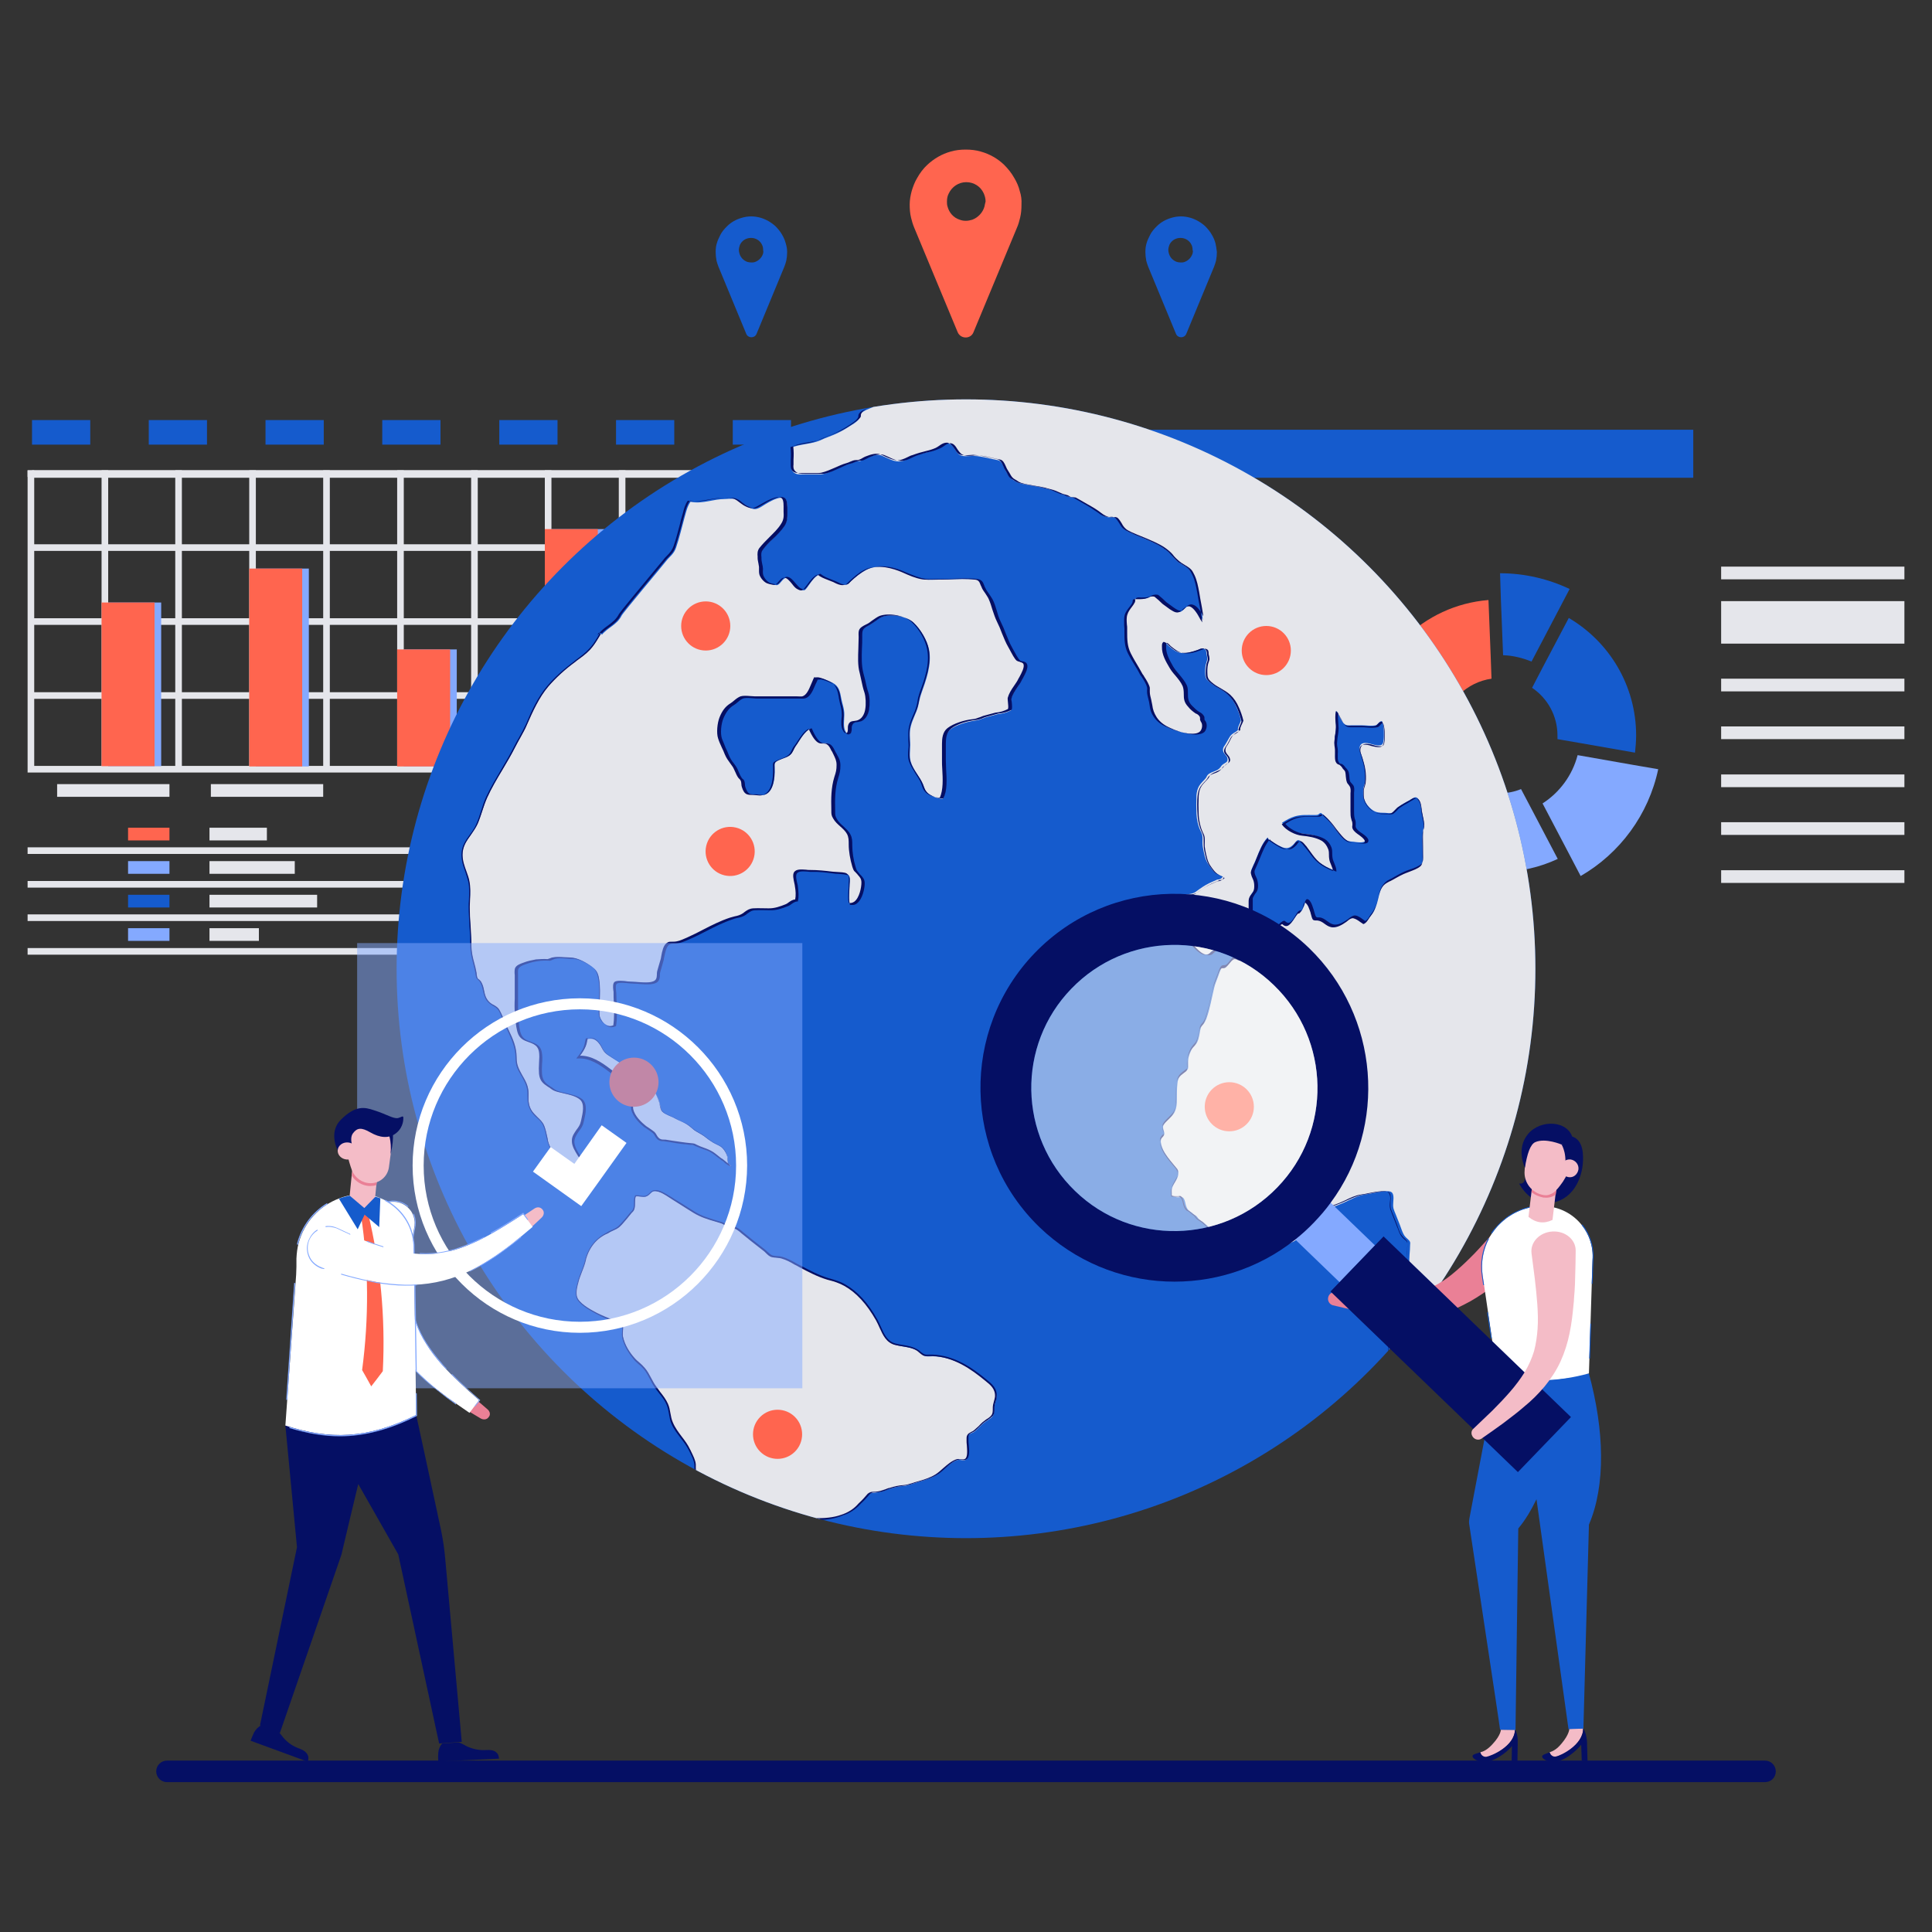 <?xml version="1.0" encoding="utf-8"?>
<!-- Generator: Adobe Illustrator 24.2.0, SVG Export Plug-In . SVG Version: 6.00 Build 0)  -->
<svg version="1.1" id="图层_1" xmlns="http://www.w3.org/2000/svg" xmlns:xlink="http://www.w3.org/1999/xlink" x="0px" y="0px"
	 viewBox="0 0 700 700" style="enable-background:new 0 0 700 700;" xml:space="preserve">
<rect x="0" y="0" width="700" height="700" fill="#333333" stroke="none"/>
<style type="text/css">
	.st0{fill:#E5E6EB;}
	.st1{fill:#FF654F;}
	.st2{fill:#84A9FF;}
	.st3{fill:#155BCD;}
	.st4{fill:#6292FF;}
	.st5{fill:#DA5544;}
	.st6{fill:#777EEB;}
	.st7{clip-path:url(#SVGID_2_);}
	.st8{fill:#050F64;}
	.st9{fill:#F4BCC7;}
	.st10{fill:#EA8096;}
	.st11{fill:#FFFFFF;}
	.st12{opacity:0.5;}
	.st13{fill:#155BCC;}
</style>
<g>
	<g>
		<g>
			<g>
				<rect x="20.7" y="284.1" class="st0" width="40.7" height="4.6"/>
			</g>
		</g>
		<g>
			<g>
				<rect x="76.4" y="284.1" class="st0" width="40.7" height="4.6"/>
			</g>
		</g>
		<g>
			<g>
				<rect x="187.2" y="284.1" class="st0" width="29.4" height="4.6"/>
			</g>
		</g>
		<g>
			<g>
				<rect x="241.9" y="284.1" class="st0" width="45.8" height="4.6"/>
			</g>
		</g>
		<g>
			<g>
				<rect x="203.4" y="299.9" class="st0" width="20.8" height="4.6"/>
			</g>
		</g>
		<g>
			<g>
				<rect x="203.4" y="312" class="st0" width="20.8" height="4.6"/>
			</g>
		</g>
		<g>
			<g>
				<rect x="203.4" y="324.2" class="st0" width="20.8" height="4.6"/>
			</g>
		</g>
		<g>
			<g>
				<rect x="203.4" y="336.3" class="st0" width="20.8" height="4.6"/>
			</g>
		</g>
		<g>
			<g>
				<rect x="46.4" y="299.9" class="st1" width="15" height="4.6"/>
			</g>
		</g>
		<g>
			<g>
				<rect x="46.4" y="312" class="st2" width="15" height="4.6"/>
			</g>
		</g>
		<g>
			<g>
				<rect x="46.4" y="324.2" class="st3" width="15" height="4.6"/>
			</g>
		</g>
		<g>
			<g>
				<rect x="46.4" y="336.3" class="st2" width="15" height="4.6"/>
			</g>
		</g>
		<g>
			<g>
				<rect x="271.4" y="299.9" class="st0" width="20.8" height="4.6"/>
			</g>
		</g>
		<g>
			<g>
				<rect x="271.4" y="312" class="st0" width="20.8" height="4.6"/>
			</g>
		</g>
		<g>
			<g>
				<rect x="271.4" y="324.2" class="st0" width="20.8" height="4.6"/>
			</g>
		</g>
		<g>
			<g>
				<rect x="271.4" y="336.3" class="st0" width="20.8" height="4.6"/>
			</g>
		</g>
		<g>
			<g>
				<g>
					<rect x="75.9" y="299.9" class="st0" width="20.8" height="4.6"/>
				</g>
			</g>
			<g>
				<g>
					<rect x="75.9" y="312" class="st0" width="30.9" height="4.6"/>
				</g>
			</g>
		</g>
		<g>
			<g>
				<rect x="75.9" y="324.2" class="st0" width="39" height="4.6"/>
			</g>
		</g>
		<g>
			<g>
				<rect x="75.9" y="336.3" class="st0" width="17.9" height="4.6"/>
			</g>
		</g>
		<g>
			<g>
				<g>
					<rect x="11.6" y="152.2" class="st3" width="21.1" height="8.9"/>
				</g>
			</g>
			<g>
				<g>
					<rect x="53.9" y="152.2" class="st3" width="21.1" height="8.9"/>
				</g>
			</g>
			<g>
				<g>
					<rect x="96.2" y="152.2" class="st3" width="21.1" height="8.9"/>
				</g>
			</g>
			<g>
				<g>
					<rect x="138.5" y="152.2" class="st3" width="21.1" height="8.9"/>
				</g>
			</g>
			<g>
				<g>
					<rect x="180.9" y="152.2" class="st3" width="21.1" height="8.9"/>
				</g>
			</g>
			<g>
				<g>
					<rect x="223.2" y="152.2" class="st3" width="21.1" height="8.9"/>
				</g>
			</g>
			<g>
				<g>
					<rect x="265.5" y="152.2" class="st3" width="21.1" height="8.9"/>
				</g>
			</g>
		</g>
		<g>
			<g>
				<rect x="11.6" y="170.4" class="st0" width="295.8" height="2.7"/>
			</g>
		</g>
		<g>
			<g>
				<g>
					<g>
						<g>
							<path class="st0" d="M304.5,277.5H12.4V170.4H10v109.5h296.9V170.4h-2.4V277.5z"/>
						</g>
					</g>
				</g>
				<g>
					<g>
						<g>
							<rect x="277.7" y="170.4" class="st0" width="2.4" height="108.3"/>
						</g>
					</g>
				</g>
				<g>
					<g>
						<g>
							<rect x="250.9" y="170.4" class="st0" width="2.4" height="108.3"/>
						</g>
					</g>
				</g>
				<g>
					<g>
						<g>
							<rect x="224.2" y="170.4" class="st0" width="2.4" height="108.3"/>
						</g>
					</g>
				</g>
				<g>
					<g>
						<g>
							<rect x="197.4" y="170.4" class="st0" width="2.4" height="108.3"/>
						</g>
					</g>
				</g>
				<g>
					<g>
						<g>
							<rect x="170.7" y="170.4" class="st0" width="2.4" height="108.3"/>
						</g>
					</g>
				</g>
				<g>
					<g>
						<g>
							<rect x="143.9" y="170.4" class="st0" width="2.4" height="108.3"/>
						</g>
					</g>
				</g>
				<g>
					<g>
						<g>
							<rect x="117.1" y="170.4" class="st0" width="2.4" height="108.3"/>
						</g>
					</g>
				</g>
				<g>
					<g>
						<g>
							<rect x="90.3" y="170.4" class="st0" width="2.4" height="108.3"/>
						</g>
					</g>
				</g>
				<g>
					<g>
						<g>
							<rect x="63.5" y="170.4" class="st0" width="2.4" height="108.3"/>
						</g>
					</g>
				</g>
				<g>
					<g>
						<g>
							<rect x="36.8" y="170.4" class="st0" width="2.4" height="108.3"/>
						</g>
					</g>
				</g>
				<g>
					<g>
						<g>
							<rect x="10" y="170.4" class="st0" width="296.9" height="2.4"/>
						</g>
					</g>
				</g>
				<g>
					<g>
						<g>
							<rect x="11.2" y="197.2" class="st0" width="294.5" height="2.4"/>
						</g>
					</g>
				</g>
				<g>
					<g>
						<g>
							<rect x="11.2" y="224" class="st0" width="294.5" height="2.4"/>
						</g>
					</g>
				</g>
				<g>
					<g>
						<g>
							<rect x="11.2" y="250.8" class="st0" width="294.5" height="2.4"/>
						</g>
					</g>
				</g>
			</g>
			<g>
				<g>
					<g>
						<g>
							<rect x="39.2" y="218.3" class="st2" width="19.2" height="59.3"/>
						</g>
					</g>
				</g>
				<g>
					<g>
						<g>
							<rect x="92.7" y="206" class="st2" width="19.2" height="71.7"/>
						</g>
					</g>
				</g>
				<g>
					<g>
						<g>
							<rect x="146.3" y="235.3" class="st2" width="19.2" height="42.4"/>
						</g>
					</g>
				</g>
				<g>
					<g>
						<g>
							<rect x="199.8" y="191.7" class="st2" width="19.2" height="86"/>
						</g>
					</g>
				</g>
				<g>
					<g>
						<g>
							<rect x="253.4" y="214.9" class="st2" width="19.2" height="62.8"/>
						</g>
					</g>
				</g>
			</g>
			<g>
				<g>
					<g>
						<rect x="36.8" y="218.3" class="st1" width="19.2" height="59.3"/>
					</g>
				</g>
				<g>
					<g>
						<rect x="90.3" y="206" class="st1" width="19.2" height="71.7"/>
					</g>
				</g>
				<g>
					<g>
						<rect x="143.9" y="235.3" class="st1" width="19.2" height="42.4"/>
					</g>
				</g>
				<g>
					<g>
						<rect x="197.4" y="191.7" class="st1" width="19.2" height="86"/>
					</g>
				</g>
				<g>
					<g>
						<rect x="251" y="214.9" class="st1" width="19.2" height="62.8"/>
					</g>
				</g>
			</g>
		</g>
		<g>
			<g>
				<g>
					<rect x="10" y="307" class="st0" width="296.9" height="2.4"/>
				</g>
			</g>
		</g>
		<g>
			<g>
				<g>
					<rect x="10" y="319.2" class="st0" width="296.9" height="2.4"/>
				</g>
			</g>
		</g>
		<g>
			<g>
				<g>
					<rect x="10" y="331.3" class="st0" width="296.9" height="2.4"/>
				</g>
			</g>
		</g>
		<g>
			<g>
				<g>
					<rect x="10" y="343.5" class="st0" width="296.9" height="2.4"/>
				</g>
			</g>
		</g>
	</g>
	<g>
		<g>
			<g>
				<g>
					<path class="st1" d="M522.8,263c1.5-8.9,8.6-15.8,17.6-17.1l-0.3-8.3l-0.8-20.2c-23.6,1.9-42.4,20.4-44.9,43.8l20.2,1.3
						L522.8,263z"/>
				</g>
			</g>
			<g>
				<g>
					<path class="st2" d="M551.1,285.9c-2.4,1-5,1.5-7.7,1.5c-4.6,0-8.9-1.5-12.4-4.1l-5.6,6.1l-13.7,14.9
						c8.6,7.2,19.6,11.6,31.7,11.6c7.5,0,14.6-1.7,21-4.7l-9.4-17.9L551.1,285.9z"/>
				</g>
			</g>
			<g>
				<g>
					<path class="st2" d="M591.5,277.1l-19.9-3.5c-1.9,7.3-6.5,13.5-12.7,17.5l9.4,17.9l4.4,8.4c14.2-8.2,24.6-22.2,28.1-38.7
						L591.5,277.1z"/>
				</g>
			</g>
			<g>
				<g>
					<path class="st1" d="M514.3,267l-20.2-1.3l-9.5-0.6c0,0.5,0,0.9,0,1.4c0,16.3,6.6,31,17.3,41.6l6.4-7l13.7-14.9
						C517.3,281.2,514.4,274.4,514.3,267z"/>
				</g>
			</g>
			<g>
				<g>
					<path class="st3" d="M558.9,241.9l-3.8,7.3c5.6,3.8,9.2,10.1,9.2,17.3c0,0.4,0,0.9,0,1.3l8.1,1.4l20,3.5c0.2-2,0.4-4.1,0.4-6.2
						c0-18.2-9.8-34-24.4-42.6L558.9,241.9z"/>
				</g>
			</g>
			<g>
				<g>
					<path class="st3" d="M544.6,237.4c3.6,0.1,7.1,1,10.3,2.3l9.4-17.9l4.4-8.4c-7.6-3.6-16.2-5.7-25.2-5.7l0.3,9.5L544.6,237.4z"
						/>
				</g>
			</g>
		</g>
		<g>
			<g>
				<rect x="395.9" y="155.7" class="st3" width="217.6" height="17.4"/>
			</g>
		</g>
		<g>
			<g>
				<g>
					<rect x="395.9" y="205.3" class="st0" width="66.4" height="4.6"/>
				</g>
			</g>
			<g>
				<g>
					<rect x="395.9" y="245.9" class="st0" width="4.6" height="4.6"/>
				</g>
			</g>
			<g>
				<g>
					<rect x="405" y="245.9" class="st0" width="57.3" height="4.6"/>
				</g>
			</g>
			<g>
				<g>
					<rect x="395.9" y="263.2" class="st3" width="4.6" height="4.6"/>
				</g>
			</g>
			<g>
				<g>
					<rect x="405" y="263.2" class="st0" width="57.3" height="4.6"/>
				</g>
			</g>
			<g>
				<g>
					<rect x="395.9" y="280.6" class="st4" width="4.6" height="4.6"/>
				</g>
			</g>
			<g>
				<g>
					<rect x="405" y="280.6" class="st0" width="57.3" height="4.6"/>
				</g>
			</g>
			<g>
				<g>
					<rect x="395.9" y="297.9" class="st5" width="4.6" height="4.6"/>
				</g>
			</g>
			<g>
				<g>
					<rect x="405" y="297.9" class="st0" width="57.3" height="4.6"/>
				</g>
			</g>
			<g>
				<g>
					<rect x="395.9" y="315.3" class="st2" width="4.6" height="4.6"/>
				</g>
			</g>
			<g>
				<g>
					<rect x="405" y="315.3" class="st0" width="57.3" height="4.6"/>
				</g>
			</g>
			<g>
				<g>
					<rect x="395.9" y="217.8" class="st0" width="66.4" height="15.4"/>
				</g>
			</g>
		</g>
		<g>
			<g>
				<g>
					<rect x="623.6" y="205.3" class="st0" width="66.4" height="4.6"/>
				</g>
			</g>
			<g>
				<g>
					<rect x="623.6" y="245.9" class="st0" width="66.4" height="4.6"/>
				</g>
			</g>
			<g>
				<g>
					<rect x="623.6" y="263.2" class="st0" width="66.4" height="4.6"/>
				</g>
			</g>
			<g>
				<g>
					<rect x="623.6" y="280.6" class="st0" width="66.4" height="4.6"/>
				</g>
			</g>
			<g>
				<g>
					<rect x="623.6" y="297.9" class="st0" width="66.4" height="4.6"/>
				</g>
			</g>
			<g>
				<g>
					<rect x="623.6" y="315.3" class="st0" width="66.4" height="4.6"/>
				</g>
			</g>
			<g>
				<g>
					<rect x="623.6" y="217.8" class="st0" width="66.4" height="15.4"/>
				</g>
			</g>
		</g>
		<g>
			<g>
				<rect x="395.9" y="245.9" class="st6" width="4.6" height="4.6"/>
			</g>
		</g>
	</g>
	<g>
		<g>
			<g>
				<defs>
					<circle id="SVGID_1_" cx="350" cy="351" r="206.3"/>
				</defs>
				<use xlink:href="#SVGID_1_"  style="overflow:visible;fill:#155BCD;"/>
				<clipPath id="SVGID_2_">
					<use xlink:href="#SVGID_1_"  style="overflow:visible;"/>
				</clipPath>
				<g class="st7">
					<g>
						<g>
							<path class="st0" d="M424.6,433.4c0-1-0.2-2,0.1-3c0.5-1.7,2.1-3.2,2.2-4.9c0-0.3,0.1-0.9,0-1.2c-0.1-0.4-0.2-0.4-0.4-0.7
								c-0.7-1-1.6-1.8-2.3-2.8c-1.4-1.8-2.8-3.7-3.4-5.9c-0.4-1.5-0.3-2.3,0.7-3.3c1.1-1-0.7-2.7,0.1-4c1-1.7,2.9-2.7,3.9-4.5
								c0.8-1.6,0.9-3,0.9-4.8c0-1.9,0-3.8,0.2-5.7c0.2-2.3,1.1-3,2.9-4.4c0.9-0.7,1-0.8,1-1.8c0-1.2-0.1-2.3,0.2-3.5
								c0.4-1.5,1.1-3.1,2.2-4.1c1.3-1.2,1.6-3.5,1.9-5.2c0.2-1,0.3-1.6,1-2.3c0.6-0.6,0.9-1.3,1.3-2.2c1.3-3.6,1.9-7.4,2.8-11.1
								c0.3-1.4,0.9-2.7,1.4-4.1c0.3-0.7,1-3.3,1.8-3.7c0.4-0.2,0.8,0,1.3-0.2c1.3-0.6,2-3,3.5-3.3c0.6-0.1,1.1,0.3,1.6,0.5
								c0.9,0.3,1.2,0.1,1.9-0.5c1.4-1.1,2.7-2.4,3.8-3.7c1-1.3,2.5-2.2,3.7-3.4c1-0.9,1.9-1.9,2.9-2.8c0.3-0.3,2-2.1,2.8-2.5
								c0.7-0.4,0.7,0.1,1.3,0.4c2.1,1.2,3.5-3.3,4.8-4.2c0.2-0.1,0.5-0.1,0.6-0.2c0.6-0.4,0.9-1.5,1.2-2.1c0.4-1,0.5-2.7,1.6-1.4
								c0.7,0.8,1,2,1.4,3c0.2,0.5,0.6,2.6,1.1,2.9c0.4,0.3,0.8,0.1,1.3,0.2c2,0.3,3.1,2,4.9,2.4c1.9,0.5,3.9-0.9,5.4-1.9
								c0.8-0.5,1.6-1.4,2.7-1.3c1.2,0.2,2.5,1.4,3.6,2c1.2-0.5,1.7-1.9,2.5-2.8c0.8-0.9,1.1-1.7,1.5-2.8c1.1-2.7,1.1-6.1,3.1-8.3
								c0.7-0.8,1.4-1.1,2.3-1.6c1.6-0.8,3.2-1.8,4.8-2.6c1.9-0.9,4.6-1.4,6.2-2.8c0.9-0.9,0.6-2.7,0.6-3.8c0-2.6-0.2-5.3,0-7.9
								c0-0.6,0.3-1.2,0.4-1.9c0.2-1.8-0.5-3.9-0.8-5.7c-0.3-1.5-0.3-3.3-1.3-4.5c-0.9-1.1-1.8-0.2-2.9,0.4c-1.4,0.8-3,1.6-4.3,2.6
								c-0.7,0.5-1.5,1.7-2.3,2.1c-0.7,0.3-1.8,0-2.5,0c-1,0-2.1,0-3.1-0.3c-2.5-0.8-4.8-3.9-4.8-6.5c0-0.4,0-0.9,0-1.3
								c0-1.1,0.5-2.1,0.7-3.2c0.2-1.4,0.1-3.3-0.1-4.6c-0.2-1.6-0.7-3.4-1.2-4.9c-0.3-0.9-0.8-1.8-0.7-2.8c0.3-2.2,2.5-1.8,4-1.4
								c1,0.3,3.8,1.2,4.4-0.1c0.4-0.9,0.4-2.2,0.4-3.1c0-1.8,0-3.4-0.7-5c-1-0.1-1.4,1.3-2.3,1.5c-1.4,0.3-3.5,0-4.8,0
								c-1.4,0-2.8,0-4.2,0c-0.7,0-1.6,0.1-2.2-0.4c-0.9-0.7-1.4-2-2-3c-0.2-0.4-0.7-1.6-1.1-1.8c-0.4,1.8,0,3.9,0,5.7
								c0,1-0.2,1.9-0.3,2.8c-0.1,0.6-0.1,1.2-0.2,1.8c-0.1,0.7-0.1,1.2,0,1.9c0.2,1,0.3,1.8,0.2,2.8c0,0.9-0.2,2.2,0.3,3
								c0.3,0.5,0.7,0.8,1.2,0.9c0.5,0.3,0.9,0.7,1.2,1.3c0.3,0.5,0.8,0.9,1,1.5c0.4,1,0.1,2.3,0.5,3.4c0.3,0.7,0.8,1.1,1.2,1.7
								c0.6,0.9,0.3,2.4,0.3,3.4c0,1.7,0,3.4,0,5.2c0,1.1-0.1,2.2,0.2,3.3c0.2,0.7,0.4,1.1,0.4,1.8c0,0.6-0.2,1.2,0.1,1.7
								c0.4,0.9,1.6,1.7,2.4,2.2c0.7,0.5,2.7,1.9,1.9,2.8c-0.5,0.7-3.6,0.3-3.9,0.2c-2.1-0.1-3-0.4-4.5-1.9
								c-1.7-1.7-2.9-3.7-4.4-5.5c-0.7-0.8-1.4-1.6-2.2-2.3c-0.3-0.2-0.5-0.5-0.8-0.7c-0.6-0.1-0.8,0.4-1.2,0.6
								c-0.4,0.1-0.9,0.1-1.3,0.1c-2.4,0-4.8-0.2-7.1,0.5c-1.6,0.5-3.1,1.3-4.6,2.3c1.5,2,4.8,3.7,7.3,3.9c2.4,0.2,5.1,0.6,7.2,1.9
								c1.1,0.7,1.9,1.7,2.3,2.9c0.5,1.3,0.2,2.4,0.4,3.7c0.2,1.6,1.3,3.1,1.4,4.7c-2.1-0.8-4.1-1.8-5.8-3.2
								c-1.8-1.5-3.3-3.9-4.7-5.7c-0.3-0.4-1.4-2-2.3-1.9c-0.6,0.1-1.2,1.1-1.5,1.4c-1.5,1.6-2.8,1.9-4.8,0.9
								c-1.1-0.5-2.1-1.1-3.1-1.8c-0.6-0.4-1.5-0.7-1.6-1.5c-1.9,1.9-3,4.9-4,7.4c-0.5,1.3-1.2,2.6-1.7,3.9
								c-0.2,0.6-0.3,0.7-0.1,1.4c0.2,0.7,0.5,1.4,0.8,2.1c0.3,0.9,0.4,2,0.4,3c-0.1,1.5-0.9,2-1.6,3.2c-0.4,0.7-0.4,1.3-0.3,2.2
								c0,1.8,0,3.6,0,5.4c0,1.7,0.3,3.6,0,5.2c-0.2,2-2.9,3-4.4,3.8c-0.9,0.5-2.1,0.5-3.2,0.6c-2.2,0.3-3.9,1.7-5.8,2.8
								c-0.6,0.4-1,1.1-1.6,1.3c-2.4,0.7-5-2.2-6.3-3.8c-1.5-1.9-3-4.3-3.8-6.7c-0.5-1.3-0.4-2.5-0.4-3.8c0-1.5,0-3,0-4.5
								c0-1.1-0.4-2.3,0.8-2.6c1.7-0.4,3.8-0.1,5.3-1.3c1.6-1.2,2.9-2.1,4.7-3c1-0.4,1.9-0.9,2.9-1.3c1,0,1.7-0.4,2-1.1
								c-0.9-0.4-1.8-0.8-2.6-1.4c-1.1-0.7-1.7-1.8-2.5-2.9c-1.3-1.8-1.7-4.3-2.1-6.4c-0.2-1.1-0.1-2.2-0.1-3.2
								c0-1.1-0.2-1.6-0.7-2.6c-0.9-1.8-1.4-4.2-1.5-6.2c-0.1-2.2-0.1-4.6,0-6.8c0.1-1.2,0.4-2.4,1-3.4c0.7-1.1,1.6-1.8,2.4-2.8
								c0.2-0.3,0.3-0.6,0.5-0.9c0.4-0.6,0.9-0.8,1.5-1.1c1.1-0.5,2.4-0.8,3.1-1.7c0.2-0.2,0.4-0.5,0.6-0.8c0.5-0.6,1.4-0.9,1.9-1.4
								c0.3-0.3,0.3-0.9,0.2-1.4c-0.3-1.1-1.6-1.6-1.6-2.9c0-0.7,0.3-1.2,0.7-1.7c0.5-0.8,1-1.7,1.5-2.6c0.5-0.9,0.9-1.3,1.7-1.8
								c0.5-0.3,1.2-0.7,1.6-1.2c-0.5-0.4,1.1-3.1,1-3.4c-0.3-1.7-0.9-3.2-1.6-4.8c-0.8-1.9-1.8-3.4-3.2-4.7
								c-1.8-1.7-4.3-2.6-6.2-4.1c-1-0.8-1.8-1.4-1.9-2.7c-0.1-1.3-0.1-2.7,0.2-4c0.2-0.8,0.5-1.3,0.5-2.1c0-0.6-0.2-1.3-0.3-1.9
								c-0.1-0.7,0-1.3-0.8-1.6c-0.8-0.4-1.6,0.1-2.3,0.4c-2,0.7-3.7,1.3-5.9,1.1c-1.8-0.2-3.2-1.3-4.6-2.5
								c-0.5-0.4-1.1-1.3-1.8-1.3c-0.4,0.4-0.3,1-0.3,1.5c-0.1,2.7,1.3,5,2.6,7.3c1.4,2.4,3.8,4.3,5,6.9c0.4,0.8,0.4,1.9,0.4,2.8
								c0,2,0.1,3.2,1.7,4.8c0.8,0.9,1.6,1.6,2.6,2.2c0.7,0.3,1.2,0.8,1.5,1.3c0.2,0.5,0.1,0.6,0.2,1.1c0.1,0.4,0.3,0.6,0.5,0.9
								c0.5,1,0.3,2.6-0.5,3.5c-1,0.9-2.9,0.9-4.1,0.8c-2.7-0.3-5.5-1.2-8-2.3c-2-0.9-3.7-2-5-3.9c-1-1.5-1.3-2.7-1.5-4.4
								c-0.2-1.6-0.9-3.1-0.9-4.7c0-0.5,0.1-1,0-1.5c-0.2-1.5-2-3.9-2.6-4.9c-1.4-2.5-3-5-4.3-7.5c-1.5-2.9-1.2-5.8-1.2-8.9
								c0-1.6-0.3-3.5,0.1-5c0.5-1.6,1.9-2.9,2.7-4.3c0.2-0.4,0.1-0.9,0.3-1.2c0.3-0.6,1.4-0.3,2-0.3c1,0,2.2,0,3.1-0.4
								c0.4-0.1,0.7-0.4,1.1-0.5c0.6-0.2,1.3-0.2,1.9,0c1,0.8,2,1.7,2.9,2.6c0.9,0.6,1.7,1.3,2.6,1.9c1,0.6,2.2,1.6,3.4,1
								c0.8-0.4,1.3-1.2,2-1.7c2.7-1.7,4.9,2.9,5.9,4.7c-0.3-2.6-0.8-5.3-1.4-7.9c-0.5-2.6-0.9-5.6-2-8c-0.4-0.8-0.8-1.7-1.4-2.3
								c-1.1-1.2-2.9-1.9-4.2-2.9c-0.9-0.7-1.7-1.6-2.4-2.5c-0.8-1-1.8-1.7-2.8-2.4c-2.6-1.8-6-3-8.9-4.3c-1.2-0.5-3.9-1.5-5.2-2.5
								c-1.3-1.1-1.8-2.9-3.1-4c-0.8-0.7-1.7-0.3-2.8-0.4c-1.3-0.1-2.4-0.8-3.4-1.6c-1.5-1.1-3-2.1-4.7-3c-1.4-0.8-2.8-1.6-4.2-2.4
								c-0.7-0.4-1.4-0.2-2.2-0.4c-0.3-0.1-0.6-0.3-0.9-0.5c-0.6-0.3-1.3-0.4-1.9-0.6c-1-0.4-1.9-0.9-2.8-1.2
								c-1.2-0.4-2.6-0.7-3.8-1c-2.8-0.7-5.7-0.9-8.4-1.7c-0.9-0.2-1.4-0.7-2.2-1.1c-0.9-0.5-1.3-1-1.8-1.9c-0.4-0.7-0.9-1.3-1.2-2
								c-0.7-1.3-1.1-3.1-2.7-3.3c-2.8-0.5-5.6-1.4-8.4-1.5c-1.8-0.1-4.3,0.6-5.7-0.7c-1.3-1.1-2-4-4.1-3.8
								c-1.3,0.2-2.4,1.4-3.6,1.9c-1.2,0.5-2.2,0.9-3.5,1.2c-1.7,0.3-3.3,0.9-5,1.5c-1.5,0.5-3.6,2-5.4,1.9c-2.3,0-4.2-1.3-6.2-2.1
								c-1.7-0.7-3.8,0.1-5.3,0.7c-0.9,0.4-1.9,1.1-2.8,1.3c-0.2,0-0.5,0-0.7,0c-1.1,0.1-2.3,0.8-3.4,1.1c-3.2,0.9-6,2.9-9.2,3.6
								c-0.8,0.2-1.7,0.1-2.5,0.1c-1.5,0-3.1,0-4.7,0c-1.3,0-2.5,0.1-3.5-0.9c-0.7-0.7-0.6-1.6-0.6-2.5c0-2,0.2-4.3-0.1-6.3
								c3.3-1.4,7.2-1.2,10.6-2.7c2-1,4.2-1.6,6.2-2.6c1.9-0.9,3.5-1.9,5.2-3c0.7-0.4,2.7-1.7,2.7-2.7c-0.1-2.3,4.4-3.3,6.3-4.3
								c5.7-3.1,11.9-6,18.3-7.2c2.7-0.5,6.5-1,9.2,0.3c1.5,0.7,2.9,1.7,4.5,2.3c4.4,1.7,8.9,3,13.7,2.7c3.2-0.2,6.5-0.3,9.5-1.3
								c1.3-0.4,2.6-0.9,3.9-1.4c3-1,6.1-1.6,9.2-2.2c3-0.6,5.9-0.5,8.9-0.5c3,0,6-0.2,9,0.1c4,0.4,7.9,1.7,11.9,2.1
								c5.1,0.6,10.2,0.2,15.3,0.9c3.9,0.5,7.6,1.6,11.5,2.3c1.5,0.3,3,0.5,4.5,0.9c1.3,0.3,2.8,0.4,4,1.1c1.4,0.8,2.6,1.7,3.9,2.6
								c0.1,0.8,2.3,1.1,2.8,1.6c1.8,2.1,4,3.8,6.2,5.5c6.3,5,13.4,9.1,19.7,14.1c7.7,6.1,14.6,13.1,21.2,20.4
								c11.5,12.8,23,26.3,31.6,41.3c7,12.2,10.8,25.8,17,38.4c2.8,5.7,5.6,11.2,9.1,16.5c3.1,4.8,6.6,9.5,9.6,14.4
								c4.6,7.6,8.1,15.9,10.3,24.5c2.8,11,6.4,21.8,8.8,32.9c1.5,7.3,4,14.5,3.9,22c-0.1,7.9-1.6,15.9-3.4,23.6
								c-1.1,4.6-2.4,9.1-3.4,13.7c-1.2,5.4-2.3,10.7-4.2,15.9c-1.9,5.2-4.2,10.2-6.4,15.3c-1.3,3.1-2.5,6.4-4.3,9.3
								c-1.2,1.9-2.7,3.6-4.1,5.4c-2,2.6-3.8,5.4-5.9,7.9c-8.2,9.8-18.7,17.5-28.2,25.9c-3.8,3.3-7.6,6.5-11.3,9.9
								c-1.8,1.7-3.7,3.2-5.6,4.8c-0.8,0.6-2.1,2.1-3.2,2.2c-0.5,0-1.3-0.3-1.4-0.6c-0.5-1.1-1-2.3-1.5-3.3c-0.8-1.5-1.8-3-2.9-4.3
								c-0.5-0.7-1-1.2-1.8-1.5c-1.3-0.5-2.9-0.3-4.2-0.3c-0.9,0-2.4-0.3-3.3,0.1c-0.4-0.6-0.2-2-0.2-2.6c0-0.9,0.1-1.7,0.3-2.7
								c0.4-1.4,0.8-2.8,1.6-4.1c0.2-0.4,0.5-0.6,0.7-1c0.2-0.4,0.4-0.8,0.6-1.2c0.1-0.1,0.2-0.2,0.2-0.3c0.1-0.6,0-1.1,0.2-1.8
								c0.5-1.6,0.6-3.1,0.6-4.8c0-0.6,0.1-1.3,0-1.9c-0.1-0.7-0.5-1.2-0.6-1.9c-0.1-1.5,0-2.6,0.9-3.9c1.3-2,3-3.8,4.2-5.8
								c0.2-0.4,0.4-0.7,0.5-1.1c0.3-0.9,0.8-1.6,1.2-2.5c0.5-1.2,0.9-2.6,1.1-3.9c0.2-1.3-0.1-2.5-0.3-3.7c-0.5-2.4-0.6-5-0.4-7.4
								c0.1-1.2,0.2-2.3,0.2-3.5c0-0.3,0.1-0.8,0-1c-0.1-0.5-0.5-0.8-0.9-1.2c-0.7-0.6-1.2-1.1-1.6-2c-0.5-1-0.8-2.1-1.2-3.1
								c-0.5-1.3-1-2.5-1.5-3.8c-0.3-0.7-0.6-1.4-0.8-2.1c-0.4-1.6,0.2-3.3-0.1-4.8c-0.3-1.6-1.5-1.5-2.8-1.5
								c-2.5,0.1-5,0.9-7.5,1.2c-2.7,0.4-5.2,1.9-7.7,3c-2.3,1-4.6,1.8-6.9,2.8c0.3-0.1-3.1,1.3-3.3,1.8c-0.2,0.7,0.2,1.6-0.1,2.3
								c-0.6,2-2.2,3.7-4,4.8c-0.9,0.6-1.9,1.1-2.8,1.7c-0.5,0.3-0.8,0.6-1.4,0.8c-1.2,0.6-2.5,1.2-3.8,1.2c-0.9,0-1.7,0-2.6-0.2
								c-0.4-0.1-0.8-0.3-1.2-0.4c-0.1,0-0.3,0-0.5,0c-0.7,0.1-1.3,0.3-1.9,0.8c-1.1,0.7-2.2,1.3-3.4,1.8c-1.1,0.4-1.7,0.2-2.5-0.6
								c-0.7-0.7-1.1-1.6-1.8-2.3c-0.6-0.7-1.4-1.4-2.2-2c-0.7-0.6-1.7-1.5-2.7-1.5c-1.3,0-2.8,0.2-4.1-0.2
								c-0.4-0.1-0.9-0.3-1.3-0.4c-1.6-0.6-2.5-1.8-3.8-2.9c-0.9-0.8-2.1-1.3-2.7-2.3c-0.4-0.6-0.9-0.7-1.4-1.1
								c-0.3-0.3-0.6-0.6-1-0.8c-0.2-0.1-0.5-0.3-0.7-0.5c-0.6-0.6-0.9-1.4-1.1-2.2c-0.2-0.8-0.4-2.2-1.2-2.6c-0.3-0.1-1,0-1.4,0
								c-0.2,0-0.4,0-0.6,0C425.4,433.6,425,433.4,424.6,433.4z"/>
						</g>
						<g>
							<path class="st8" d="M514.5,515.3c-0.5,0-1.4-0.3-1.6-0.7c-0.4-1.1-1-2.2-1.5-3.3c-0.7-1.3-1.6-2.7-2.9-4.3
								c-0.5-0.6-0.9-1.2-1.7-1.5c-1-0.4-2.1-0.3-3.2-0.3c-0.3,0-0.6,0-1,0c0,0,0,0,0,0c-0.2,0-0.5,0-0.9,0
								c-0.8-0.1-1.7-0.1-2.3,0.1l-0.1,0.1l-0.1-0.1c-0.4-0.5-0.3-1.5-0.3-2.3c0-0.2,0-0.3,0-0.4c0-0.9,0.1-1.7,0.3-2.7
								c0.4-1.7,0.9-3,1.6-4.1c0.1-0.2,0.3-0.4,0.4-0.5c0.1-0.1,0.2-0.3,0.3-0.4c0.2-0.3,0.3-0.6,0.4-0.9c0-0.1,0.1-0.2,0.1-0.3
								c0-0.1,0.1-0.2,0.1-0.2c0,0,0.1-0.1,0.1-0.1c0-0.2,0.1-0.5,0.1-0.7c0-0.3,0-0.7,0.2-1.1c0.4-1.5,0.6-3,0.6-4.8
								c0-0.2,0-0.4,0-0.6c0-0.4,0-0.9,0-1.3c-0.1-0.3-0.2-0.5-0.3-0.8c-0.1-0.4-0.3-0.7-0.3-1.2c-0.1-1.4,0-2.6,0.9-4
								c0.6-0.9,1.3-1.8,2-2.7c0.8-1,1.6-2,2.2-3.1c0.2-0.4,0.4-0.7,0.5-1.1c0.2-0.5,0.5-1,0.7-1.5c0.2-0.3,0.4-0.7,0.5-1
								c0.5-1.1,0.9-2.5,1.1-3.9c0.2-1.2-0.1-2.4-0.3-3.7c-0.5-2.4-0.6-5-0.4-7.5c0.1-0.9,0.2-2.2,0.2-3.4c0-0.1,0-0.3,0-0.4
								c0-0.2,0-0.4,0-0.6c-0.1-0.4-0.4-0.7-0.7-1l-0.1-0.1c-0.7-0.6-1.2-1.2-1.7-2c-0.4-0.7-0.6-1.5-0.9-2.2
								c-0.1-0.3-0.2-0.6-0.3-0.9c-0.5-1.2-1-2.5-1.5-3.8c-0.3-0.7-0.6-1.4-0.8-2.1c-0.2-0.9-0.1-1.8-0.1-2.6c0.1-0.8,0.1-1.5,0-2.3
								c-0.3-1.3-1.2-1.4-2.6-1.3c-1.6,0.1-3.1,0.4-4.7,0.7c-0.9,0.2-1.9,0.4-2.8,0.5c-1.9,0.3-3.8,1.2-5.6,2
								c-0.7,0.3-1.4,0.6-2,0.9c-1,0.4-2.1,0.8-3.1,1.2c-1.2,0.5-2.5,1-3.8,1.5l0,0c-0.5,0.2-3.1,1.3-3.2,1.7c-0.1,0.3-0.1,0.7,0,1
								c0,0.4,0.1,0.9,0,1.3c-0.6,1.9-2.1,3.6-4.1,4.9c-0.4,0.2-0.7,0.4-1.1,0.7c-0.6,0.3-1.2,0.7-1.7,1.1c-0.5,0.3-0.9,0.6-1.4,0.8
								c-0.2,0.1-0.3,0.2-0.5,0.2c-1.1,0.5-2.2,1-3.4,1c0,0,0,0,0,0l-0.1,0c-0.9,0-1.7,0-2.5-0.3c-0.2-0.1-0.4-0.1-0.6-0.2
								c-0.2-0.1-0.4-0.2-0.7-0.2c-0.1,0-0.3,0-0.4,0c-0.6,0.1-1.3,0.3-1.8,0.7c-1.1,0.7-2.3,1.3-3.5,1.8c-1.1,0.4-1.8,0.3-2.8-0.7
								c-0.4-0.4-0.7-0.9-1-1.3c-0.2-0.3-0.5-0.7-0.7-1c-0.6-0.7-1.4-1.4-2.1-2c-0.1-0.1-0.2-0.2-0.3-0.3c-0.6-0.5-1.5-1.2-2.2-1.2
								c-0.3,0-0.7,0-1.1,0c-1,0-2.1,0.1-3-0.2l-0.4-0.1c-0.3-0.1-0.6-0.2-0.9-0.3c-1.2-0.4-2-1.2-2.8-2c-0.3-0.3-0.7-0.6-1-1
								c-0.3-0.2-0.6-0.5-1-0.7c-0.7-0.4-1.4-0.9-1.8-1.6c-0.2-0.3-0.5-0.5-0.8-0.7c-0.2-0.1-0.4-0.2-0.6-0.4
								c-0.1-0.1-0.2-0.2-0.3-0.3c-0.2-0.2-0.4-0.3-0.6-0.5c-0.1,0-0.1-0.1-0.2-0.1c-0.2-0.1-0.4-0.2-0.5-0.4
								c-0.7-0.6-1-1.5-1.2-2.3c0-0.1-0.1-0.3-0.1-0.5c-0.2-0.7-0.4-1.7-1-2c-0.2-0.1-0.6-0.1-0.9,0c-0.2,0-0.3,0-0.4,0
								c-0.1,0-0.1,0-0.2,0c-0.1,0-0.3,0-0.4,0c-0.3,0-0.6,0-0.9-0.1c-0.1,0-0.2-0.1-0.3-0.1l-0.2,0l0-0.2c0-0.3,0-0.6,0-0.9
								c0-0.7-0.1-1.4,0.1-2.1c0.2-0.7,0.6-1.4,1-2.1c0.5-0.9,1.1-1.8,1.1-2.7c0-0.1,0-0.1,0-0.2c0-0.3,0.1-0.8,0-1
								c-0.1-0.2-0.1-0.3-0.2-0.5c0-0.1-0.1-0.1-0.2-0.2c-0.4-0.5-0.9-1.1-1.3-1.6c-0.3-0.4-0.7-0.8-1-1.2c-1.4-1.7-2.8-3.6-3.5-5.9
								c-0.5-1.6-0.3-2.5,0.8-3.5c0.5-0.4,0.3-1.1,0.1-1.8c-0.2-0.7-0.4-1.5,0-2.2c0.5-0.9,1.2-1.5,1.9-2.2c0.7-0.7,1.5-1.4,2-2.3
								c0.7-1.5,0.9-2.8,0.8-4.7c0-1.7,0-3.7,0.2-5.7c0.3-2.3,1.1-3.1,3-4.5c0.9-0.6,1-0.7,0.9-1.7l0,0c0-1.2-0.1-2.3,0.2-3.5
								c0.3-1.3,1-3,2.2-4.2c1.1-1,1.5-3,1.8-4.6l0.1-0.5c0.2-1,0.3-1.7,1-2.4c0.6-0.6,0.9-1.3,1.2-2.1c0.9-2.6,1.5-5.3,2.1-7.9
								c0.2-1,0.5-2.1,0.7-3.2c0.3-1.3,0.8-2.5,1.3-3.8l0.1-0.3c0-0.1,0.1-0.3,0.2-0.5c0.5-1.5,1-2.9,1.7-3.2
								c0.2-0.1,0.5-0.1,0.7-0.1c0.2,0,0.4,0,0.6-0.1c0.6-0.3,1-0.9,1.5-1.5c0.6-0.8,1.2-1.6,2.1-1.8c0.5-0.1,0.9,0.1,1.2,0.3
								c0.2,0.1,0.3,0.2,0.5,0.2c0.8,0.2,1,0.1,1.8-0.5c1.4-1.1,2.7-2.4,3.8-3.7c0.7-0.8,1.5-1.5,2.3-2.1c0.5-0.4,1-0.8,1.5-1.3
								c0.4-0.4,0.8-0.8,1.3-1.2c0.6-0.5,1.1-1.1,1.7-1.6c0.1-0.1,0.2-0.1,0.3-0.3c0.6-0.6,1.9-1.9,2.6-2.3c0.6-0.3,0.8-0.2,1.1,0.1
								c0.1,0.1,0.2,0.2,0.4,0.3c1.2,0.7,2.2-0.9,3.1-2.4c0.5-0.8,0.9-1.5,1.4-1.8c0.1-0.1,0.3-0.1,0.4-0.1c0.1,0,0.2,0,0.3-0.1
								c0.4-0.3,0.7-1.1,1-1.7c0-0.1,0.1-0.2,0.1-0.3c0.1-0.2,0.2-0.5,0.2-0.7c0.2-0.6,0.4-1.2,0.8-1.3c0.3-0.1,0.6,0.1,1,0.5
								c0.6,0.7,0.9,1.6,1.2,2.5c0.1,0.2,0.1,0.4,0.2,0.6c0.1,0.1,0.1,0.4,0.2,0.7c0.2,0.7,0.5,1.9,0.8,2.1c0.2,0.2,0.4,0.2,0.7,0.2
								c0.2,0,0.3,0,0.5,0c1.1,0.1,1.9,0.7,2.7,1.3c0.7,0.5,1.4,1,2.2,1.2c1.9,0.5,3.9-0.9,5.3-1.8c0.2-0.1,0.3-0.2,0.5-0.4
								c0.7-0.5,1.4-1.1,2.3-1c0.9,0.1,1.9,0.8,2.7,1.4c0.3,0.2,0.6,0.4,0.8,0.6c0.7-0.3,1.2-1,1.6-1.7c0.2-0.3,0.4-0.7,0.7-1
								c0.7-0.9,1-1.6,1.5-2.7c0.4-1,0.6-2,0.9-3c0.4-1.9,0.9-3.9,2.3-5.3c0.7-0.8,1.4-1.1,2.3-1.6l0.1,0c0.7-0.4,1.4-0.8,2.1-1.2
								c0.9-0.5,1.8-1,2.7-1.4c0.6-0.3,1.3-0.5,2.1-0.8c1.5-0.5,3.1-1.1,4.1-2c0.7-0.6,0.6-2,0.6-3c0-0.2,0-0.4,0-0.6
								c0-0.8,0-1.6,0-2.4c0-1.8-0.1-3.7,0-5.5c0-0.3,0.1-0.7,0.2-1c0.1-0.3,0.2-0.6,0.2-0.9c0.1-1.3-0.2-2.7-0.5-4
								c-0.1-0.6-0.2-1.1-0.3-1.6c-0.1-0.3-0.1-0.6-0.1-0.9c-0.2-1.3-0.3-2.5-1.1-3.4c-0.7-0.7-1.2-0.4-2.2,0.2
								c-0.1,0.1-0.3,0.2-0.5,0.3c-0.5,0.3-1,0.6-1.5,0.9c-1,0.5-1.9,1.1-2.8,1.7c-0.3,0.2-0.5,0.5-0.8,0.8c-0.5,0.5-1,1-1.5,1.3
								c-0.5,0.2-1.2,0.2-1.8,0.1c-0.3,0-0.5,0-0.8,0c-1.1,0-2.1,0-3.1-0.3c-2.7-0.9-5-4-4.9-6.7c0-0.2,0-0.4,0-0.6
								c0-0.2,0-0.5,0-0.7c0-0.7,0.2-1.3,0.4-1.9c0.1-0.4,0.3-0.9,0.3-1.3c0.2-1.3,0.1-3.2-0.1-4.5c-0.2-1.5-0.7-3.2-1.2-4.8
								c-0.1-0.2-0.2-0.4-0.2-0.6c-0.3-0.7-0.5-1.4-0.4-2.2c0.1-0.7,0.4-1.2,0.8-1.5c0.7-0.5,1.8-0.5,3.4-0.1l0.2,0.1
								c1,0.3,3.5,1,4,0c0.4-0.8,0.4-2,0.4-2.9l0-0.3c0-1.7,0-3.2-0.6-4.7c-0.4,0-0.7,0.3-1,0.7c-0.3,0.3-0.6,0.7-1.1,0.8
								c-1,0.2-2.3,0.2-3.5,0.1c-0.5,0-1-0.1-1.4-0.1c-0.6,0-1.2,0-1.8,0c-0.8,0-1.6,0-2.3,0c-0.1,0-0.2,0-0.3,0c-0.7,0-1.4,0-2-0.4
								c-0.7-0.5-1.2-1.5-1.6-2.3c-0.1-0.2-0.2-0.5-0.4-0.7c-0.1-0.1-0.1-0.2-0.2-0.4c-0.1-0.3-0.4-0.8-0.6-1.1
								c-0.2,1.1-0.1,2.3,0,3.5c0,0.6,0.1,1.2,0.1,1.8c0,0.8-0.1,1.5-0.2,2.2c0,0.2-0.1,0.4-0.1,0.6c0,0.2-0.1,0.5-0.1,0.7
								c0,0.3-0.1,0.7-0.1,1.1c-0.1,0.6-0.1,1.2,0,1.8c0.2,1,0.3,1.9,0.2,2.8c0,0.2,0,0.3,0,0.5c0,0.8-0.1,1.8,0.3,2.4
								c0.2,0.5,0.6,0.7,1.1,0.8l0.1,0c0.5,0.3,1,0.8,1.3,1.3c0.1,0.1,0.2,0.2,0.3,0.3c0.3,0.4,0.6,0.7,0.8,1.2
								c0.2,0.5,0.2,1.1,0.3,1.7c0,0.6,0.1,1.1,0.2,1.6c0.1,0.4,0.4,0.7,0.7,1c0.2,0.2,0.3,0.4,0.5,0.6c0.5,0.7,0.4,1.8,0.3,2.7
								c0,0.3,0,0.6,0,0.8l0,1.3c0,1.3,0,2.6,0,3.9c0,0.2,0,0.3,0,0.5c0,0.9,0,1.9,0.2,2.7c0,0.1,0.1,0.3,0.1,0.4
								c0.2,0.4,0.3,0.8,0.3,1.4c0,0.2,0,0.3,0,0.5c0,0.4-0.1,0.8,0.1,1.2c0.4,0.8,1.5,1.6,2.3,2.1c1.3,0.9,2.1,1.7,2.2,2.4
								c0,0.3,0,0.5-0.2,0.8c-0.5,0.6-2.3,0.5-3.9,0.3c-0.1,0-0.2,0-0.2,0c-2.1-0.1-3-0.4-4.6-1.9c-1-1-1.9-2.2-2.8-3.3
								c-0.5-0.7-1.1-1.5-1.7-2.2c-0.7-0.8-1.4-1.6-2.2-2.3c-0.2-0.2-0.5-0.4-0.7-0.6c-0.2,0-0.4,0.1-0.6,0.3
								c-0.1,0.1-0.3,0.2-0.5,0.3c-0.3,0.1-0.7,0.1-1,0.1c-0.1,0-0.2,0-0.3,0c-0.4,0-0.8,0-1.2,0c-1.9,0-4-0.1-5.9,0.5
								c-1.6,0.4-3,1.3-4.3,2.1c1.5,1.8,4.5,3.4,7,3.6c2,0.2,5,0.6,7.3,1.9c1.1,0.7,1.9,1.7,2.4,3c0.3,0.8,0.3,1.6,0.3,2.4
								c0,0.4,0,0.9,0.1,1.4c0.1,0.7,0.4,1.4,0.7,2.1c0.3,0.8,0.7,1.7,0.7,2.6l0,0.3l-0.3-0.1c-2.5-1-4.3-2-5.9-3.3
								c-1.2-1-2.3-2.5-3.3-3.9c-0.5-0.7-1-1.3-1.4-1.9c0-0.1-0.1-0.1-0.2-0.2c-0.4-0.5-1.3-1.7-2-1.6c-0.4,0-0.8,0.6-1.1,1
								c-0.1,0.2-0.2,0.3-0.3,0.4c-1.6,1.7-2.9,2-5,1c-1.2-0.6-2.2-1.2-3.1-1.8c-0.1-0.1-0.3-0.2-0.4-0.3c-0.4-0.3-0.9-0.5-1.1-1
								c-1.6,1.8-2.6,4.4-3.5,6.6l-0.2,0.5c-0.3,0.6-0.5,1.3-0.8,1.9c-0.3,0.7-0.6,1.3-0.9,2c-0.2,0.5-0.2,0.7-0.1,1.3
								c0.1,0.5,0.3,0.9,0.5,1.3c0.1,0.2,0.2,0.5,0.3,0.7c0.3,0.8,0.5,2,0.4,3.1c-0.1,1.1-0.5,1.7-1,2.3c-0.2,0.3-0.4,0.6-0.6,1
								c-0.4,0.6-0.3,1.1-0.3,1.8l0,0.2c0,1.2,0,2.5,0,3.7c0,0.6,0,1.1,0,1.7c0,0.6,0,1.2,0.1,1.8c0.1,1.2,0.1,2.3,0,3.4
								c-0.2,1.8-2.3,2.8-3.9,3.6c-0.2,0.1-0.5,0.2-0.7,0.3c-0.7,0.4-1.6,0.5-2.4,0.5c-0.3,0-0.6,0.1-0.8,0.1c-1.7,0.2-3,1.1-4.5,2
								c-0.4,0.3-0.8,0.5-1.3,0.8c-0.2,0.1-0.4,0.4-0.7,0.6c-0.3,0.3-0.6,0.6-1,0.7c-2.3,0.7-4.8-1.8-6.5-3.9
								c-1.7-2.2-3.1-4.6-3.9-6.7c-0.4-1.2-0.4-2.3-0.4-3.4l0-0.4c0-1.1,0-2.3,0-3.3l0-1.1c0-0.2,0-0.4,0-0.7
								c-0.1-0.9-0.2-1.9,1-2.1c0.5-0.1,1.1-0.2,1.7-0.2c1.2-0.1,2.5-0.2,3.5-1c1.6-1.2,2.9-2.1,4.8-3l3-1.3c0.8,0,1.4-0.3,1.8-0.8
								c-0.9-0.4-1.7-0.8-2.4-1.3c-0.9-0.6-1.5-1.4-2.1-2.2c-0.2-0.2-0.3-0.5-0.5-0.7c-1.2-1.6-1.6-3.9-2-5.8c0-0.2-0.1-0.5-0.1-0.7
								c-0.2-0.8-0.1-1.7-0.1-2.5c0-0.3,0-0.5,0-0.8c0-1-0.2-1.6-0.7-2.5c-0.8-1.7-1.4-4.1-1.5-6.3c-0.1-2.7-0.1-4.9,0-6.9
								c0.1-1.4,0.4-2.6,1-3.5c0.4-0.7,1-1.2,1.5-1.8c0.3-0.3,0.7-0.7,1-1.1c0.1-0.1,0.2-0.3,0.3-0.5c0.1-0.1,0.1-0.3,0.2-0.4
								c0.4-0.6,1-0.9,1.6-1.2c0.3-0.1,0.6-0.2,0.9-0.4c0.8-0.3,1.7-0.7,2.2-1.3c0.1-0.1,0.2-0.2,0.3-0.3c0.1-0.1,0.2-0.3,0.3-0.4
								c0.3-0.3,0.6-0.5,1-0.8c0.4-0.2,0.7-0.4,0.9-0.7c0.2-0.3,0.3-0.7,0.1-1.2c-0.1-0.5-0.4-0.8-0.7-1.2c-0.4-0.5-0.9-1-0.9-1.8
								c0-0.7,0.3-1.3,0.7-1.8c0.4-0.7,0.8-1.3,1.1-2l0.3-0.6c0.5-0.9,0.9-1.3,1.8-1.9c0.1-0.1,0.2-0.2,0.4-0.2
								c0.4-0.2,0.8-0.5,1.1-0.8c-0.2-0.4,0.1-1.2,0.7-2.4c0.2-0.4,0.4-0.9,0.4-1c-0.4-1.7-1-3.4-1.6-4.7c-0.8-1.9-1.8-3.4-3.2-4.7
								c-1-0.9-2.2-1.6-3.4-2.3c-1-0.6-2-1.1-2.8-1.8c-1-0.8-1.9-1.5-2-2.9c-0.1-1.5-0.1-2.9,0.2-4.1c0.1-0.3,0.2-0.6,0.3-0.9
								c0.1-0.4,0.3-0.7,0.2-1.2c0-0.4-0.1-0.7-0.2-1.1c-0.1-0.2-0.1-0.5-0.1-0.7c0-0.1,0-0.2,0-0.3c-0.1-0.6-0.1-0.9-0.7-1.2
								c-0.6-0.3-1.1,0-1.7,0.2c-0.2,0.1-0.3,0.1-0.5,0.2c-2.1,0.8-3.8,1.3-6,1.1c-1.8-0.2-3.2-1.3-4.7-2.5
								c-0.1-0.1-0.3-0.2-0.4-0.4c-0.4-0.4-0.8-0.8-1.2-0.9c-0.2,0.3-0.2,0.7-0.2,1.1l0,0.2c-0.1,2.5,1.1,4.7,2.5,7.2
								c0.6,1,1.4,2,2.2,2.9c1,1.2,2.1,2.5,2.8,4c0.4,0.8,0.4,1.9,0.4,2.9c0,1.9,0.1,3.1,1.6,4.6c0.8,0.8,1.6,1.6,2.6,2.2
								c0.7,0.3,1.2,0.8,1.6,1.4c0.2,0.3,0.2,0.6,0.2,0.8c0,0.1,0,0.2,0,0.4c0,0.2,0.1,0.4,0.3,0.6c0.1,0.1,0.1,0.2,0.2,0.3
								c0.6,1.2,0.3,2.8-0.5,3.7c-1.1,1-3.1,1-4.3,0.9c-3.1-0.3-6.1-1.4-8-2.3c-1.6-0.7-3.6-1.8-5-3.9c-1-1.6-1.4-2.8-1.6-4.4
								c-0.1-0.7-0.3-1.3-0.4-2c-0.2-0.9-0.5-1.8-0.5-2.8c0-0.2,0-0.4,0-0.6c0-0.3,0-0.6,0-0.9c-0.2-1.1-1.2-2.8-2-4
								c-0.2-0.4-0.4-0.7-0.6-0.9c-0.4-0.8-0.9-1.5-1.3-2.3c-1-1.7-2.1-3.5-3-5.3c-1.3-2.6-1.3-5.1-1.3-7.8c0-0.4,0-0.8,0-1.2
								c0-0.4,0-0.9-0.1-1.4c-0.1-1.3-0.2-2.6,0.2-3.7c0.3-1,1-1.9,1.6-2.7c0.4-0.5,0.8-1.1,1.1-1.7c0.1-0.2,0.1-0.4,0.1-0.6
								c0-0.2,0.1-0.5,0.2-0.7c0.3-0.5,1.1-0.5,1.7-0.4c0.2,0,0.3,0,0.4,0c1,0,2.1,0,3-0.4c0.1-0.1,0.3-0.1,0.4-0.2
								c0.2-0.1,0.4-0.2,0.7-0.3c0.5-0.1,1.3-0.3,2,0l0,0c1,0.8,2,1.7,2.9,2.6l2.6,1.9c0.1,0.1,0.2,0.1,0.3,0.2
								c0.9,0.6,1.9,1.3,2.9,0.8c0.4-0.2,0.7-0.5,1.1-0.9c0.3-0.3,0.6-0.6,0.9-0.8c0.6-0.4,1.2-0.5,1.8-0.3c1.6,0.4,3,2.7,3.8,4.2
								c-0.3-2.1-0.7-4.2-1.1-6.3l-0.1-0.6c-0.1-0.6-0.2-1.2-0.3-1.8c-0.4-2.1-0.8-4.3-1.7-6.2c-0.4-0.8-0.8-1.7-1.4-2.2
								c-0.6-0.6-1.5-1.1-2.3-1.6c-0.7-0.4-1.3-0.8-1.9-1.3c-0.8-0.7-1.6-1.4-2.4-2.5c-0.8-0.9-1.8-1.7-2.8-2.4
								c-1.9-1.3-4.3-2.3-6.6-3.3c-0.8-0.3-1.5-0.6-2.2-0.9c-0.3-0.1-0.6-0.3-1-0.4c-1.4-0.6-3.2-1.3-4.2-2.1
								c-0.7-0.6-1.2-1.3-1.6-2.1c-0.4-0.7-0.9-1.4-1.4-1.9c-0.5-0.4-1-0.4-1.7-0.3c-0.3,0-0.6,0-0.9,0c-1.3-0.1-2.5-0.8-3.5-1.6
								c-1.4-1.1-2.9-2-4.7-3c-0.5-0.3-0.9-0.5-1.4-0.8c-0.9-0.5-1.9-1.1-2.8-1.6c-0.3-0.2-0.7-0.2-1.1-0.2c-0.3,0-0.7-0.1-1.1-0.2
								c-0.2-0.1-0.4-0.2-0.5-0.3c-0.1-0.1-0.2-0.1-0.3-0.2c-0.3-0.1-0.7-0.2-1-0.3c-0.3-0.1-0.5-0.1-0.8-0.2
								c-0.5-0.2-1-0.4-1.4-0.6c-0.5-0.2-0.9-0.4-1.4-0.6c-1-0.4-2.1-0.6-3.1-0.9l-0.7-0.2c-1.2-0.3-2.5-0.5-3.7-0.7
								c-1.6-0.3-3.2-0.5-4.8-1c-0.6-0.2-1-0.4-1.4-0.7c-0.2-0.2-0.5-0.3-0.8-0.5c-1-0.5-1.4-1.1-1.9-2c-0.2-0.4-0.4-0.7-0.6-1
								c-0.2-0.3-0.4-0.7-0.6-1c-0.1-0.3-0.3-0.6-0.4-0.9c-0.5-1.1-1-2.2-2.1-2.4c-0.9-0.2-1.9-0.4-2.8-0.6
								c-1.8-0.4-3.7-0.9-5.6-0.9c-0.5,0-1,0-1.5,0.1c-1.5,0.1-3.2,0.2-4.3-0.8c-0.4-0.4-0.8-0.9-1.2-1.5c-0.7-1.2-1.5-2.3-2.8-2.2
								c-0.8,0.1-1.5,0.6-2.2,1.1c-0.4,0.3-0.9,0.6-1.4,0.8c-1,0.4-2.1,0.9-3.5,1.2c-1.7,0.3-3.4,0.9-4.9,1.4
								c-0.5,0.2-1,0.4-1.6,0.7c-1.2,0.6-2.6,1.2-3.8,1.2c-1.7,0-3.3-0.7-4.7-1.4c-0.5-0.2-1.1-0.5-1.6-0.7c-1.5-0.6-3.5,0-5.2,0.7
								c-0.3,0.1-0.6,0.3-1,0.5c-0.6,0.3-1.3,0.7-1.9,0.8c-0.2,0-0.3,0-0.4,0c-0.1,0-0.2,0-0.3,0c-0.7,0.1-1.3,0.4-2,0.6
								c-0.4,0.2-0.9,0.4-1.4,0.5c-1.5,0.4-2.9,1.1-4.2,1.7c-1.6,0.7-3.2,1.5-5,1.9c-0.6,0.1-1.2,0.1-1.8,0.1c-0.2,0-0.5,0-0.7,0
								l-1.1,0c-1.2,0-2.4,0-3.6,0l-0.3,0c-1.2,0-2.4,0-3.4-1c-0.7-0.7-0.7-1.6-0.6-2.4l0-0.2c0-0.5,0-1,0-1.6
								c0.1-1.6,0.1-3.2-0.1-4.7l0-0.1l0.1-0.1c1.6-0.7,3.4-1,5.1-1.3c1.8-0.3,3.7-0.6,5.4-1.4c1-0.5,2.1-0.9,3.1-1.3
								c1-0.4,2.1-0.8,3.1-1.3c1.8-0.8,3.3-1.8,5.1-3l0.1-0.1c0.6-0.4,2.6-1.7,2.5-2.5c-0.1-1.9,2.5-2.9,4.6-3.7
								c0.7-0.3,1.3-0.5,1.8-0.8c5-2.7,11.5-6,18.4-7.3c2.7-0.5,6.6-1,9.3,0.3c0.7,0.3,1.3,0.7,1.9,1c0.8,0.5,1.6,0.9,2.5,1.3
								c5.1,2,9.5,2.9,13.6,2.7l0.5,0c3-0.2,6.1-0.3,8.9-1.2c0.8-0.2,1.5-0.5,2.3-0.8c0.5-0.2,1.1-0.4,1.6-0.6
								c2.7-0.9,5.6-1.5,8.3-2l0.9-0.2c2.7-0.5,5.2-0.5,7.9-0.5l1.1,0c0.9,0,1.8,0,2.7,0c2.1,0,4.2-0.1,6.4,0.1
								c2.1,0.2,4.2,0.7,6.3,1.1c1.8,0.4,3.8,0.8,5.7,1c2.4,0.3,4.8,0.3,7.2,0.4c2.7,0.1,5.4,0.2,8.1,0.5c2.5,0.3,5.1,0.9,7.5,1.5
								c1.3,0.3,2.6,0.6,3.9,0.9c0.6,0.1,1.1,0.2,1.7,0.3c0.9,0.2,1.9,0.3,2.8,0.6c0.3,0.1,0.7,0.1,1.1,0.2c1,0.2,2.1,0.4,3,0.9
								c1.3,0.8,2.6,1.6,3.9,2.6l0.1,0.1l0,0.1c0,0.3,0.8,0.6,1.4,0.9c0.5,0.2,1.1,0.4,1.3,0.7c1.9,2.1,4.2,4,6.1,5.5
								c3.1,2.4,6.4,4.6,9.6,6.8c3.4,2.3,6.9,4.7,10.1,7.3c6.9,5.5,13.6,12,21.2,20.4c11.3,12.6,23,26.2,31.6,41.3c4,7,7,14.6,10,22
								c2.2,5.4,4.4,11.1,7,16.4c2.6,5.3,5.5,11,9,16.5c1.3,2.1,2.7,4.1,4.1,6.1c1.8,2.7,3.7,5.5,5.5,8.3
								c4.6,7.5,8.1,15.7,10.3,24.5c1.1,4.2,2.3,8.4,3.4,12.4c1.9,6.7,3.9,13.5,5.3,20.4c0.4,1.9,0.9,3.9,1.4,5.8
								c1.3,5.3,2.7,10.8,2.6,16.3c-0.1,8.9-2,17.7-3.4,23.7c-0.5,2.2-1.1,4.4-1.6,6.5c-0.6,2.4-1.3,4.8-1.8,7.2
								c-0.2,0.7-0.3,1.3-0.5,2c-1,4.6-2.1,9.3-3.7,13.9c-1.5,4.1-3.3,8.2-5,12.1c-0.5,1.1-0.9,2.1-1.4,3.2c-0.3,0.8-0.7,1.6-1,2.4
								c-1,2.4-2,4.8-3.3,7c-0.8,1.4-1.9,2.6-2.9,3.9c-0.4,0.5-0.8,1-1.3,1.6c-0.8,1.1-1.6,2.2-2.4,3.3c-1.1,1.6-2.3,3.2-3.5,4.7
								c-5.9,7.1-13.2,13.2-20.3,19.1c-2.6,2.2-5.4,4.5-8,6.8c-1.3,1.1-2.5,2.2-3.8,3.3c-2.5,2.1-5,4.3-7.5,6.7
								c-1.8,1.7-3.8,3.3-5.6,4.8c-0.2,0.1-0.4,0.3-0.6,0.5C516.4,514.3,515.4,515.2,514.5,515.3z M504.6,504.8
								c0.8,0,1.6,0.1,2.3,0.3c0.9,0.3,1.4,0.9,1.9,1.6c1.3,1.6,2.2,3,2.9,4.4c0.6,1.1,1.1,2.3,1.6,3.4c0.1,0.1,0.7,0.4,1.2,0.5
								c0.8-0.1,1.7-0.9,2.4-1.6c0.2-0.2,0.4-0.4,0.6-0.6c1.8-1.5,3.8-3,5.6-4.8c2.4-2.3,5-4.5,7.5-6.7c1.2-1.1,2.5-2.2,3.8-3.3
								c2.6-2.3,5.3-4.6,8-6.8c7-5.9,14.3-12,20.2-19.1c1.2-1.5,2.4-3.1,3.5-4.6c0.8-1.1,1.6-2.2,2.4-3.3c0.4-0.5,0.8-1,1.3-1.6
								c1-1.2,2-2.5,2.8-3.8c1.3-2.1,2.3-4.6,3.3-6.9c0.3-0.8,0.7-1.6,1-2.4c0.5-1.1,0.9-2.1,1.4-3.2c1.7-3.9,3.5-8,5-12.1
								c1.6-4.5,2.7-9.3,3.7-13.9c0.2-0.7,0.3-1.3,0.5-2c0.6-2.4,1.2-4.9,1.8-7.2c0.6-2.1,1.1-4.3,1.6-6.5
								c1.4-5.9,3.2-14.8,3.4-23.6c0.1-5.5-1.3-11-2.6-16.2c-0.5-1.9-1-3.9-1.4-5.8c-1.5-6.9-3.4-13.8-5.3-20.4
								c-1.2-4.1-2.4-8.3-3.4-12.5c-2.2-8.7-5.7-16.9-10.3-24.4c-1.7-2.8-3.6-5.6-5.5-8.3c-1.4-2-2.8-4-4.1-6.1
								c-3.5-5.5-6.4-11.2-9.1-16.5c-2.6-5.4-4.9-11-7-16.4c-2.9-7.4-5.9-15-9.9-22c-8.6-15.1-20.3-28.6-31.6-41.2
								c-7.6-8.4-14.3-14.9-21.1-20.4c-3.2-2.6-6.7-5-10.1-7.3c-3.2-2.2-6.5-4.4-9.6-6.8c-2-1.6-4.3-3.4-6.2-5.6
								c-0.2-0.2-0.7-0.4-1.2-0.6c-0.8-0.3-1.5-0.6-1.7-1.1c-1.3-1-2.5-1.8-3.8-2.5c-0.8-0.5-1.9-0.7-2.8-0.9
								c-0.4-0.1-0.7-0.1-1.1-0.2c-0.9-0.2-1.9-0.4-2.8-0.6c-0.6-0.1-1.1-0.2-1.7-0.3c-1.3-0.3-2.7-0.6-3.9-0.9
								c-2.4-0.6-5-1.1-7.5-1.5c-2.7-0.4-5.4-0.4-8.1-0.5c-2.4-0.1-4.8-0.1-7.2-0.4c-1.9-0.2-3.8-0.6-5.7-1c-2-0.4-4.1-0.9-6.2-1.1
								c-2.1-0.2-4.2-0.2-6.3-0.1c-0.9,0-1.8,0-2.7,0l-1.1,0c-2.7,0-5.2,0-7.8,0.5l-0.9,0.2c-2.7,0.5-5.6,1.1-8.3,2
								c-0.5,0.2-1.1,0.4-1.6,0.6c-0.8,0.3-1.5,0.6-2.3,0.8c-2.9,0.9-6,1.1-9,1.2l-0.5,0c-4.2,0.2-8.5-0.7-13.8-2.7
								c-0.9-0.4-1.8-0.8-2.6-1.3c-0.6-0.3-1.2-0.7-1.9-1c-2.7-1.2-6.5-0.7-9.1-0.2c-6.8,1.3-13.3,4.5-18.3,7.2
								c-0.5,0.3-1.2,0.5-1.9,0.8c-2,0.8-4.4,1.7-4.3,3.3c0,0.9-1.4,2-2.7,2.8l-0.1,0.1c-1.8,1.2-3.4,2.1-5.2,3
								c-1,0.5-2.1,0.9-3.1,1.3c-1,0.4-2.1,0.8-3.1,1.3c-1.7,0.8-3.7,1.2-5.5,1.5c-1.6,0.3-3.3,0.6-4.9,1.2c0.2,1.5,0.2,3.1,0.1,4.6
								c0,0.5,0,1,0,1.5l0,0.2c0,0.8,0,1.5,0.5,2.2c0.8,0.9,1.9,0.9,3.1,0.9l0.3,0c1.2,0,2.4,0,3.6,0l1.1,0c0.2,0,0.5,0,0.7,0
								c0.6,0,1.2,0,1.7-0.1c1.7-0.4,3.3-1.1,4.9-1.8c1.4-0.6,2.8-1.3,4.3-1.7c0.4-0.1,0.9-0.3,1.3-0.5c0.7-0.3,1.4-0.6,2.1-0.6
								c0.1,0,0.3,0,0.4,0c0.1,0,0.2,0,0.3,0c0.5-0.1,1.2-0.4,1.8-0.8c0.4-0.2,0.7-0.4,1-0.5c1.8-0.7,3.8-1.4,5.5-0.7
								c0.6,0.2,1.1,0.5,1.6,0.7c1.5,0.7,2.9,1.3,4.5,1.4c1.1,0,2.5-0.6,3.7-1.2c0.6-0.3,1.2-0.6,1.7-0.7c1.6-0.6,3.3-1.1,5-1.5
								c1.3-0.3,2.5-0.7,3.4-1.1c0.4-0.2,0.9-0.5,1.3-0.8c0.7-0.5,1.5-1,2.4-1.1c1.5-0.2,2.4,1.2,3.2,2.3c0.4,0.6,0.7,1.1,1.1,1.5
								c1,0.9,2.5,0.8,4,0.7c0.6,0,1.1-0.1,1.6-0.1c1.9,0.1,3.8,0.5,5.7,0.9c0.9,0.2,1.9,0.4,2.8,0.6c1.4,0.3,1.9,1.4,2.4,2.6
								c0.1,0.3,0.3,0.6,0.4,0.9c0.2,0.3,0.4,0.7,0.6,1c0.2,0.3,0.4,0.7,0.6,1.1c0.4,0.8,0.8,1.4,1.7,1.8c0.3,0.2,0.6,0.3,0.8,0.5
								c0.4,0.3,0.8,0.5,1.3,0.7c1.5,0.4,3.2,0.7,4.7,1c1.2,0.2,2.5,0.4,3.7,0.7l0.7,0.2c1.1,0.2,2.2,0.5,3.2,0.9
								c0.5,0.2,1,0.4,1.4,0.6c0.5,0.2,0.9,0.4,1.4,0.6c0.2,0.1,0.5,0.2,0.8,0.2c0.4,0.1,0.8,0.2,1.1,0.4c0.1,0.1,0.3,0.1,0.4,0.2
								c0.2,0.1,0.3,0.2,0.5,0.2c0.3,0.1,0.7,0.1,1,0.2c0.4,0,0.8,0.1,1.2,0.3c0.9,0.5,1.9,1.1,2.8,1.6c0.5,0.3,0.9,0.5,1.4,0.8
								c1.8,1,3.2,2,4.7,3c1,0.8,2.1,1.4,3.3,1.5c0.3,0,0.6,0,0.9,0c0.7-0.1,1.4-0.1,2,0.4c0.6,0.6,1.1,1.3,1.5,2
								c0.4,0.7,0.9,1.5,1.6,2c1,0.8,2.8,1.5,4.1,2.1c0.4,0.2,0.8,0.3,1,0.4c0.7,0.3,1.4,0.6,2.2,0.9c2.3,1,4.7,2,6.7,3.3
								c1,0.7,2.1,1.4,2.9,2.4c0.9,1,1.6,1.8,2.4,2.5c0.5,0.5,1.2,0.8,1.8,1.2c0.8,0.5,1.7,1,2.4,1.7c0.6,0.6,1,1.5,1.4,2.3
								c0.9,1.9,1.3,4.2,1.7,6.3c0.1,0.6,0.2,1.2,0.3,1.8l0.1,0.6c0.5,2.4,1,4.9,1.3,7.3l0.1,1l-0.5-0.8c-0.1-0.1-0.2-0.3-0.3-0.5
								c-0.8-1.5-2.2-4-3.8-4.5c-0.5-0.1-1,0-1.5,0.3c-0.3,0.2-0.6,0.5-0.9,0.7c-0.3,0.3-0.7,0.7-1.2,1c-1.2,0.6-2.3-0.2-3.3-0.8
								c-0.1-0.1-0.2-0.1-0.3-0.2l-2.6-1.9c-0.9-0.9-1.9-1.8-2.9-2.6c-0.6-0.2-1.3-0.1-1.7,0c-0.2,0.1-0.4,0.2-0.6,0.3
								c-0.1,0.1-0.3,0.2-0.5,0.2c-1,0.4-2.2,0.4-3.2,0.4c-0.1,0-0.3,0-0.5,0c-0.5,0-1.1-0.1-1.3,0.2c-0.1,0.1-0.1,0.3-0.1,0.5
								c0,0.2-0.1,0.5-0.2,0.7c-0.3,0.6-0.8,1.2-1.2,1.7c-0.6,0.8-1.2,1.6-1.5,2.6c-0.3,1.1-0.2,2.3-0.2,3.6c0,0.5,0.1,1,0.1,1.4
								c0,0.4,0,0.8,0,1.2c0,2.6,0,5.1,1.2,7.6c0.9,1.8,2,3.5,3,5.2c0.5,0.8,0.9,1.5,1.3,2.3c0.1,0.2,0.3,0.6,0.6,0.9
								c0.8,1.2,1.9,2.9,2.1,4.1c0.1,0.3,0,0.6,0,1c0,0.2,0,0.4,0,0.6c0,0.9,0.3,1.8,0.5,2.7c0.2,0.7,0.3,1.3,0.4,2
								c0.2,1.6,0.5,2.8,1.5,4.3c1.1,1.6,2.5,2.8,4.9,3.8c1.9,0.9,4.8,1.9,7.9,2.3c0.9,0.1,3,0.2,4-0.8c0.7-0.7,1-2.2,0.5-3.2
								c-0.1-0.1-0.1-0.2-0.2-0.3c-0.1-0.2-0.2-0.4-0.3-0.7c0-0.2,0-0.4,0-0.5c0-0.2,0-0.3-0.1-0.6c-0.3-0.5-0.8-1-1.5-1.2
								c-1-0.7-1.9-1.4-2.6-2.3c-1.6-1.7-1.7-2.9-1.7-4.9c0-0.9-0.1-1.9-0.4-2.7c-0.6-1.4-1.7-2.7-2.7-3.9c-0.8-0.9-1.6-1.9-2.2-3
								c-1.1-1.9-2.7-4.5-2.6-7.4l0-0.2c0-0.5,0-1,0.4-1.4l0.1-0.1l0.1,0c0.6,0,1.1,0.5,1.6,1c0.1,0.1,0.3,0.3,0.4,0.4
								c1.4,1.2,2.7,2.3,4.5,2.5c2.1,0.2,3.7-0.3,5.8-1c0.2-0.1,0.3-0.1,0.5-0.2c0.6-0.3,1.3-0.5,2-0.2c0.8,0.4,0.8,0.9,0.9,1.5
								c0,0.1,0,0.2,0,0.3c0,0.2,0.1,0.5,0.1,0.7c0.1,0.4,0.2,0.8,0.2,1.2c0,0.5-0.1,0.9-0.3,1.3c-0.1,0.2-0.2,0.5-0.2,0.8
								c-0.2,1.1-0.3,2.5-0.2,4c0.1,1.2,0.9,1.8,1.8,2.6c0.9,0.7,1.8,1.3,2.8,1.8c1.2,0.7,2.4,1.4,3.4,2.4c1.4,1.3,2.4,2.8,3.3,4.8
								c0.6,1.4,1.2,3.1,1.6,4.8c0,0.2-0.1,0.5-0.4,1.2c-0.2,0.5-0.9,1.9-0.6,2.1l0.2,0.1l-0.1,0.2c-0.3,0.4-0.8,0.7-1.3,1
								c-0.1,0.1-0.2,0.1-0.4,0.2c-0.8,0.5-1.2,0.9-1.6,1.8l-0.3,0.6c-0.4,0.7-0.7,1.4-1.2,2c-0.3,0.5-0.6,1-0.6,1.6
								c0,0.7,0.4,1.1,0.8,1.5c0.3,0.4,0.7,0.8,0.8,1.3c0.2,0.6,0.1,1.2-0.2,1.6c-0.3,0.3-0.6,0.5-1,0.8c-0.3,0.2-0.7,0.4-0.9,0.7
								c-0.1,0.1-0.2,0.2-0.3,0.4c-0.1,0.1-0.2,0.3-0.3,0.4c-0.6,0.7-1.5,1.1-2.4,1.4c-0.3,0.1-0.6,0.2-0.8,0.3
								c-0.6,0.3-1.1,0.5-1.4,1c-0.1,0.1-0.1,0.2-0.2,0.3c-0.1,0.2-0.2,0.4-0.3,0.5c-0.3,0.4-0.7,0.8-1,1.1c-0.5,0.5-1,1.1-1.4,1.7
								c-0.5,0.9-0.9,2-1,3.3c-0.2,1.9-0.2,4.1,0,6.8c0.1,2.2,0.7,4.5,1.5,6.2c0.5,1,0.7,1.6,0.7,2.7c0,0.3,0,0.5,0,0.8
								c0,0.8,0,1.6,0.1,2.4c0,0.2,0.1,0.5,0.1,0.7c0.4,1.9,0.8,4.1,1.9,5.7c0.2,0.2,0.3,0.5,0.5,0.7c0.6,0.8,1.1,1.6,1.9,2.1
								c0.8,0.5,1.6,0.9,2.6,1.3l0.2,0.1l-0.1,0.2c-0.4,0.8-1.2,1.2-2.2,1.2l-2.9,1.3c-1.8,0.9-3.1,1.8-4.7,3
								c-1,0.8-2.4,0.9-3.7,1.1c-0.6,0.1-1.2,0.1-1.7,0.2c-0.8,0.2-0.8,0.8-0.7,1.7c0,0.2,0,0.5,0,0.7l0,1.1c0,1.1,0,2.2,0,3.4
								l0,0.4c0,1.1,0,2.2,0.3,3.3c0.7,2.1,2.1,4.4,3.8,6.6c1.3,1.7,3.8,4.4,6,3.8c0.3-0.1,0.6-0.4,0.9-0.6c0.2-0.2,0.5-0.5,0.7-0.6
								c0.4-0.2,0.8-0.5,1.3-0.8c1.4-0.9,2.9-1.8,4.6-2c0.3,0,0.6-0.1,0.9-0.1c0.8-0.1,1.6-0.1,2.2-0.5c0.2-0.1,0.4-0.2,0.7-0.3
								c1.5-0.7,3.5-1.7,3.7-3.3c0.1-1.1,0.1-2.2,0-3.4c0-0.6-0.1-1.2-0.1-1.8c0-0.6,0-1.1,0-1.7c0-1.2,0-2.5,0-3.7l0-0.2
								c0-0.7,0-1.3,0.4-2c0.2-0.4,0.5-0.7,0.7-1c0.5-0.6,0.8-1.1,0.9-2.1c0.1-1,0-2.1-0.3-2.9c-0.1-0.2-0.2-0.5-0.3-0.7
								c-0.2-0.4-0.4-0.9-0.5-1.4c-0.2-0.7-0.1-0.9,0.1-1.5c0.3-0.7,0.6-1.4,0.9-2c0.3-0.6,0.6-1.2,0.8-1.9l0.2-0.5
								c1-2.4,2-5.1,3.8-7l0.3-0.3l0.1,0.4c0.1,0.5,0.6,0.8,1.1,1.1c0.2,0.1,0.3,0.2,0.4,0.3c0.9,0.6,1.9,1.2,3,1.8
								c1.9,0.9,3.1,0.7,4.6-0.9c0.1-0.1,0.2-0.2,0.3-0.4c0.4-0.5,0.8-1.1,1.3-1.1c0.9-0.1,1.8,1.1,2.3,1.8c0.1,0.1,0.1,0.2,0.2,0.2
								c0.5,0.6,1,1.2,1.5,1.9c1,1.4,2.1,2.8,3.3,3.8c1.4,1.2,3.2,2.2,5.5,3.1c-0.1-0.7-0.4-1.5-0.7-2.2c-0.3-0.7-0.6-1.4-0.7-2.2
								c-0.1-0.5-0.1-1-0.1-1.4c0-0.8,0-1.5-0.3-2.2c-0.5-1.3-1.2-2.2-2.2-2.9c-2.2-1.3-5.1-1.7-7.1-1.9c-2.6-0.2-6-2-7.4-4
								l-0.1-0.2l0.2-0.1c1.4-0.9,2.9-1.8,4.6-2.3c2-0.5,4-0.5,6-0.5c0.4,0,0.8,0,1.2,0c0.1,0,0.2,0,0.3,0c0.3,0,0.6,0,0.9-0.1
								c0.1,0,0.2-0.1,0.3-0.2c0.2-0.2,0.5-0.4,1-0.3l0,0l0,0c0.3,0.2,0.5,0.4,0.8,0.7c0.8,0.7,1.6,1.5,2.3,2.3
								c0.6,0.7,1.2,1.4,1.7,2.2c0.8,1.1,1.7,2.3,2.7,3.3c1.5,1.5,2.3,1.7,4.3,1.8c0,0,0.1,0,0.2,0c2.6,0.3,3.4,0,3.5-0.2
								c0.1-0.1,0.1-0.3,0.1-0.5c-0.1-0.4-0.5-1-2-2.1c-0.9-0.6-2-1.4-2.4-2.3c-0.2-0.4-0.2-0.9-0.1-1.3c0-0.2,0-0.3,0-0.5
								c0-0.5-0.1-0.9-0.3-1.3c0-0.1-0.1-0.3-0.1-0.4c-0.3-0.9-0.3-1.9-0.3-2.9c0-0.2,0-0.3,0-0.5c0-1.3,0-2.6,0-3.9l0-1.3
								c0-0.3,0-0.5,0-0.8c0.1-0.9,0.1-1.9-0.3-2.5c-0.1-0.2-0.3-0.4-0.4-0.6c-0.3-0.3-0.6-0.7-0.7-1.2c-0.2-0.6-0.2-1.2-0.3-1.8
								c0-0.6-0.1-1.1-0.2-1.6c-0.1-0.4-0.4-0.7-0.7-1c-0.1-0.1-0.2-0.2-0.3-0.4c-0.3-0.5-0.7-0.9-1.1-1.2c-0.6-0.1-1.1-0.5-1.3-1
								c-0.4-0.7-0.3-1.7-0.3-2.6c0-0.2,0-0.4,0-0.5c0-1,0-1.8-0.2-2.8c-0.1-0.7-0.1-1.3,0-2c0.1-0.3,0.1-0.7,0.1-1
								c0-0.2,0-0.5,0.1-0.8c0-0.2,0.1-0.4,0.1-0.6c0.1-0.7,0.2-1.4,0.2-2.2c0-0.6,0-1.2-0.1-1.8c-0.1-1.3-0.2-2.7,0.1-3.9l0-0.2
								l0.2,0.1c0.4,0.1,0.7,0.7,1,1.5c0.1,0.2,0.1,0.3,0.2,0.4c0.1,0.2,0.2,0.5,0.4,0.7c0.4,0.8,0.9,1.7,1.5,2.2
								c0.5,0.4,1.1,0.4,1.8,0.4c0.1,0,0.2,0,0.3,0c0.8,0,1.6,0,2.3,0c0.6,0,1.2,0,1.8,0c0.4,0,0.9,0,1.4,0.1
								c1.1,0.1,2.4,0.2,3.4-0.1c0.4-0.1,0.6-0.4,0.9-0.7c0.4-0.4,0.8-0.9,1.5-0.8l0.1,0l0,0.1c0.7,1.6,0.7,3.3,0.7,5l0,0.3
								c0,1,0,2.2-0.4,3c-0.6,1.4-3.2,0.6-4.5,0.3l-0.2-0.1c-1.5-0.4-2.5-0.4-3.1,0c-0.4,0.3-0.6,0.7-0.7,1.3
								c-0.1,0.7,0.2,1.4,0.4,2c0.1,0.2,0.2,0.4,0.2,0.6c0.5,1.6,1,3.4,1.2,4.9c0.2,1.4,0.2,3.3,0.1,4.7c-0.1,0.5-0.2,0.9-0.3,1.4
								c-0.2,0.6-0.3,1.1-0.3,1.8c0,0.2,0,0.5,0,0.7c0,0.2,0,0.4,0,0.7c0,2.5,2.1,5.5,4.7,6.3c1,0.3,1.9,0.3,3,0.3
								c0.2,0,0.5,0,0.8,0c0.6,0,1.2,0.1,1.6-0.1c0.5-0.2,0.9-0.7,1.4-1.2c0.3-0.3,0.6-0.6,0.9-0.9c0.9-0.6,1.9-1.2,2.8-1.7
								c0.5-0.3,1-0.6,1.5-0.8c0.2-0.1,0.3-0.2,0.4-0.3c0.9-0.6,1.8-1.1,2.7-0.1c0.9,1,1.1,2.4,1.2,3.7c0,0.3,0.1,0.6,0.1,0.9
								c0.1,0.5,0.2,1,0.3,1.6c0.3,1.4,0.6,2.8,0.5,4.1c0,0.3-0.1,0.7-0.2,1c-0.1,0.3-0.2,0.6-0.2,0.9c-0.1,1.8-0.1,3.7,0,5.5
								c0,0.8,0,1.6,0,2.4c0,0.2,0,0.4,0,0.6c0.1,1.1,0.1,2.6-0.7,3.4c-1.1,1-2.7,1.5-4.2,2.1c-0.7,0.3-1.4,0.5-2,0.8
								c-0.9,0.4-1.8,0.9-2.7,1.4c-0.7,0.4-1.4,0.8-2.2,1.2l-0.1,0c-0.9,0.5-1.5,0.8-2.2,1.5c-1.3,1.4-1.7,3.3-2.2,5.1
								c-0.2,1-0.5,2.1-0.9,3.1c-0.5,1.2-0.8,1.9-1.6,2.9c-0.2,0.3-0.5,0.6-0.7,1c-0.5,0.8-1,1.6-1.9,1.9l-0.1,0l-0.1-0.1
								c-0.3-0.2-0.6-0.4-0.9-0.6c-0.8-0.6-1.7-1.2-2.6-1.4c-0.7-0.1-1.4,0.4-2,0.9c-0.2,0.1-0.3,0.3-0.5,0.4
								c-1.4,1-3.6,2.4-5.6,1.9c-0.9-0.2-1.6-0.7-2.3-1.2c-0.8-0.6-1.6-1.1-2.6-1.2c-0.2,0-0.3,0-0.5,0c-0.3,0-0.6,0-1-0.2
								c-0.4-0.3-0.6-1.2-0.9-2.3c-0.1-0.3-0.1-0.6-0.2-0.7c-0.1-0.2-0.1-0.4-0.2-0.6c-0.3-0.8-0.6-1.7-1.2-2.3
								c-0.4-0.4-0.5-0.4-0.6-0.4c-0.2,0-0.4,0.6-0.5,1c-0.1,0.2-0.1,0.5-0.2,0.7c0,0.1-0.1,0.2-0.1,0.3c-0.2,0.6-0.6,1.5-1.1,1.9
								c-0.1,0.1-0.3,0.1-0.4,0.1c-0.1,0-0.2,0-0.2,0.1c-0.4,0.3-0.8,1-1.3,1.7c-1,1.5-2.1,3.4-3.7,2.5c-0.2-0.1-0.3-0.2-0.4-0.3
								c-0.2-0.2-0.3-0.2-0.6,0c-0.6,0.3-1.9,1.6-2.5,2.2c-0.1,0.1-0.2,0.2-0.3,0.3c-0.6,0.5-1.1,1.1-1.7,1.6
								c-0.4,0.4-0.8,0.8-1.3,1.2c-0.5,0.5-1,0.9-1.5,1.3c-0.8,0.6-1.6,1.3-2.2,2.1c-1.1,1.4-2.4,2.7-3.8,3.8
								c-0.8,0.6-1.1,0.8-2.1,0.5c-0.2-0.1-0.4-0.1-0.5-0.2c-0.3-0.2-0.7-0.3-1-0.3c-0.8,0.2-1.3,0.9-1.9,1.6
								c-0.5,0.6-1,1.3-1.6,1.6c-0.3,0.1-0.5,0.1-0.8,0.1c-0.2,0-0.4,0-0.5,0.1c-0.6,0.3-1.2,2.1-1.5,3c-0.1,0.2-0.1,0.4-0.2,0.5
								l-0.1,0.3c-0.5,1.3-1,2.4-1.3,3.7c-0.3,1.1-0.5,2.1-0.7,3.2c-0.6,2.6-1.2,5.3-2.1,8c-0.3,0.9-0.7,1.6-1.3,2.2
								c-0.6,0.7-0.7,1.2-0.9,2.2l-0.1,0.5c-0.3,1.6-0.7,3.7-1.9,4.8c-1.1,1.1-1.8,2.7-2.1,4c-0.3,1.1-0.3,2.2-0.2,3.4l0,0
								c0,1.2-0.1,1.3-1.1,2c-1.8,1.3-2.6,2.1-2.8,4.2c-0.2,2-0.2,4-0.2,5.6c0,1.9-0.1,3.3-0.9,4.9c-0.5,1-1.3,1.7-2,2.4
								c-0.7,0.7-1.4,1.3-1.8,2.1c-0.3,0.6-0.1,1.2,0.1,1.9c0.2,0.8,0.5,1.6-0.2,2.2c-1,0.9-1.1,1.6-0.7,3.1c0.6,2.2,2,4.1,3.4,5.8
								c0.3,0.4,0.7,0.8,1,1.2c0.5,0.5,0.9,1.1,1.3,1.6c0.1,0.1,0.1,0.1,0.1,0.2c0.1,0.2,0.2,0.3,0.3,0.6c0.1,0.3,0,0.7,0,1.1
								c0,0.1,0,0.1,0,0.2c-0.1,1-0.6,2-1.2,2.9c-0.4,0.7-0.8,1.4-1,2c-0.2,0.6-0.1,1.3-0.1,2c0,0.3,0,0.5,0,0.8c0,0,0.1,0,0.2,0
								c0.2,0.1,0.5,0.1,0.7,0.1c0.1,0,0.3,0,0.5,0c0.1,0,0.1,0,0.2,0c0.1,0,0.2,0,0.4,0c0.4,0,0.8-0.1,1.1,0.1
								c0.8,0.3,1,1.4,1.2,2.2c0,0.2,0.1,0.3,0.1,0.5c0.2,0.7,0.5,1.5,1.1,2.1c0.1,0.1,0.3,0.2,0.5,0.3c0.1,0,0.1,0.1,0.2,0.1
								c0.3,0.2,0.5,0.3,0.7,0.5c0.1,0.1,0.2,0.2,0.3,0.3c0.2,0.1,0.4,0.3,0.5,0.4c0.3,0.2,0.7,0.4,0.9,0.8c0.4,0.6,1,1.1,1.7,1.5
								c0.3,0.2,0.7,0.5,1,0.7c0.4,0.3,0.7,0.7,1.1,1c0.8,0.8,1.5,1.5,2.7,1.9c0.3,0.1,0.6,0.2,0.9,0.3l0.4,0.1
								c0.9,0.3,1.9,0.2,2.9,0.2c0.4,0,0.8,0,1.1,0c0.9,0,1.8,0.7,2.5,1.3c0.1,0.1,0.2,0.2,0.3,0.3c0.7,0.6,1.5,1.3,2.2,2
								c0.3,0.3,0.5,0.7,0.8,1c0.3,0.5,0.6,0.9,1,1.3c0.8,0.8,1.4,1,2.3,0.6c1.2-0.5,2.3-1.1,3.4-1.8c0.6-0.5,1.2-0.7,2-0.8
								c0.1,0,0.4,0,0.5,0c0.3,0.1,0.5,0.1,0.7,0.2c0.2,0.1,0.4,0.1,0.5,0.2c0.8,0.2,1.6,0.2,2.4,0.2l0.1,0c0,0,0,0,0,0
								c1.1,0,2.2-0.5,3.2-1c0.2-0.1,0.3-0.2,0.5-0.2c0.5-0.2,0.9-0.5,1.3-0.8c0.6-0.4,1.2-0.7,1.7-1.1c0.4-0.2,0.7-0.4,1.1-0.6
								c1.9-1.2,3.3-2.9,3.9-4.7c0.1-0.4,0.1-0.7,0-1.1c0-0.4-0.1-0.8,0-1.2c0.2-0.6,2.8-1.8,3.4-1.9l0,0c1.2-0.6,2.5-1.1,3.8-1.5
								c1-0.4,2.1-0.8,3.1-1.2c0.7-0.3,1.3-0.6,2-0.9c1.8-0.9,3.7-1.8,5.7-2.1c0.9-0.1,1.9-0.3,2.8-0.5c1.5-0.3,3.1-0.6,4.7-0.7
								c1.2-0.1,2.6-0.2,3,1.6c0.2,0.8,0.1,1.6,0,2.4c-0.1,0.9-0.1,1.7,0.1,2.5c0.3,0.7,0.5,1.4,0.8,2.1c0.5,1.3,1,2.5,1.5,3.8
								c0.1,0.3,0.2,0.6,0.4,1c0.3,0.7,0.5,1.5,0.9,2.2c0.4,0.8,0.9,1.3,1.6,1.9l0.1,0.1c0.4,0.3,0.8,0.6,0.9,1.2c0,0.2,0,0.5,0,0.7
								c0,0.1,0,0.3,0,0.4c0,1.3-0.1,2.5-0.2,3.5c-0.2,2.4-0.1,5,0.4,7.4c0.3,1.3,0.5,2.5,0.3,3.8c-0.2,1.4-0.6,2.8-1.1,4
								c-0.2,0.4-0.4,0.7-0.5,1c-0.3,0.5-0.5,0.9-0.7,1.4c-0.2,0.4-0.3,0.8-0.6,1.1c-0.7,1.1-1.5,2.2-2.3,3.2
								c-0.7,0.9-1.3,1.7-1.9,2.7c-0.8,1.3-0.9,2.4-0.8,3.7c0,0.4,0.2,0.7,0.3,1c0.1,0.3,0.2,0.6,0.3,0.9c0.1,0.4,0.1,0.9,0.1,1.4
								c0,0.2,0,0.4,0,0.6c0,1.8-0.2,3.4-0.6,4.9c-0.1,0.4-0.1,0.7-0.2,1.1c0,0.2,0,0.5-0.1,0.7c0,0.1-0.1,0.2-0.2,0.3
								c0,0-0.1,0.1-0.1,0.1c0,0.1-0.1,0.2-0.1,0.3c-0.1,0.3-0.3,0.6-0.4,0.9c-0.1,0.2-0.2,0.3-0.4,0.5c-0.1,0.2-0.3,0.3-0.4,0.5
								c-0.7,1.1-1.2,2.3-1.6,4c-0.2,0.9-0.3,1.7-0.3,2.6c0,0.1,0,0.3,0,0.4c0,0.6-0.1,1.4,0.1,1.9c0.7-0.2,1.5-0.1,2.3-0.1
								c0.3,0,0.6,0,0.8,0c0.3,0,0.6,0,0.9,0C503.9,504.8,504.3,504.8,504.6,504.8z"/>
						</g>
					</g>
					<g>
						<g>
							<path class="st0" d="M212.2,456c-0.5,3.1-2.2,5.9-2.9,8.9c-0.4,1.7-1,4.2,0,5.8c1.3,2.2,5.1,4.2,7,5.2c2.5,1.3,5,2.2,7.7,3.3
								c1.8,0.7,1.4,0.3,1.6,1.5c0.2,1.2-0.2,2.6,0.1,3.8c0.6,2.9,2.3,5.7,4.2,7.9c1.1,1.3,2.6,2.3,3.7,3.6c1.6,1.9,2.5,4.5,3.9,6.5
								c1.4,2.1,3.4,4.1,4.4,6.5c0.9,2.2,0.8,4.6,1.7,6.8c1.5,3.5,4.5,6.2,6.3,9.6c0.8,1.6,1.9,3.6,2,5.4c0.1,1.4-0.3,1.9,0.6,3.1
								c1.7,2.5,5.1,4,7.6,5.6c2.6,1.7,4.1,4.5,6.9,6c6.7,3.7,14.5,3.1,21.8,3.4c2.3,0.1,4,1.3,6.3,1.4c3.1,0.2,6.8-0.1,9.6-1.1
								c2.6-0.8,4.8-2.2,6.6-4.2c1.2-1.1,2.3-2.3,3.3-3.5c1-0.7,1.4-0.6,2.6-0.7c1.9-0.1,3.3-0.8,5.2-1.4c1.6-0.5,3.2-0.9,4.9-1
								c1.3-0.1,1.8-0.3,3.3-0.8c2.8-0.9,5.9-1.6,8.5-3.1c2.6-1.5,4.9-4.6,7.8-5.5c0.9-0.3,2.2,0.4,3-0.1c1.6-0.9,0.6-5.3,0.7-6.8
								c0-1-0.2-1.7,0.6-2.4c0.4-0.4,1.4-0.6,1.9-1c1.1-0.9,2.1-2.1,3.2-3c0.9-0.8,2.4-1.5,3.2-2.4c1-1.2,0.5-2.5,0.8-4
								c0.2-1,0.6-1.9,0.7-2.9c0.2-2.8-1.6-4.4-3.6-6c-5.7-4.8-11.9-8.8-19.4-9c-0.9,0-2,0.2-2.9-0.1c-0.5-0.1-2.2-1.6-2.3-1.7
								c-2.4-1.6-5.4-1.5-8.2-2.3c-4.1-1.1-4.8-5.5-6.8-8.8c-2.8-4.9-6.6-9.8-11.6-12.6c-1.9-1.1-3.9-1.7-6-2.3
								c-3.7-1.1-7-2.9-10.4-4.7c-2-1.1-4-2.4-6.2-3c-1.2-0.3-2.4-0.2-3.6-0.5c-1.2-0.3-2.2-1.6-3.1-2.3c-2.5-1.9-4.9-3.8-7.3-5.8
								c-1.2-1-2.4-2.1-3.9-2.5c-0.8-0.2-1.2,0-1.9-0.3c-0.9-0.4-1.2-0.9-2.3-1.3c-3.5-1.1-6.8-1.9-9.9-3.8
								c-2.5-1.5-4.9-3.1-7.4-4.6c-1.9-1.1-4.1-2.9-6.3-3.2c-2.1-0.3-2.1,1.4-3.8,1.9c-1.1,0.4-2.6-0.2-3.8,0
								c-0.7,1.5,0,3.3-0.7,4.9c-0.3,0.7-0.8,1-1.3,1.6c-1.3,1.5-2.5,3.1-3.9,4.5c-1.1,1-2.8,1.5-4.1,2.3
								C219.1,447.1,214.2,449.3,212.2,456z"/>
						</g>
						<g>
							<path class="st8" d="M296.8,550.7c-0.6,0-1.2,0-1.8-0.1c-1.1-0.1-2.2-0.4-3.1-0.7c-1-0.3-2-0.7-3.1-0.7
								c-1.3-0.1-2.6-0.1-3.8-0.1c-6.1-0.1-12.5-0.2-18.1-3.3c-1.6-0.8-2.7-2.1-3.9-3.3c-0.9-1-1.9-2-3.1-2.8
								c-0.6-0.4-1.3-0.8-2-1.3c-2.1-1.3-4.3-2.6-5.6-4.4c-0.7-1-0.7-1.5-0.7-2.3c0-0.3,0-0.6,0-0.9c-0.1-1.5-0.9-3.1-1.6-4.5
								c-0.1-0.3-0.3-0.5-0.4-0.8c-0.8-1.6-1.9-3.1-3-4.5c-1.2-1.6-2.5-3.2-3.3-5.1c-0.5-1.1-0.7-2.3-0.9-3.5
								c-0.2-1.1-0.4-2.2-0.8-3.3c-0.6-1.5-1.7-3-2.8-4.3c-0.5-0.7-1.1-1.4-1.6-2.1c-0.6-0.9-1.1-1.8-1.6-2.8
								c-0.7-1.3-1.4-2.7-2.3-3.8c-0.6-0.7-1.2-1.3-1.9-1.8c-0.6-0.6-1.3-1.1-1.8-1.8c-1.5-1.8-3.5-4.6-4.2-8
								c-0.1-0.7-0.1-1.4,0-2.1c0-0.6,0.1-1.2,0-1.7c0-0.2-0.1-0.3-0.1-0.5c-0.1-0.4-0.1-0.4-0.5-0.5c-0.2-0.1-0.5-0.2-0.9-0.3
								c-0.5-0.2-1.1-0.4-1.6-0.6c-2.1-0.8-4.1-1.6-6.1-2.7c-1.5-0.8-5.6-2.9-7-5.2c-1-1.6-0.5-4-0.1-5.7l0.1-0.3
								c0.3-1.5,0.9-2.9,1.4-4.2c0.6-1.5,1.2-3.1,1.5-4.7l0,0c1.8-6.3,6.2-8.6,7.7-9.4c0.1-0.1,0.2-0.1,0.3-0.2
								c0.5-0.3,1-0.5,1.6-0.8c0.9-0.4,1.8-0.8,2.5-1.5c0.9-0.9,1.8-1.9,2.7-3c0.4-0.5,0.8-1,1.2-1.5c0.2-0.2,0.3-0.3,0.5-0.5
								c0.3-0.3,0.6-0.6,0.8-1.1c0.3-0.7,0.3-1.5,0.3-2.3c0-0.8,0-1.7,0.4-2.5l0-0.1l0.1,0c0.5-0.1,1.2,0,1.7,0.1
								c0.7,0.1,1.5,0.2,2.1,0c0.6-0.2,1-0.6,1.4-1c0.6-0.6,1.1-1.1,2.5-1c1.7,0.2,3.5,1.4,5,2.3c0.5,0.3,1,0.6,1.4,0.9
								c1.7,1,3.3,2,5,3.1c0.8,0.5,1.6,1,2.4,1.5c2.5,1.6,5.1,2.3,7.9,3.2c0.7,0.2,1.3,0.4,2,0.6c0.7,0.2,1,0.5,1.4,0.7
								c0.3,0.2,0.5,0.4,0.9,0.5c0.4,0.2,0.7,0.2,1,0.2c0.2,0,0.5,0,0.8,0.1c1.4,0.3,2.5,1.2,3.5,2.1c0.2,0.1,0.3,0.3,0.5,0.4
								c1.8,1.5,3.7,3,5.5,4.4c0.6,0.5,1.2,0.9,1.8,1.4c0.3,0.2,0.6,0.5,0.9,0.8c0.7,0.6,1.4,1.3,2.1,1.5c0.5,0.1,1.1,0.2,1.6,0.2
								c0.6,0,1.2,0.1,1.9,0.3c1.7,0.5,3.2,1.3,4.8,2.2c0.5,0.3,1,0.6,1.5,0.8l0.2,0.1c3.4,1.8,6.6,3.5,10.2,4.6l0.4,0.1
								c2,0.6,3.9,1.1,5.7,2.2c4.4,2.5,8.2,6.6,11.6,12.7c0.5,0.9,0.9,1.8,1.3,2.7c1.2,2.7,2.3,5.2,5.3,6c0.9,0.2,1.8,0.4,2.6,0.5
								c1.9,0.3,3.9,0.7,5.6,1.8c0,0,0.1,0.1,0.3,0.2c0.4,0.4,1.6,1.3,2,1.4c0.6,0.2,1.2,0.1,1.9,0.1c0.3,0,0.7,0,1,0
								c7.9,0.3,14.3,4.7,19.6,9.1c2,1.6,3.9,3.2,3.6,6.2c0,0.6-0.2,1.2-0.4,1.8c-0.1,0.4-0.2,0.8-0.3,1.1c-0.1,0.5-0.1,1-0.1,1.5
								c0,0.9,0,1.8-0.7,2.6c-0.5,0.5-1.2,1-1.9,1.5c-0.5,0.3-0.9,0.6-1.3,0.9c-0.5,0.4-0.9,0.9-1.4,1.3c-0.6,0.6-1.2,1.2-1.8,1.7
								c-0.3,0.2-0.6,0.4-0.9,0.5c-0.4,0.2-0.7,0.3-0.9,0.5c-0.6,0.5-0.5,1-0.5,1.7c0,0.2,0,0.4,0,0.6c0,0.4,0,0.9,0.1,1.6
								c0.2,2,0.4,4.7-0.9,5.4c-0.5,0.3-1.1,0.2-1.7,0.1c-0.5-0.1-0.9-0.1-1.3,0c-1.7,0.5-3.2,1.8-4.6,3.1c-1,0.9-2,1.8-3.1,2.4
								c-1.9,1.1-4.1,1.8-6.2,2.4c-0.8,0.2-1.6,0.5-2.3,0.7c-1.4,0.5-2,0.6-3.3,0.8c-1.7,0.2-3.2,0.5-4.8,1c-0.5,0.2-1,0.3-1.4,0.5
								c-1.2,0.5-2.4,0.9-3.8,0.9c-0.2,0-0.3,0-0.4,0c-0.9,0-1.2,0-2,0.6c-1,1.2-2.1,2.4-3.3,3.5c-1.8,2-4,3.5-6.6,4.3
								C302.6,550.2,299.7,550.7,296.8,550.7z M212.4,456c-0.3,1.6-0.9,3.2-1.5,4.7c-0.5,1.4-1.1,2.7-1.4,4.2l-0.1,0.3
								c-0.4,1.6-0.9,3.9,0,5.4c1.4,2.3,5.4,4.3,6.9,5.1c2,1,4,1.8,6,2.6c0.5,0.2,1.1,0.4,1.6,0.6c0.4,0.2,0.7,0.3,0.9,0.3
								c0.6,0.2,0.7,0.3,0.8,0.8c0,0.1,0,0.3,0.1,0.4c0.1,0.6,0.1,1.2,0,1.8c0,0.7-0.1,1.3,0,2c0.7,3.3,2.6,6,4.2,7.8
								c0.5,0.6,1.2,1.2,1.8,1.7c0.7,0.6,1.3,1.2,1.9,1.9c1,1.1,1.7,2.5,2.4,3.8c0.5,0.9,1,1.9,1.6,2.7c0.5,0.7,1,1.4,1.5,2.1
								c1.1,1.4,2.2,2.8,2.9,4.4c0.5,1.1,0.7,2.2,0.9,3.4c0.2,1.1,0.4,2.3,0.9,3.4c0.8,1.9,2,3.5,3.2,5.1c1.1,1.4,2.2,2.9,3,4.6
								c0.1,0.2,0.3,0.5,0.4,0.8c0.7,1.5,1.6,3.1,1.7,4.7c0,0.4,0,0.7,0,1c0,0.8,0,1.2,0.6,2.1c1.3,1.8,3.4,3.1,5.5,4.3
								c0.7,0.4,1.4,0.9,2.1,1.3c1.2,0.8,2.2,1.8,3.1,2.8c1.1,1.2,2.3,2.4,3.8,3.2c5.5,3,11.8,3.1,17.9,3.2c1.3,0,2.6,0,3.8,0.1
								c1.2,0,2.2,0.4,3.2,0.7c1,0.3,1.9,0.6,3,0.7c3.4,0.2,7-0.2,9.5-1.1c2.6-0.8,4.8-2.2,6.5-4.2c1.2-1.1,2.3-2.3,3.3-3.5l0,0
								c0.9-0.7,1.4-0.7,2.3-0.7c0.1,0,0.3,0,0.4,0c1.4-0.1,2.5-0.5,3.7-0.9c0.5-0.2,0.9-0.4,1.5-0.5c1.6-0.5,3.2-0.9,4.9-1
								c1.3-0.1,1.8-0.3,3.2-0.7c0.8-0.3,1.6-0.5,2.3-0.7c2.1-0.6,4.3-1.3,6.1-2.4c1-0.6,2-1.5,3-2.4c1.5-1.3,3-2.6,4.8-3.2
								c0.4-0.1,1-0.1,1.5,0c0.6,0.1,1.1,0.1,1.5-0.1c1.1-0.6,0.8-3.3,0.7-5c-0.1-0.7-0.1-1.2-0.1-1.6c0-0.2,0-0.4,0-0.6
								c0-0.8,0-1.3,0.7-2c0.3-0.2,0.7-0.4,1-0.6c0.3-0.1,0.6-0.3,0.9-0.5c0.6-0.5,1.2-1.1,1.8-1.6c0.4-0.5,0.9-0.9,1.4-1.4
								c0.4-0.3,0.9-0.7,1.3-1c0.7-0.4,1.4-0.9,1.8-1.4c0.6-0.7,0.6-1.5,0.6-2.4c0-0.5,0-1,0.1-1.5c0.1-0.4,0.2-0.8,0.3-1.2
								c0.2-0.6,0.3-1.2,0.4-1.7c0.2-2.8-1.6-4.3-3.5-5.8c-5.2-4.3-11.5-8.7-19.3-9c-0.3,0-0.6,0-1,0c-0.7,0-1.4,0.1-2-0.1
								c-0.4-0.1-1.3-0.8-2.1-1.5c-0.1-0.1-0.2-0.2-0.2-0.2c-1.6-1.1-3.6-1.4-5.4-1.7c-0.9-0.1-1.8-0.3-2.7-0.5
								c-3.2-0.8-4.4-3.6-5.6-6.2c-0.4-0.9-0.8-1.8-1.3-2.7c-3.4-6-7.2-10.1-11.5-12.5c-1.8-1-3.6-1.6-5.6-2.1l-0.4-0.1
								c-3.7-1.1-6.9-2.8-10.3-4.6l-0.2-0.1c-0.5-0.3-1-0.6-1.5-0.8c-1.5-0.9-3-1.7-4.7-2.2c-0.6-0.2-1.2-0.2-1.8-0.3
								c-0.6,0-1.1-0.1-1.7-0.2c-0.9-0.2-1.6-0.9-2.3-1.6c-0.3-0.3-0.6-0.6-0.9-0.8c-0.6-0.5-1.2-0.9-1.8-1.4
								c-1.8-1.4-3.7-2.9-5.5-4.4c-0.2-0.1-0.3-0.3-0.5-0.4c-1-0.9-2.1-1.8-3.4-2c-0.3-0.1-0.5-0.1-0.7-0.1c-0.4,0-0.7,0-1.2-0.3
								c-0.4-0.2-0.7-0.4-0.9-0.6c-0.4-0.3-0.7-0.5-1.3-0.7c-0.7-0.2-1.3-0.4-2-0.6c-2.8-0.8-5.4-1.6-8-3.2c-0.8-0.5-1.6-1-2.4-1.5
								c-1.6-1-3.3-2.1-4.9-3.1c-0.5-0.3-0.9-0.6-1.4-0.9c-1.5-1-3.2-2.1-4.8-2.3c-1.2-0.2-1.6,0.3-2.1,0.8
								c-0.4,0.4-0.8,0.8-1.5,1.1c-0.7,0.2-1.5,0.1-2.2,0c-0.5-0.1-1.1-0.1-1.5-0.1c-0.3,0.7-0.3,1.5-0.3,2.3c0,0.8,0,1.7-0.3,2.5
								c-0.2,0.6-0.6,0.9-0.9,1.2c-0.1,0.1-0.3,0.3-0.4,0.5c-0.4,0.5-0.8,1-1.2,1.5c-0.9,1-1.7,2.1-2.7,3c-0.7,0.7-1.7,1.1-2.6,1.5
								c-0.5,0.2-1.1,0.5-1.5,0.8c-0.1,0-0.2,0.1-0.3,0.2C218.4,447.6,214.2,449.9,212.4,456z"/>
						</g>
					</g>
					<g>
						<g>
							<path class="st0" d="M209.7,383.1c4.4-0.3,8.3,2.4,11.7,5c1.3,1,3.5,2.5,4.3,4.1c0.4,0.8,0.1,1.4,0.4,2.2
								c0.3,0.8,1.3,1.7,1.8,2.5c0.6,0.5,1,1.1,1.2,1.9c0.1,1,0.1,2.1,0.2,3.1c0.5,2.6,2.8,4.9,4.8,6.4c0.9,0.7,2.2,1.4,3,2.2
								c0.6,0.6,0.9,1.5,1.5,2.1c1,1,1.9,0.7,3.2,0.9c2.9,0.4,5.7,0.9,8.7,1.2c1.1,0.1,1.1,0.1,2,0.6c1.9,1,4.1,1.3,5.8,2.5
								c1.2,0.9,2.3,1.8,3.5,2.7c1.1,0.7,1.7,1.8,3.1,2.1c-0.3-0.4-0.8-0.7-1.1-1.2c-0.3-0.6-0.1-1.6-0.2-2.2c-0.2-1-1-2.3-1.6-3
								c-0.9-1-2.3-1.4-3.5-2.1c-1.1-0.7-2.1-1.4-3.1-2.2c-1.3-1.1-2.9-1.6-4.2-2.7c-1.3-1.1-2.2-1.9-3.8-2.6
								c-0.9-0.4-1.8-0.8-2.7-1.3c-1.2-0.7-3.6-1.4-4.5-2.3c-0.9-0.8-1-3-1.4-4.1c-0.5-1.3-1.1-2.7-1.9-3.9
								c-1.9-2.7-3.4-4.8-6.3-6.4c-3.4-1.9-6.9-4-10.2-6.2c-1.5-1-1.9-2.3-2.9-3.8c-1.1-1.7-2.6-2.6-4.7-2.1
								C212.4,377.4,212.8,379.3,209.7,383.1z"/>
						</g>
						<g>
							<path class="st8" d="M265.3,422.7l-0.5-0.1c-0.9-0.2-1.6-0.8-2.2-1.3c-0.3-0.3-0.6-0.6-1-0.8c-0.7-0.5-1.3-1-2-1.5
								c-0.5-0.4-1-0.8-1.6-1.2c-1-0.7-2.2-1.1-3.4-1.5c-0.8-0.3-1.7-0.6-2.5-1c-0.9-0.4-0.9-0.5-2-0.5c-2.3-0.2-4.6-0.5-6.8-0.9
								c-0.6-0.1-1.3-0.2-1.9-0.3c-0.3,0-0.6-0.1-0.9-0.1c-0.8,0-1.6-0.1-2.4-0.8c-0.3-0.3-0.6-0.7-0.8-1.1c-0.2-0.4-0.4-0.7-0.7-1
								c-0.5-0.4-1.1-0.9-1.8-1.3c-0.4-0.3-0.8-0.6-1.2-0.8c-1.6-1.2-4.3-3.7-4.9-6.6c-0.1-1.1-0.1-2.1-0.2-3.1
								c-0.2-0.7-0.6-1.3-1.1-1.7l0,0c-0.2-0.3-0.4-0.6-0.7-0.9c-0.5-0.6-0.9-1.1-1.1-1.6c-0.1-0.4-0.2-0.7-0.2-1
								c0-0.4-0.1-0.7-0.2-1.1c-0.7-1.4-2.3-2.6-3.7-3.6c-0.2-0.2-0.4-0.3-0.6-0.4c-3.5-2.7-7.3-5.3-11.6-5l-0.5,0l0.3-0.4
								c2.4-2.8,2.7-4.6,2.9-5.8c0.1-0.4,0.1-0.7,0.3-1l0-0.1l0.1,0c2-0.5,3.6,0.3,4.9,2.2c0.3,0.4,0.5,0.8,0.7,1.2
								c0.5,1,1,1.8,2.1,2.5c3.1,2,6.5,4.1,10.2,6.2c3,1.7,4.5,3.7,6.4,6.4c0.8,1.2,1.4,2.6,1.9,4c0.2,0.4,0.3,0.9,0.4,1.5
								c0.2,1,0.4,2.1,1,2.6c0.6,0.5,1.7,1,2.7,1.5c0.7,0.3,1.3,0.5,1.7,0.8c1,0.5,1.9,1,2.7,1.3c1.6,0.7,2.5,1.4,3.9,2.6
								c0.6,0.6,1.4,1,2.1,1.4c0.7,0.4,1.4,0.8,2.1,1.3c0.9,0.7,1.9,1.5,3.1,2.2c0.4,0.2,0.8,0.4,1.2,0.6c0.8,0.4,1.7,0.8,2.3,1.5
								c0.7,0.7,1.5,2.1,1.7,3.1c0.1,0.3,0.1,0.7,0.1,1c0,0.4,0,0.9,0.1,1.2c0.1,0.2,0.3,0.4,0.5,0.6c0.2,0.2,0.4,0.4,0.5,0.6
								L265.3,422.7z M228,396.7c0.6,0.5,1,1.2,1.2,1.9c0.1,1.1,0.2,2.1,0.2,3.1c0.5,2.7,3.2,5.1,4.7,6.3c0.4,0.3,0.8,0.5,1.2,0.8
								c0.6,0.4,1.3,0.9,1.8,1.3c0.3,0.3,0.6,0.7,0.8,1.1c0.2,0.4,0.4,0.7,0.7,1c0.7,0.7,1.3,0.7,2.1,0.7c0.3,0,0.6,0,1,0.1
								c0.6,0.1,1.3,0.2,1.9,0.3c2.2,0.3,4.5,0.7,6.8,0.9c1.1,0.1,1.2,0.1,2.1,0.6c0.8,0.4,1.6,0.7,2.4,1c1.2,0.4,2.4,0.9,3.5,1.6
								c0.6,0.4,1.1,0.8,1.6,1.2c0.6,0.5,1.2,1,1.9,1.4c0.4,0.3,0.7,0.6,1,0.8c0.4,0.4,0.8,0.7,1.3,1c-0.2-0.2-0.4-0.4-0.5-0.7
								c-0.2-0.4-0.2-0.9-0.2-1.4c0-0.3,0-0.6,0-0.9c-0.2-0.9-0.9-2.2-1.6-2.9c-0.6-0.6-1.4-1-2.2-1.4c-0.4-0.2-0.8-0.4-1.2-0.6
								c-1.2-0.7-2.2-1.5-3.1-2.2c-0.6-0.5-1.3-0.9-2-1.3c-0.7-0.4-1.5-0.8-2.2-1.4c-1.3-1.1-2.2-1.9-3.8-2.5
								c-0.9-0.4-1.8-0.8-2.8-1.4c-0.5-0.3-1.1-0.5-1.7-0.8c-1.1-0.5-2.2-1-2.8-1.6c-0.6-0.6-0.8-1.7-1.1-2.8
								c-0.1-0.5-0.2-1.1-0.4-1.4c-0.5-1.4-1.1-2.7-1.9-3.9c-1.8-2.7-3.3-4.7-6.2-6.3c-3.7-2-7.1-4.1-10.2-6.2
								c-1.2-0.8-1.7-1.7-2.2-2.7c-0.2-0.4-0.4-0.8-0.7-1.2c-1.2-1.8-2.6-2.5-4.4-2.1c-0.1,0.2-0.1,0.5-0.2,0.8
								c-0.2,1.2-0.5,2.9-2.7,5.6c4.2-0.1,7.9,2.4,11.4,5.1c0.2,0.1,0.4,0.3,0.6,0.4c1.4,1,3.1,2.3,3.8,3.7c0.2,0.4,0.2,0.9,0.3,1.2
								c0,0.3,0,0.6,0.2,0.9c0.2,0.5,0.6,1,1,1.5C227.6,396.2,227.9,396.5,228,396.7z"/>
						</g>
					</g>
					<g>
						<g>
							<path class="st0" d="M214.7,427.7c-0.8-2.8-2.6-5.1-4.1-7.7c-1.1-1.9-2.9-4.2-3-6.4c-0.1-3,2.7-4.5,3.2-7
								c0.5-2.4,1.8-6.6-0.5-8.3c-2.1-1.6-5.5-2-8-2.7c-1.8-0.5-1.9-0.9-3.4-1.8c-1.9-1.3-2.9-2.2-3.2-4.6c-0.2-2,0.1-4.1,0-6.1
								c0-2.5-0.4-4-2.8-5.1c-1.9-0.8-3.8-1-4.7-3.1c-0.9-1.8-0.9-4.8-1.1-6.8c-0.2-2.6-0.1-5.1-0.1-7.7c0-2.1,0-4.2,0-6.3
								c0-0.6-0.2-2.4,0.1-3.1c0.5-1.1,1.9-1.5,2.9-1.9c1.5-0.5,3-0.9,4.6-1.2c1.4-0.1,2.8-0.2,4.2-0.1c0.7-0.1,1.2-0.5,1.9-0.7
								c1.8-0.4,4.5,0.1,6.3,0c2.6,0,5.7,1.8,7.7,3.3c1.6,1.2,2,2.4,2.3,4.3c0.6,3.5,0.2,7.4,0.1,10.9c0,1.4-0.1,2.4,0.6,3.6
								c0.9,1.8,2.9,3.3,5,2.2c0.6-3.8,0.1-8.1,0.1-11.9c0-1-0.5-2.9,0.3-3.6c1-0.9,5.2-0.1,6.6-0.1c2.1,0,7.4,1.1,8.7-1.1
								c0.4-0.8,0.2-1.9,0.5-2.8c0.4-1.5,0.9-3,1.3-4.6c0.4-1.5,0.7-4.4,1.9-5.4c0.9-0.8,1.3-0.6,2.5-0.6c1.8,0,3.3-0.8,5-1.5
								c5.2-2.3,10.1-5.3,15.5-7.1c1.8-0.6,3.4-0.6,4.9-1.7c1.3-0.9,1.9-1.6,3.5-1.6c1.7,0,3.5,0,5.3,0c2.3,0.1,4.4-0.6,6.5-1.5
								c1-0.4,2.4-1.8,3.5-1.7c0.4-1.5,0.2-3.5,0-5c-0.2-1.2-1.1-3.8-0.4-4.9c1-1.5,4-0.7,5.6-0.7c2.7,0,5.4,0.3,8.1,0.6
								c1.1,0.2,4.2,0,5.2,0.7c1,0.7,0.6,2.9,0.5,3.9c0,2.1-0.4,4.7,0.1,6.7c3.4,1,5-4.9,5-7.5c0-2-1-2.3-2-3.7
								c-0.6-0.8-0.8-0.7-1.2-2.2c-0.7-2.4-1.3-5.4-1.2-7.9c0-1.5,0.1-2.6-0.7-3.9c-1.2-2.2-3.7-3.4-5-5.6c-0.7-1.2-0.6-1.6-0.7-2.9
								c-0.1-4.1-0.1-8.1,1.1-12.1c0.6-1.9,0.8-2.6,0.8-4.5c0-1.8-0.6-2.8-1.5-4.4c-0.5-1.1-0.9-2-1.7-2.9c-1.2-1.1-2.1-0.3-3.4-0.8
								c-1.6-0.7-2.9-3.5-3.6-5.1c-2.2,0.6-4.2,4.6-5.5,6.3c-0.7,0.9-1,2.1-1.7,2.9c-1.1,1.2-3,1.5-4.4,2.2
								c-1.8,0.9-1.5,1.1-1.5,3.1c0.1,3.1-0.3,8.5-3.8,9.5c-0.9,0.3-2.4-0.1-3.4-0.1c-2.1,0.1-2.9-0.4-3.7-2.7
								c-0.2-0.7-0.1-1.7-0.4-2.3c-0.3-0.7-0.5-0.5-0.9-1.1c-1-1.5-1.3-3.1-2.4-4.6c-1-1.5-1.8-2.3-2.4-4c-0.7-1.9-1.8-3.8-2.4-5.7
								c-0.7-2-0.3-5.6,0.5-7.5c0.9-2.1,2-3.8,4-5c1.2-0.7,2.2-2,3.6-2.4c1.4-0.4,3.7,0,5.1,0c1.5,0,2.9,0,4.4,0c3.3,0,6.6,0,9.8,0
								c0.9,0,2.2,0.2,3,0c2.1-0.6,2.9-3.9,3.9-5.6c1-1.9-0.1-0.9,1.4-1.2c1-0.2,3.7,1.1,4.7,1.6c2.3,1.2,2.7,3.3,3.1,5.6
								c0.4,2.1,1.2,4,1.1,6.1c0,1.7-0.4,4,0.3,5.6c0.3,0.6,0.7,1.6,1.6,1.2c1-0.4,0.5-2.2,0.7-2.9c0.6-2,2.2-1.2,3.7-1.9
								c1.5-0.7,2.3-2.4,2.5-4c0.3-1.8,0.2-4.5-0.3-6.1c-0.8-2.3-1.1-4.7-1.8-7c-1.1-4-0.4-8.6-0.5-12.7c-0.1-2.8-0.2-3.3,2.7-4.8
								c1.6-0.8,3.1-2.4,4.7-3c3.3-1.3,9-0.2,11.5,2.1c2.5,2.3,4.9,6.3,5.6,9.7c1.1,5.5-1.1,11.2-2.9,16.3c-0.5,1.5-0.7,2.9-1.1,4.5
								c-0.7,2.4-2,4.6-2.6,7.1c-0.6,2.2-0.2,4.5-0.2,6.8c0,2-0.4,4,0.2,6c0.9,3,3.3,5.5,4.5,8.3c0.5,1.3,0.6,2.1,1.7,3.1
								c1.2,1.1,3.7,2,5.4,2c1.9-3.6,0.8-9.9,0.8-13.7c0-2,0-4,0-5.9c0-2,0.3-4.2,1.9-5.5c2.2-1.7,6.1-2.8,8.8-3.2
								c1.8-0.2,1.8-0.4,4.1-1.2c1.5-0.4,3-0.8,4.5-1.2c1.6-0.1,3.2-0.6,4.6-1.3c0.5-0.7-0.1-3.4,0-4.1c0.6-2.4,2.7-4.6,3.8-6.9
								c0.5-1.1,2.5-4,1.8-5.5c-0.4-0.9-1.8-0.7-2.5-1.3c-1-0.8-2.5-3.9-3-4.8c-1.8-3-2.6-6.3-4.2-9.4c-1.4-2.6-1.7-5.6-3-8.2
								c-0.7-1.4-1.7-2.5-2.4-3.9c-0.8-1.6-0.7-3-2.8-3.3c-4.5-0.5-9.5,0-14.1,0c-1.6,0-3.3,0.2-4.9-0.1c-2.7-0.5-5.1-1.6-7.6-2.7
								c-4.1-1.8-9.5-2.8-13.6-0.7c-1.9,1-3.9,2.6-5.5,4.1c-0.7,0.7-0.9,1.2-2,1.3c-1.4,0.1-2.7-0.8-4-1.3c-1.8-0.8-3.7-1.2-5.2-2.5
								c-1.9,0.5-3.5,3.2-4.6,4.7c-0.9,1.2-1.1,1.4-2.6,0.6c-1.4-0.8-2.9-4.2-4.8-4.1c-1.6,0.1-2.2,2.3-3.5,2.7
								c-0.4,0.1-2.2-0.4-2.7-0.5c-1.1-0.5-2.3-2-2.6-3.2c-0.2-0.7,0-1.8-0.1-2.5c-0.2-1.1-0.5-2.1-0.5-3.2
								c-0.1-1.3-0.3-2.4,0.6-3.5c2.4-3.1,5.8-5.4,7.9-8.8c1.1-1.6,1-3.1,1-4.9c0-1.1,0.2-3.6-0.6-4.5c-1.8-2-7.4,1.9-8.9,2.8
								c-1.8,1-2.5,1-4.4,0.1c-1.4-0.7-2.5-1.9-3.9-2.6c-1.4-0.7-3-0.5-4.7-0.4c-4.4,0-8.1,1.9-12.5,1c-1.2,1.7-1.6,3.7-2.2,5.8
								c-1,3.6-1.8,7.2-3,10.7c-0.8,2.5-2.3,3.2-3.9,5.3c-1.2,1.6-15.4,18.4-15.9,19.5c-1.6,3.3-5.1,4.3-7.2,7
								c0.1-0.3,0-0.4-0.3-0.5c-1.3,2-2.3,4-4,5.7c-1.6,1.6-3.4,2.9-5.2,4.3c-3.5,2.6-7.1,5.7-9.9,9.1c-3.4,4-5.7,9-7.7,13.8
								c-1.2,2.8-2.9,5.4-4.2,8.1c-3.2,6.3-7.3,12-10.2,18.4c-1.4,3.1-2.1,6.4-3.5,9.5c-1.8,4.1-5.5,6.6-5.5,11.3
								c0,3.6,1.8,6.5,2.5,9.8c0.6,2.8,0.2,6.2,0.1,9.1c0,4.7,0.6,9.2,0.6,13.8c0,3.7,1.1,6.3,1.8,9.8c0.2,0.8,0.1,1.5,0.5,2.2
								c0.3,0.5,0.9,0.8,1.2,1.3c1.7,2.6,0.7,5.6,3.5,7.8c1.2,1,2.5,1.3,3.3,2.6c0.9,1.6,1.6,3.6,2.3,5.3c1.9,4.1,3.8,7.4,3.8,12
								c0,3,1,4.4,2.5,7c1.4,2.4,2,4,1.9,6.7c-0.1,2,0.1,3.8,1.3,5.6c1.4,2.1,3.4,2.8,4.4,5.3c0.7,1.7,0.9,3.5,1.3,5.3
								c0.5,2.2,1.7,3.6,2.6,5.6c1,2.2,1.1,4.6,2.3,6.8C204.7,428.2,213.7,436,214.7,427.7z"/>
						</g>
						<g>
							<path class="st8" d="M211.7,431.6c-3.2,0-7.6-4.2-8.4-5.8c-0.6-1.2-1-2.5-1.3-3.7c-0.3-1-0.5-2.1-1-3.1
								c-0.3-0.6-0.7-1.2-1-1.8c-0.7-1.2-1.3-2.3-1.7-3.8c-0.1-0.4-0.2-0.8-0.3-1.2c-0.3-1.4-0.5-2.7-1.1-4.1
								c-0.5-1.4-1.4-2.2-2.4-3.1c-0.7-0.6-1.4-1.3-2-2.2c-1.3-2-1.4-3.9-1.4-5.7c0.1-2.7-0.5-4.3-1.8-6.6c-0.1-0.3-0.3-0.5-0.4-0.7
								c-1.3-2.2-2.1-3.6-2.1-6.4c0-3.8-1.4-6.7-2.9-10c-0.3-0.6-0.6-1.3-0.9-1.9c-0.3-0.6-0.5-1.3-0.8-1.9
								c-0.5-1.2-0.9-2.4-1.5-3.4c-0.5-0.8-1.2-1.3-2-1.7c-0.4-0.3-0.9-0.5-1.3-0.9c-1.7-1.3-2-3-2.4-4.6c-0.2-1.1-0.5-2.2-1.1-3.2
								c-0.1-0.2-0.3-0.4-0.5-0.6c-0.2-0.2-0.5-0.4-0.7-0.7c-0.3-0.5-0.3-1-0.4-1.5c0-0.2-0.1-0.5-0.1-0.7c-0.2-1.1-0.5-2.1-0.7-3
								c-0.6-2.2-1.1-4.3-1.1-6.9c0-2.3-0.1-4.6-0.3-6.9c-0.1-2.3-0.3-4.6-0.3-6.9c0-0.8,0-1.6,0.1-2.5c0.1-2.2,0.2-4.5-0.2-6.5
								c-0.3-1.3-0.7-2.5-1.1-3.7c-0.7-1.9-1.4-3.9-1.4-6.2c0-3.1,1.5-5.2,3.1-7.4c0.9-1.2,1.8-2.5,2.4-4c0.6-1.4,1.1-3,1.6-4.5
								c0.5-1.7,1.1-3.4,1.8-5c1.6-3.5,3.7-6.9,5.6-10.2c1.6-2.7,3.2-5.4,4.6-8.2c0.5-1,1.1-2.1,1.7-3.1c0.9-1.6,1.8-3.3,2.6-5
								c1.9-4.6,4.3-9.8,7.7-13.8c2.6-3.1,6-6.1,10-9.1l0.2-0.2c1.8-1.3,3.4-2.5,4.9-4.1c1.2-1.2,2.1-2.6,3-4.1
								c0.3-0.5,0.6-1.1,1-1.6l0.1-0.1l0.1,0c0.2,0,0.3,0.1,0.4,0.2c0.9-1,1.9-1.7,2.9-2.4c1.5-1.1,3.1-2.3,4-4.2
								c0.3-0.7,5.6-7.1,11.5-14.2c2.2-2.7,4-4.8,4.4-5.3c0.5-0.7,1.1-1.3,1.6-1.8c1-1,1.8-1.9,2.3-3.5c0.8-2.5,1.5-5.1,2.2-7.6
								c0.3-1,0.5-2.1,0.8-3.1c0.1-0.3,0.2-0.7,0.3-1c0.4-1.7,0.9-3.4,1.9-4.9l0.1-0.1l0.1,0c2.6,0.5,4.9,0.1,7.3-0.4
								c1.6-0.3,3.3-0.6,5.1-0.6c0.3,0,0.7,0,1,0c1.3-0.1,2.6-0.1,3.7,0.5c0.7,0.3,1.3,0.8,1.9,1.3c0.6,0.5,1.3,1,2,1.3
								c1.9,0.9,2.6,0.9,4.3-0.1c0.2-0.1,0.4-0.3,0.7-0.4c2.2-1.3,6.8-4.2,8.5-2.3c0.7,0.8,0.7,2.8,0.7,4.1c0,0.2,0,0.4,0,0.6l0,0.4
								c0,1.7,0,3.1-1,4.7c-1.2,1.8-2.8,3.4-4.3,4.8c-1.3,1.2-2.6,2.5-3.6,3.9c-0.7,0.9-0.6,1.8-0.5,2.8c0,0.2,0,0.3,0,0.5
								c0,0.7,0.2,1.3,0.3,2c0.1,0.4,0.2,0.8,0.2,1.2c0.1,0.4,0,0.8,0,1.2c0,0.5,0,1,0.1,1.3c0.3,1.2,1.5,2.6,2.5,3
								c0.4,0.2,2.2,0.6,2.5,0.5c0.5-0.1,0.9-0.6,1.4-1.2c0.6-0.7,1.2-1.4,2.1-1.5c0,0,0,0,0.1,0c1.2,0,2.2,1.2,3.2,2.4
								c0.6,0.7,1.2,1.4,1.7,1.7c1.4,0.7,1.5,0.6,2.4-0.5c0.2-0.3,0.4-0.6,0.7-0.9c1.1-1.5,2.5-3.4,4.1-3.8l0.1,0l0.1,0.1
								c1.1,0.9,2.4,1.4,3.7,1.9c0.5,0.2,1,0.4,1.5,0.6c0.3,0.1,0.6,0.3,0.9,0.4c1,0.5,1.9,1,2.9,0.9c0.8-0.1,1-0.3,1.5-0.8
								c0.1-0.1,0.3-0.3,0.5-0.5c1.5-1.4,3.5-3.1,5.5-4.1c5-2.6,11.3-0.4,13.7,0.7l0.7,0.3c2.2,0.9,4.5,1.9,6.8,2.3
								c1.1,0.2,2.3,0.1,3.5,0.1c0.5,0,1,0,1.4,0c1.5,0,3-0.1,4.5-0.1c3.2-0.1,6.5-0.3,9.6,0.1c1.7,0.2,2.1,1.2,2.5,2.3
								c0.1,0.4,0.3,0.7,0.5,1.1c0.3,0.7,0.8,1.3,1.2,1.9c0.4,0.6,0.9,1.3,1.3,2c0.7,1.3,1.1,2.7,1.5,4c0.4,1.4,0.8,2.8,1.5,4.2
								c0.7,1.4,1.3,2.8,1.8,4.2c0.7,1.7,1.4,3.5,2.3,5.1c0.1,0.2,0.3,0.5,0.5,0.9c0.7,1.3,1.7,3.2,2.4,3.8c0.2,0.2,0.6,0.3,0.9,0.3
								c0.6,0.1,1.3,0.3,1.6,1c0.6,1.3-0.6,3.5-1.4,5c-0.1,0.3-0.3,0.5-0.4,0.7c-0.4,0.9-1,1.8-1.6,2.6c-0.9,1.4-1.9,2.8-2.2,4.2
								c-0.1,0.2,0,0.8,0.1,1.4c0.1,1.1,0.2,2.3-0.1,2.7l0,0l0,0c-1.4,0.7-3,1.2-4.7,1.3l-4.4,1.2c-0.7,0.2-1.2,0.4-1.6,0.6
								c-0.9,0.3-1.3,0.5-2.5,0.6c-2.7,0.3-6.6,1.4-8.7,3.1c-1.7,1.3-1.9,3.6-1.9,5.4c0,1.3,0,2.6,0,3.9c0,0.7,0,1.4,0,2.1
								c0,0.9,0.1,2,0.1,3.2c0.2,3.5,0.5,7.9-1,10.6l-0.1,0.1l-0.1,0c-1.8,0-4.3-0.9-5.5-2c-0.8-0.8-1.1-1.5-1.4-2.3
								c-0.1-0.3-0.2-0.5-0.3-0.8c-0.5-1.3-1.3-2.5-2.1-3.7c-1-1.5-2-3-2.5-4.7c-0.4-1.4-0.3-2.9-0.3-4.3c0-0.6,0.1-1.1,0.1-1.7
								c0-0.6,0-1.2-0.1-1.9c-0.1-1.6-0.1-3.3,0.3-4.9c0.3-1.3,0.9-2.5,1.4-3.7c0.5-1.1,1-2.2,1.3-3.4c0.2-0.6,0.3-1.2,0.4-1.8
								c0.2-0.9,0.3-1.8,0.7-2.7l0.2-0.7c1.7-4.8,3.7-10.3,2.7-15.5c-0.6-3.2-2.9-7.1-5.5-9.6c-2.4-2.3-8.1-3.3-11.3-2.1
								c-0.9,0.3-1.7,1-2.6,1.6c-0.7,0.5-1.4,1-2.1,1.4c-2.6,1.3-2.6,1.8-2.6,4.2l0,0.4c0,1.2,0,2.5-0.1,3.8c-0.1,3-0.2,6.1,0.5,8.9
								c0.2,0.9,0.5,1.8,0.7,2.7c0.3,1.4,0.6,2.9,1.1,4.3c0.6,1.7,0.6,4.4,0.3,6.2c-0.2,1.5-1,3.4-2.6,4.2c-0.6,0.3-1.1,0.3-1.6,0.4
								c-0.9,0.1-1.6,0.2-2,1.4c-0.1,0.2-0.1,0.5-0.1,0.9c0,0.8,0,1.8-0.8,2.1c-1,0.4-1.5-0.6-1.8-1.2L306,265
								c-0.6-1.3-0.5-3-0.4-4.5c0-0.4,0.1-0.8,0.1-1.2c0-1.5-0.3-2.8-0.7-4.2c-0.2-0.6-0.3-1.2-0.4-1.9l0-0.2
								c-0.4-2.2-0.8-4.2-3-5.3c-1.4-0.7-3.8-1.7-4.5-1.5c-0.4,0.1-0.6,0.1-0.8,0c-0.1,0.2-0.2,0.5-0.5,1.1
								c-0.2,0.4-0.4,0.8-0.6,1.3c-0.7,1.7-1.7,3.9-3.4,4.4c-0.6,0.2-1.4,0.1-2.1,0.1c-0.3,0-0.6,0-0.9,0h0c-2.2,0-4.4,0-6.6,0
								l-7.7,0c-0.5,0-1,0-1.6-0.1c-1.2-0.1-2.5-0.2-3.4,0c-0.8,0.2-1.5,0.8-2.2,1.4c-0.4,0.4-0.9,0.7-1.3,1c-1.7,1-2.9,2.5-3.9,4.9
								c-0.8,1.9-1.2,5.4-0.5,7.4c0.4,1,0.9,2.1,1.3,3.2c0.4,0.8,0.8,1.7,1.1,2.5c0.5,1.3,1.1,2.2,1.9,3.2c0.2,0.2,0.3,0.5,0.5,0.7
								c0.6,0.8,1,1.7,1.3,2.5c0.3,0.7,0.6,1.4,1.1,2.1c0.1,0.2,0.3,0.3,0.4,0.4c0.2,0.1,0.3,0.3,0.5,0.7c0.1,0.3,0.2,0.8,0.2,1.2
								c0,0.4,0.1,0.8,0.2,1.1c0.8,2.3,1.5,2.6,3.5,2.5c0.4,0,0.8,0,1.3,0.1c0.8,0.1,1.6,0.2,2.1,0c3.3-1,3.7-6.3,3.6-9.3
								c0-0.2,0-0.4,0-0.6c-0.1-1.5,0-1.9,1.6-2.6c0.5-0.2,1-0.4,1.5-0.6c1.1-0.4,2.2-0.8,2.9-1.6c0.4-0.4,0.6-0.9,0.9-1.4
								c0.2-0.5,0.5-1,0.8-1.5c0.3-0.4,0.7-1,1.1-1.7c1.2-1.9,2.8-4.2,4.5-4.7l0.2,0l0.1,0.2c1.2,2.8,2.4,4.5,3.5,5
								c0.5,0.2,0.9,0.2,1.4,0.2c0.6,0,1.3,0,2.1,0.7c0.7,0.7,1,1.4,1.4,2.2c0.1,0.2,0.2,0.5,0.4,0.7c0.1,0.2,0.2,0.4,0.3,0.6
								c0.7,1.2,1.2,2.2,1.2,3.8c0,1.9-0.2,2.7-0.8,4.6c-1.2,3.9-1.2,7.7-1.1,11.8l0,0.4c0,1.1,0,1.6,0.6,2.6
								c0.6,1.1,1.5,1.9,2.4,2.7c0.9,0.9,1.9,1.7,2.5,2.9c0.7,1.3,0.7,2.4,0.7,3.8l0,0.2c0,2.3,0.4,5.2,1.2,7.8
								c0.3,1.1,0.5,1.3,0.8,1.7c0.1,0.1,0.2,0.3,0.4,0.5c0.3,0.4,0.5,0.6,0.8,0.9c0.7,0.8,1.3,1.4,1.3,2.9c0,1.8-0.8,5.7-2.8,7.2
								c-0.7,0.6-1.6,0.7-2.5,0.5l-0.1,0l0-0.1c-0.4-1.5-0.3-3.2-0.2-4.9c0-0.7,0.1-1.3,0.1-1.9c0-0.2,0-0.5,0-0.8
								c0.1-1,0.2-2.4-0.5-2.9c-0.6-0.4-2.4-0.5-3.7-0.6c-0.6,0-1.1,0-1.4-0.1c-3.1-0.4-5.5-0.7-8.1-0.6c-0.4,0-0.9,0-1.4-0.1
								c-1.5-0.1-3.3-0.3-4,0.7c-0.5,0.8-0.1,2.5,0.2,3.7c0.1,0.4,0.2,0.8,0.2,1.1c0.2,1.7,0.4,3.6,0,5.1l0,0.2l-0.2,0
								c-0.7,0-1.5,0.5-2.2,1c-0.4,0.3-0.8,0.6-1.2,0.7c-2,0.8-4.2,1.6-6.6,1.5c-1.6,0-3.4-0.1-5.2,0c-1.3,0-1.9,0.5-2.9,1.2
								c-0.2,0.1-0.3,0.2-0.5,0.4c-1,0.7-2.1,1-3.2,1.2c-0.6,0.1-1.2,0.3-1.7,0.5c-3.3,1.1-6.5,2.7-9.6,4.3c-1.9,1-3.9,2-6,2.9
								c-0.2,0.1-0.5,0.2-0.7,0.3c-1.4,0.6-2.8,1.2-4.4,1.3c-0.2,0-0.4,0-0.6,0c-0.7,0-1.1,0-1.8,0.5c-0.9,0.8-1.3,2.8-1.6,4.2
								c-0.1,0.4-0.2,0.8-0.2,1.1c-0.2,0.8-0.5,1.7-0.7,2.5c-0.2,0.7-0.4,1.4-0.6,2.1c-0.1,0.3-0.1,0.7-0.1,1.1
								c0,0.6-0.1,1.2-0.4,1.8c-1,1.8-4.5,1.5-7.1,1.3c-0.7-0.1-1.3-0.1-1.7-0.1c-0.4,0-1-0.1-1.7-0.1c-1.6-0.2-4.1-0.4-4.7,0.1
								c-0.5,0.4-0.4,1.6-0.3,2.5c0,0.3,0.1,0.7,0.1,0.9c0,1.2,0.1,2.4,0.1,3.6c0.1,2.8,0.3,5.7-0.2,8.3l0,0.1l-0.1,0
								c-2.2,1.1-4.3-0.4-5.3-2.3c-0.7-1.2-0.6-2.2-0.6-3.5l0-0.2c0-0.9,0.1-1.9,0.1-2.9c0.1-2.7,0.2-5.4-0.2-8
								c-0.3-2-0.8-3.1-2.2-4.2c-2-1.5-4.9-3.3-7.5-3.3c0,0-0.1,0-0.1,0c-0.6,0-1.4,0-2.1-0.1c-1.4-0.1-3-0.2-4.1,0.1
								c-0.3,0.1-0.6,0.2-0.8,0.3c-0.3,0.1-0.6,0.3-1,0.4l0,0l0,0c-1.4-0.1-2.8-0.1-4.2,0.1c-1.5,0.2-3.1,0.6-4.5,1.1l-0.3,0.1
								c-0.9,0.3-2.1,0.8-2.5,1.7c-0.2,0.5-0.1,1.6-0.1,2.4c0,0.3,0,0.5,0,0.7c0,2.1,0,4.2,0,6.3c0,0.6,0,1.1,0,1.6c0,2,0,4,0.1,6.1
								c0,0.3,0.1,0.6,0.1,1c0.1,1.9,0.3,4.2,1,5.7c0.7,1.5,1.9,2,3.3,2.5c0.4,0.2,0.8,0.3,1.3,0.5c2.5,1.1,2.9,2.6,3,5.3
								c0,0.8,0,1.5-0.1,2.3c-0.1,1.3-0.1,2.6,0,3.8c0.3,2.4,1.4,3.3,3.1,4.4c0.4,0.2,0.7,0.4,0.9,0.6c0.7,0.5,1.1,0.8,2.4,1.2
								c0.6,0.2,1.3,0.3,2.1,0.5c2.1,0.5,4.4,1,6,2.2c2.1,1.7,1.3,5.3,0.7,7.8c-0.1,0.3-0.1,0.5-0.2,0.8c-0.2,1.1-0.9,2.1-1.6,3
								c-0.8,1.2-1.7,2.4-1.7,4c0.1,1.7,1.2,3.5,2.2,5.1c0.3,0.4,0.5,0.8,0.8,1.2c0.4,0.7,0.8,1.3,1.2,2c1.1,1.8,2.3,3.6,2.9,5.7
								l0,0l0,0c-0.3,2.3-1.2,3.6-2.6,3.8C212.1,431.6,211.9,431.6,211.7,431.6z M217.7,229.7c-0.3,0.5-0.6,1-0.9,1.5
								c-0.9,1.5-1.8,2.9-3,4.2c-1.5,1.6-3.2,2.8-5,4.1l-0.2,0.2c-4,2.9-7.3,6-9.9,9c-3.4,4-5.7,9.2-7.7,13.7
								c-0.7,1.8-1.7,3.4-2.6,5.1c-0.6,1-1.1,2-1.7,3.1c-1.4,2.8-3,5.5-4.6,8.2c-2,3.3-4,6.7-5.6,10.2c-0.7,1.6-1.3,3.3-1.8,4.9
								c-0.5,1.5-1,3.1-1.6,4.5c-0.7,1.5-1.6,2.8-2.5,4.1c-1.6,2.2-3,4.2-3,7.2c0,2.2,0.7,4.1,1.4,6c0.4,1.2,0.9,2.4,1.1,3.7
								c0.4,2,0.3,4.4,0.2,6.6c0,0.9-0.1,1.7-0.1,2.5c0,2.3,0.1,4.7,0.3,6.9c0.1,2.3,0.3,4.6,0.3,6.9c0,2.6,0.5,4.6,1.1,6.8
								c0.3,1,0.5,2,0.7,3c0.1,0.3,0.1,0.5,0.1,0.8c0.1,0.5,0.1,0.9,0.3,1.4c0.1,0.3,0.3,0.4,0.6,0.6c0.2,0.2,0.4,0.4,0.6,0.6
								c0.7,1.1,1,2.2,1.2,3.4c0.3,1.6,0.7,3.1,2.2,4.4c0.4,0.3,0.8,0.6,1.3,0.8c0.8,0.5,1.6,0.9,2.1,1.9c0.6,1,1.1,2.3,1.6,3.4
								c0.3,0.7,0.5,1.3,0.8,1.9c0.3,0.7,0.6,1.3,0.9,1.9c1.6,3.3,2.9,6.2,2.9,10.1c0,2.6,0.8,4,2,6.2c0.1,0.2,0.3,0.5,0.4,0.7
								c1.4,2.4,2,4,1.9,6.9c-0.1,1.7,0,3.6,1.3,5.5c0.6,0.8,1.3,1.5,1.9,2.1c0.9,0.9,1.9,1.7,2.5,3.2c0.5,1.4,0.8,2.7,1.1,4.1
								c0.1,0.4,0.2,0.8,0.2,1.2c0.3,1.4,0.9,2.5,1.6,3.7c0.3,0.6,0.7,1.2,1,1.9c0.5,1,0.8,2.1,1,3.2c0.3,1.2,0.6,2.5,1.2,3.6
								c1,1.8,5.8,6.1,8.6,5.5c1.3-0.2,2.1-1.4,2.3-3.5c-0.6-2-1.7-3.9-2.8-5.6c-0.4-0.6-0.8-1.3-1.2-2c-0.2-0.4-0.5-0.8-0.8-1.2
								c-1-1.6-2.2-3.5-2.2-5.3c-0.1-1.8,0.9-3,1.7-4.2c0.7-0.9,1.3-1.8,1.5-2.8c0.1-0.2,0.1-0.5,0.2-0.8c0.5-2.3,1.4-5.9-0.6-7.4
								c-1.5-1.2-3.7-1.7-5.9-2.2c-0.7-0.2-1.4-0.3-2.1-0.5c-1.4-0.4-1.8-0.7-2.5-1.2c-0.2-0.2-0.5-0.4-0.9-0.6
								c-1.8-1.2-3-2.1-3.3-4.7c-0.1-1.3-0.1-2.6,0-3.9c0-0.8,0.1-1.5,0.1-2.3c0-2.5-0.4-3.9-2.7-4.9c-0.4-0.2-0.8-0.3-1.3-0.5
								c-1.4-0.5-2.8-1-3.6-2.7c-0.7-1.6-0.9-3.9-1.1-5.9c0-0.3-0.1-0.7-0.1-1c-0.2-2-0.2-4.1-0.1-6.1c0-0.5,0-1.1,0-1.6
								c0-2.1,0-4.2,0-6.3c0-0.2,0-0.4,0-0.6c-0.1-0.8-0.1-1.9,0.1-2.5c0.5-1.1,1.7-1.5,2.7-1.9l0.3-0.1c1.5-0.6,3-0.9,4.6-1.2
								c1.4-0.1,2.8-0.2,4.2-0.1c0.3-0.1,0.6-0.2,0.9-0.3c0.3-0.1,0.6-0.3,0.9-0.3c1.2-0.3,2.8-0.2,4.2-0.1c0.8,0,1.5,0.1,2.1,0.1
								c2.7,0,5.8,1.8,7.9,3.4c1.6,1.2,2,2.4,2.4,4.5c0.5,2.6,0.3,5.4,0.2,8.1c0,1-0.1,1.9-0.1,2.9l0,0.2c0,1.3,0,2.2,0.6,3.3
								c0.9,1.7,2.7,3.1,4.7,2.2c0.4-2.6,0.3-5.4,0.2-8.2c-0.1-1.2-0.1-2.5-0.1-3.7c0-0.2,0-0.5-0.1-0.9c-0.1-1-0.2-2.3,0.4-2.9
								c0.8-0.7,3.1-0.4,5-0.2c0.7,0.1,1.3,0.1,1.6,0.1c0.5,0,1.1,0.1,1.8,0.1c2.3,0.2,5.9,0.5,6.7-1.1c0.2-0.4,0.3-1,0.3-1.6
								c0-0.4,0-0.8,0.1-1.2c0.2-0.7,0.4-1.4,0.6-2.1c0.2-0.8,0.5-1.6,0.7-2.4c0.1-0.3,0.1-0.7,0.2-1.1c0.3-1.6,0.7-3.6,1.8-4.5
								c0.8-0.7,1.3-0.6,2-0.6c0.2,0,0.4,0,0.6,0c1.5,0,2.8-0.6,4.2-1.2c0.2-0.1,0.5-0.2,0.7-0.3c2-0.9,4-1.9,5.9-2.9
								c3.1-1.6,6.3-3.2,9.6-4.3c0.6-0.2,1.2-0.3,1.8-0.5c1.1-0.2,2.1-0.5,3.1-1.2c0.2-0.1,0.3-0.3,0.5-0.4c1-0.7,1.7-1.2,3.1-1.3
								c1.8-0.1,3.7,0,5.3,0c2.4,0.1,4.5-0.7,6.5-1.5c0.3-0.1,0.7-0.4,1.1-0.7c0.7-0.5,1.5-1,2.3-1c0.3-1.4,0.2-3.2-0.1-4.8
								c0-0.3-0.1-0.6-0.2-1.1c-0.3-1.4-0.7-3.1-0.1-4c0.8-1.2,2.7-1,4.3-0.9c0.5,0.1,1,0.1,1.4,0.1c2.9,0,5.7,0.3,8.1,0.6
								c0.3,0,0.8,0.1,1.4,0.1c1.4,0.1,3.2,0.1,3.9,0.6c0.9,0.6,0.8,2.2,0.7,3.3c0,0.3,0,0.6,0,0.8c0,0.6,0,1.2-0.1,1.9
								c-0.1,1.6-0.2,3.2,0.1,4.6c0.7,0.2,1.4,0,2-0.4c1.9-1.4,2.6-5.2,2.6-6.9c0-1.4-0.5-1.9-1.2-2.7c-0.2-0.3-0.5-0.6-0.8-0.9
								c-0.1-0.2-0.3-0.3-0.4-0.4c-0.4-0.4-0.5-0.6-0.9-1.8c-0.8-2.7-1.3-5.6-1.3-8l0-0.2c0-1.3,0-2.4-0.6-3.6
								c-0.6-1.1-1.5-1.9-2.5-2.8c-0.9-0.8-1.9-1.7-2.5-2.8c-0.7-1.1-0.7-1.7-0.7-2.8l0-0.4c-0.1-4.1-0.1-8,1.1-11.9
								c0.6-1.8,0.8-2.6,0.8-4.4c0-1.5-0.5-2.4-1.1-3.7c-0.1-0.2-0.2-0.4-0.3-0.6c-0.1-0.3-0.2-0.5-0.4-0.7
								c-0.4-0.8-0.7-1.5-1.3-2.1c-0.6-0.6-1.2-0.6-1.8-0.6c-0.5,0-1,0-1.5-0.2c-1.2-0.5-2.4-2.2-3.7-5.1c-1.5,0.5-2.9,2.7-4.1,4.5
								c-0.4,0.6-0.8,1.3-1.2,1.7c-0.3,0.4-0.6,0.9-0.8,1.4c-0.3,0.5-0.5,1.1-0.9,1.5c-0.8,0.9-1.9,1.3-3,1.7
								c-0.5,0.2-1,0.4-1.5,0.6c-1.5,0.7-1.5,0.9-1.4,2.3c0,0.2,0,0.4,0,0.6c0.1,3.9-0.5,8.7-3.9,9.7c-0.6,0.2-1.5,0.1-2.3,0
								c-0.4,0-0.9-0.1-1.2-0.1c-2.2,0.1-3.1-0.3-3.9-2.8c-0.1-0.3-0.2-0.7-0.2-1.2c0-0.4-0.1-0.8-0.2-1.1c-0.2-0.3-0.3-0.4-0.4-0.6
								c-0.1-0.1-0.3-0.2-0.5-0.5c-0.5-0.7-0.8-1.4-1.1-2.1c-0.4-0.8-0.7-1.7-1.3-2.4c-0.2-0.2-0.3-0.5-0.5-0.7
								c-0.8-1.1-1.4-1.9-2-3.3c-0.3-0.8-0.7-1.7-1.1-2.5c-0.5-1.1-1-2.2-1.3-3.2c-0.7-2-0.3-5.7,0.5-7.7c1-2.5,2.2-4,4-5.1
								c0.4-0.3,0.9-0.6,1.3-1c0.7-0.6,1.5-1.2,2.3-1.5c1-0.3,2.3-0.2,3.6-0.1c0.6,0,1.1,0.1,1.6,0.1l7.7,0c2.2,0,4.4,0,6.6,0h0
								c0.3,0,0.6,0,0.9,0c0.7,0,1.5,0.1,2,0c1.5-0.4,2.4-2.5,3.1-4.2c0.2-0.5,0.4-1,0.6-1.4c0.3-0.7,0.4-1,0.5-1.1
								c0-0.1,0-0.2,0.1-0.2c0.1,0,0.2,0,0.2,0c0.1,0,0.2,0.1,0.7,0c1.2-0.2,4.4,1.4,4.8,1.6c2.3,1.2,2.8,3.3,3.2,5.6l0,0.2
								c0.1,0.6,0.3,1.3,0.4,1.9c0.4,1.4,0.7,2.8,0.7,4.3c0,0.4,0,0.8-0.1,1.2c-0.1,1.4-0.2,3.1,0.4,4.3l0.1,0.1
								c0.3,0.7,0.7,1.2,1.3,1c0.5-0.2,0.5-1,0.5-1.8c0-0.4,0-0.7,0.1-1c0.4-1.4,1.3-1.5,2.3-1.6c0.5-0.1,1-0.1,1.5-0.4
								c1.5-0.7,2.2-2.5,2.4-3.9c0.3-1.7,0.2-4.4-0.3-6c-0.5-1.4-0.8-2.9-1.1-4.3c-0.2-0.9-0.4-1.8-0.6-2.7c-0.8-2.8-0.6-6-0.5-9
								c0-1.3,0.1-2.6,0.1-3.8l0-0.4c-0.1-2.5-0.1-3.1,2.8-4.5c0.7-0.3,1.4-0.8,2-1.3c0.9-0.6,1.8-1.3,2.7-1.7
								c3.4-1.3,9.2-0.2,11.7,2.2c2.7,2.5,5,6.5,5.6,9.8c1.1,5.3-0.9,10.9-2.7,15.7l-0.2,0.7c-0.3,0.9-0.5,1.7-0.6,2.6
								c-0.1,0.6-0.2,1.2-0.4,1.8c-0.3,1.2-0.8,2.3-1.3,3.4c-0.5,1.2-1,2.4-1.3,3.7c-0.4,1.6-0.3,3.2-0.3,4.8c0,0.6,0.1,1.3,0.1,1.9
								c0,0.6,0,1.1-0.1,1.7c-0.1,1.4-0.2,2.9,0.2,4.2c0.5,1.6,1.5,3.1,2.4,4.6c0.8,1.2,1.6,2.4,2.1,3.7c0.1,0.3,0.2,0.6,0.3,0.9
								c0.3,0.8,0.5,1.4,1.3,2.2c1.1,1.1,3.4,1.9,5.1,1.9c0,0,0,0,0,0c1.3-2.7,1.1-6.9,0.9-10.3c-0.1-1.2-0.1-2.3-0.1-3.2
								c0-0.7,0-1.4,0-2.1c0-1.3,0-2.6,0-3.9c0-1.9,0.2-4.3,2-5.7c2.2-1.7,6.1-2.9,8.9-3.2c1.2-0.1,1.6-0.3,2.4-0.6
								c0.4-0.1,0.9-0.3,1.6-0.6l4.5-1.2c1.6-0.1,3.1-0.6,4.5-1.3c0.2-0.4,0.1-1.6,0-2.4c-0.1-0.7-0.1-1.3-0.1-1.6
								c0.4-1.5,1.3-3,2.3-4.4c0.6-0.9,1.2-1.7,1.6-2.6c0.1-0.2,0.2-0.4,0.4-0.7c0.7-1.3,1.9-3.5,1.4-4.6c-0.2-0.5-0.8-0.6-1.3-0.8
								c-0.4-0.1-0.8-0.2-1.1-0.4c-0.8-0.6-1.8-2.6-2.5-3.9c-0.2-0.4-0.4-0.7-0.5-0.9c-1-1.7-1.7-3.5-2.4-5.2
								c-0.5-1.4-1.1-2.8-1.8-4.2c-0.7-1.4-1.1-2.8-1.6-4.2c-0.4-1.3-0.8-2.7-1.4-4c-0.3-0.7-0.8-1.3-1.2-2
								c-0.4-0.6-0.9-1.2-1.2-1.9c-0.2-0.4-0.3-0.8-0.5-1.1c-0.4-1.1-0.7-1.9-2.2-2c-3-0.4-6.3-0.2-9.5-0.1c-1.5,0.1-3,0.1-4.5,0.1
								c-0.5,0-0.9,0-1.4,0c-1.2,0-2.4,0.1-3.6-0.1c-2.4-0.4-4.7-1.4-6.9-2.4l-0.7-0.3c-2.4-1-8.6-3.2-13.4-0.7c-2,1-4,2.8-5.4,4.1
								c-0.2,0.2-0.3,0.3-0.5,0.5c-0.4,0.4-0.7,0.8-1.7,0.9c-1.1,0.1-2.2-0.4-3.2-0.9c-0.3-0.2-0.6-0.3-0.9-0.4
								c-0.5-0.2-1-0.4-1.5-0.6c-1.3-0.5-2.6-1-3.7-1.9c-1.4,0.5-2.7,2.2-3.8,3.7c-0.2,0.3-0.5,0.6-0.7,0.9
								c-0.9,1.2-1.3,1.5-2.9,0.6c-0.6-0.3-1.2-1-1.8-1.8c-0.9-1.1-1.9-2.3-2.9-2.3c-0.8,0-1.3,0.7-1.9,1.3
								c-0.5,0.6-0.9,1.1-1.6,1.3c-0.5,0.1-2.4-0.4-2.8-0.6c-1.1-0.5-2.4-2-2.7-3.3c-0.1-0.4-0.1-0.9-0.1-1.5c0-0.4,0-0.8,0-1.1
								c-0.1-0.4-0.1-0.8-0.2-1.2c-0.1-0.7-0.3-1.3-0.3-2c0-0.2,0-0.4,0-0.5c-0.1-1.1-0.1-2.1,0.6-3.1c1.1-1.4,2.4-2.7,3.7-4
								c1.5-1.5,3.1-3,4.2-4.8c1-1.5,1-2.8,0.9-4.4l0-0.4c0-0.2,0-0.4,0-0.6c0-1.1,0.1-3.1-0.6-3.8c-1.5-1.6-6,1.2-8,2.3
								c-0.3,0.2-0.5,0.3-0.7,0.4c-1.8,1-2.6,1.1-4.6,0.1c-0.8-0.4-1.4-0.9-2.1-1.4c-0.6-0.5-1.2-0.9-1.8-1.2
								c-1.1-0.5-2.3-0.5-3.5-0.4c-0.3,0-0.7,0-1,0c-1.7,0-3.4,0.3-5,0.6c-2.3,0.4-4.8,0.9-7.4,0.4c-1,1.4-1.4,3-1.8,4.6
								c-0.1,0.3-0.2,0.7-0.3,1c-0.3,1-0.6,2.1-0.8,3.1c-0.7,2.5-1.3,5.1-2.2,7.6c-0.6,1.7-1.4,2.6-2.4,3.6c-0.5,0.5-1,1-1.5,1.7
								c-0.4,0.5-2.2,2.6-4.4,5.3c-4.4,5.3-11.1,13.4-11.5,14.1c-1,2-2.6,3.2-4.1,4.3c-1.1,0.8-2.2,1.6-3.1,2.7l-0.6,0.8l0.3-0.9
								C217.8,229.9,217.8,229.8,217.7,229.7C217.7,229.8,217.7,229.8,217.7,229.7z"/>
						</g>
					</g>
				</g>
			</g>
		</g>
		<g>
			<g>
				
					<ellipse transform="matrix(0.707 -0.707 0.707 0.707 -284.935 351.48)" class="st1" cx="281.8" cy="519.7" rx="8.9" ry="8.9"/>
			</g>
		</g>
		<g>
			<g>
				<circle class="st1" cx="445.4" cy="401" r="8.9"/>
			</g>
		</g>
		<g>
			<g>
				<circle class="st1" cx="458.8" cy="235.7" r="8.9"/>
			</g>
		</g>
		<g>
			<g>
				<circle class="st1" cx="229.7" cy="392.1" r="8.9"/>
			</g>
		</g>
		<g>
			<g>
				
					<ellipse transform="matrix(0.23 -0.973 0.973 0.23 -96.285 495.038)" class="st1" cx="264.6" cy="308.3" rx="8.9" ry="8.9"/>
			</g>
		</g>
		<g>
			<g>
				<circle class="st1" cx="255.7" cy="226.8" r="8.9"/>
			</g>
		</g>
	</g>
	<g>
		<g>
			<g>
				<g>
					<g>
						<g>
							<path class="st9" d="M548.9,626.7c0,6.2-9.2,10-10.9,10.3c-1.1,0.2-1.5-1.2-1.7-2.1c1.2-0.3,2.6-0.9,4.5-3c3-3.2,3-5.2,3-5.2
								L548.9,626.7C548.9,626.6,548.9,626.6,548.9,626.7z"/>
						</g>
					</g>
				</g>
				<g>
					<g>
						<g>
							<path class="st8" d="M548.9,626.7c-0.2,6.1-8.6,9.5-10.3,9.8c-1.1,0.2-2.1-0.7-2.2-1.6c-0.4,0.1-1.8,0.5-2.2,0.7
								c-1.5,0.6-0.2,1.8,1.1,2.3c0.8,0.3,2.1,0.6,4.2,0.2c3.2-0.6,7.4-4.1,8.3-5.5l-0.1,5.5l2.1,0l0.1-6.7
								C550,628.2,549,626.8,548.9,626.7z"/>
						</g>
					</g>
				</g>
			</g>
			<g>
				<g>
					<g>
						<g>
							<path class="st9" d="M573.6,626.2c0.3,6.2-8.8,10.4-10.4,10.8c-1.1,0.3-1.5-1.1-1.8-2.1c1.2-0.4,2.6-1,4.4-3.2
								c2.8-3.3,2.8-5.3,2.8-5.3L573.6,626.2C573.6,626.1,573.6,626.1,573.6,626.2z"/>
						</g>
					</g>
				</g>
				<g>
					<g>
						<g>
							<path class="st8" d="M573.6,626.2c0,6.1-8.2,9.9-9.8,10.2c-1.1,0.3-2.1-0.6-2.3-1.5c-0.4,0.1-1.7,0.6-2.1,0.8
								c-1.5,0.7-0.1,1.8,1.2,2.3c0.8,0.3,2.1,0.5,4.2,0c3.1-0.7,7.2-4.5,8.1-5.9l0.2,5.9l2.1,0.2l-0.2-7.3
								C574.7,627.6,573.7,626.3,573.6,626.2z"/>
						</g>
					</g>
				</g>
			</g>
			<g>
				<g>
					<path class="st3" d="M532.3,552.1L532.3,552.1c-0.1-0.7,0-1.4,0.1-2l0,0l0,0c0-0.3,10-52.4,10-52.4c0,0,33.3,0,33.3,0
						c5.6,20.5,6.1,40.5,0,54.7l0,0l-2,73.9l-5.4,0.2l-11.6-83.3c-1.9,3.9-4,7.5-6.6,10.6l-1,73l-5.6-0.1
						C543.6,626.6,532.3,552.4,532.3,552.1z"/>
				</g>
			</g>
			<g>
				<g>
					<g>
						<path class="st8" d="M569.1,411.7c0,0,3.9,0.2,4.4,6.2c0.6,7.1-2.4,15.1-9.3,17.4c-9.2,3-13.8-6.5-13.8-6.5s2.7,0.9,2.2-3.9
							C552.1,420,569.1,411.7,569.1,411.7z"/>
					</g>
				</g>
			</g>
			<g>
				<g>
					<g>
						<g>
							<g>
								<path class="st10" d="M481.2,470.2c0.2-1.2,1.2-2.1,2.3-1.9c3.2,0.3,6.3,0.6,9.5,0.8c3.1,0.2,6.3,0.4,9.3,0.3
									c3.1,0,6.1-0.2,8.9-0.7c2.8-0.5,5.5-1.3,7.9-2.5c2.5-1.2,4.8-2.7,7-4.5c2.2-1.8,4.4-3.8,6.5-5.9c0.5-0.5,1.1-1.1,1.6-1.6
									l1.6-1.7c1-1.1,2.1-2.3,3.1-3.4c2.1-2.3,4.1-4.7,6.2-7.1c2.7-3,7.6-2.8,10.9,0.4l0,0c3.3,3.2,3.5,8.2,0.5,11
									c-2.4,2.1-4.9,4.2-7.4,6.3c-1.3,1.1-2.6,2.1-3.8,3.1l-2,1.5c-0.7,0.5-1.3,1-2,1.5c-2.7,2-5.6,4-8.6,5.7
									c-3.1,1.7-6.4,3.3-9.9,4.4c-3.5,1.1-7.2,1.6-10.7,1.7c-3.5,0.1-6.9-0.2-10.2-0.7c-3.3-0.5-6.5-1.1-9.7-1.8
									c-3.2-0.7-6.3-1.5-9.4-2.2C481.7,472.5,481,471.4,481.2,470.2z"/>
							</g>
						</g>
					</g>
				</g>
			</g>
			<g>
				<g>
					<path class="st11" d="M558.9,437L558.9,437c-13.4,0-23.7,11.9-21.7,25.2l5.2,35.4c9.6,3.6,22.2,3.1,33.3,0l1.3-41
						C577.8,446,569.5,437,558.9,437z"/>
				</g>
			</g>
			<g>
				<g>
					<path class="st3" d="M536.9,462.3l0.5,3.3c0.1,0,0.2,0,0.3,0l-0.5-3.3c-0.7-4.9,0.2-9.6,2.3-13.5l-0.3-0.2
						C537,452.7,536.2,457.5,536.9,462.3z M539.1,475.5c-0.1,0-0.2,0-0.3,0l1.4,9.5l0.3-0.1L539.1,475.5z M540.3,446.7l0.3,0.2
						c0.8-1.2,1.7-2.4,2.8-3.4c3.6-3.6,8.5-6,13.9-6.4l0.1-0.3c-5.9,0.4-11.4,3.2-15.3,7.7C541.4,445.2,540.8,445.9,540.3,446.7z
						 M541.1,489.1c-0.1,0.1-0.2,0.1-0.3,0.2l1.3,8.6l0.2,0.1c4.5,1.7,9.7,2.5,15.6,2.5c3.3,0,6.8-0.3,10.2-0.8l-0.1-0.3
						c-8.9,1.4-18.1,1.1-25.6-1.7L541.1,489.1z M573.3,443.6l-0.2,0.3c2.8,3.5,4.3,7.9,3.9,12.7l-0.3,8.6l0.3-0.1l0.3-8.5
						C577.7,451.9,576.2,447.2,573.3,443.6z M576.2,479.6l-0.4,12.6c0.1,0,0.2,0,0.3,0l0.4-12.7
						C576.5,479.6,576.4,479.6,576.2,479.6z"/>
				</g>
			</g>
			<g>
				<g>
					<g>
						<g>
							<path class="st9" d="M555.4,427.5l-1.6,13.4c2.7,2.2,5.6,2.6,8.7,1.1l1.6-13.4L555.4,427.5z"/>
						</g>
					</g>
				</g>
				<g>
					<g>
						<g>
							<path class="st10" d="M555.3,428.7l-0.4,3.3c1.2,0.9,2.7,1.6,4.3,1.9c0.1,0,0.2,0,0.3,0c1.5,0.2,3-0.2,4.2-1.1l0.4-3.1
								L555.3,428.7z"/>
						</g>
					</g>
				</g>
				<g>
					<g>
						<g>
							<path class="st9" d="M553.3,414.5l-0.8,8.2l-0.1,1.4c-0.4,4.3,2.6,8.2,6.9,8.9c0.6,0.1,1.3,0.1,1.9-0.1
								c0.6-0.2,1.3-0.5,1.8-0.9c1.2-1,2-2.1,2.8-3.2c0.2-0.2,0.3-0.5,0.5-0.7c1.3-2,2.3-4,2.4-6.4l-0.1-7l-12.3-3.1L553.3,414.5z"
								/>
						</g>
					</g>
				</g>
				<g>
					<g>
						<g>
							<g>
								<path class="st8" d="M565.8,414.7c0,0-5.8-2.5-9.5-0.9c-1.9,0.8-3,4.4-3.8,9.3c0,0-3.4-6.9,1.2-12.3s14.7-4.9,16.2,1.9
									L565.8,414.7z"/>
							</g>
						</g>
					</g>
					<g>
						<g>
							<g>
								<path class="st8" d="M565.8,414.7c0,0,2.5,3.9,0.8,10.3c0,0,2.8,1.5,3.6-0.9c0.8-2.4,3.2-9.2-1.9-11.5L565.8,414.7z"/>
							</g>
						</g>
					</g>
				</g>
				<g>
					<g>
						<g>
							<path class="st9" d="M565.5,422.9c-0.2,1.7,1,3.3,2.8,3.6s3.3-1,3.6-2.8c0.2-1.7-1-3.3-2.8-3.6
								C567.3,419.9,565.7,421.1,565.5,422.9z"/>
						</g>
					</g>
				</g>
			</g>
		</g>
		<g>
			<g>
				<g>
					<g>
						
							<rect x="471.4" y="431.8" transform="matrix(0.694 -0.72 0.72 0.694 -175.007 482.802)" class="st2" width="18.5" height="31"/>
					</g>
				</g>
			</g>
			<g>
				<g>
					<g>
						
							<rect x="511.8" y="443.6" transform="matrix(0.694 -0.72 0.72 0.694 -192.512 528.566)" class="st8" width="27.7" height="94.3"/>
					</g>
				</g>
			</g>
			<g>
				<g>
					<g>
						<path class="st8" d="M474.3,343.5c-27.9-26.9-72.5-26.1-99.4,1.8c-26.9,27.9-26.1,72.5,1.8,99.4c25.7,24.7,65.4,26.1,92.6,4.4
							c2.4-1.9,4.7-4,6.8-6.2c2.2-2.3,4.2-4.6,6-7.1C502.7,408,499.9,368.3,474.3,343.5z M389.5,431.5
							c-20.6-19.9-21.2-52.8-1.3-73.3c19.9-20.6,52.8-21.2,73.3-1.3c20.6,19.9,21.2,52.8,1.3,73.3
							C442.9,450.8,410,451.4,389.5,431.5z"/>
					</g>
				</g>
				<g class="st12">
					<g>
						<path class="st11" d="M462.8,430.2c-19.9,20.6-52.8,21.2-73.3,1.3c-20.6-19.9-21.2-52.8-1.3-73.3
							c19.9-20.6,52.8-21.2,73.3-1.3C482.1,376.7,482.7,409.6,462.8,430.2z"/>
					</g>
				</g>
			</g>
		</g>
		<g>
			<g>
				<g>
					<g>
						<g>
							<path class="st9" d="M533.7,520.7c-0.8-1-0.7-2.3,0.1-3c2.3-2.2,4.6-4.4,6.9-6.6c2.2-2.2,4.4-4.5,6.4-6.8
								c2-2.3,3.8-4.7,5.3-7.1c1.5-2.5,2.6-5,3.4-7.6c0.7-2.6,1.1-5.4,1.3-8.2c0.2-2.9,0.1-5.8-0.1-8.8c-0.1-0.8-0.1-1.5-0.2-2.3
								l-0.2-2.3c-0.2-1.5-0.3-3.1-0.5-4.6c-0.4-3.1-0.8-6.2-1.2-9.3c-0.5-4,2.9-7.6,7.5-7.9l0,0c4.6-0.3,8.5,2.8,8.5,6.9
								c0,3.2-0.1,6.5-0.2,9.8c0,1.6-0.1,3.3-0.2,4.9l-0.2,2.5c0,0.8-0.1,1.7-0.2,2.5c-0.3,3.4-0.7,6.8-1.4,10.2
								c-0.7,3.5-1.8,7-3.3,10.3c-1.5,3.3-3.6,6.4-5.8,9.1c-2.3,2.7-4.7,5.1-7.3,7.2c-2.5,2.2-5.1,4.1-7.7,6.1
								c-2.6,1.9-5.3,3.8-7.9,5.6C535.7,521.9,534.4,521.6,533.7,520.7z"/>
						</g>
					</g>
				</g>
			</g>
		</g>
	</g>
	<g>
		<g>
			<path class="st8" d="M639.5,645.7h-579c-2.2,0-3.9-1.8-3.9-3.9l0,0c0-2.2,1.8-3.9,3.9-3.9h579c2.2,0,3.9,1.8,3.9,3.9l0,0
				C643.4,644,641.7,645.7,639.5,645.7z"/>
		</g>
	</g>
	<g>
		<g>
			<path class="st1" d="M369.5,69.3c-0.4-1.7-1.1-3.3-2-4.8c-1-1.8-2.3-3.4-3.7-4.8c-2.3-2.2-5.2-3.9-8.5-4.8
				c-1.7-0.5-3.5-0.7-5.4-0.7c-1.9,0-3.7,0.2-5.4,0.7c-3.3,0.9-6.1,2.6-8.5,4.8c-1.5,1.4-2.7,3-3.7,4.8c-0.9,1.5-1.5,3.1-2,4.8
				c-0.4,1.5-0.7,3.1-0.7,4.8v0c0,1.6,0.1,3.2,0.5,4.8c0.3,1.2,0.6,2.3,1.1,3.5l15.8,38c1.1,2.5,4.7,2.5,5.7,0l15.8-38
				c0.5-1.1,0.8-2.3,1.1-3.5c0.4-1.6,0.5-3.2,0.5-4.8v0C370.2,72.4,370,70.8,369.5,69.3z M356.7,74.8c-0.6,2.2-2.3,4-4.4,4.8
				c0,0,0,0,0,0c-0.7,0.2-1.5,0.4-2.3,0.4c-0.8,0-1.5-0.1-2.3-0.4c0,0,0,0,0,0c-2.2-0.7-3.8-2.5-4.4-4.8c-0.2-0.6-0.2-1.2-0.2-1.8
				c0-1.1,0.2-2.1,0.7-3v0c1.1-2.3,3.5-4,6.3-4c2.8,0,5.2,1.6,6.3,4v0c0.4,0.9,0.7,1.9,0.7,3C356.9,73.7,356.8,74.3,356.7,74.8z"/>
		</g>
	</g>
	<g>
		<g>
			<g>
				<path class="st3" d="M440.4,88.2c-0.3-1.1-0.7-2.1-1.3-3.1c-0.6-1.1-1.5-2.2-2.4-3.1c-1.5-1.4-3.4-2.5-5.4-3.1
					c-1.1-0.3-2.2-0.5-3.4-0.5c-1.2,0-2.4,0.2-3.4,0.5c-2.1,0.6-3.9,1.6-5.4,3.1c-0.9,0.9-1.8,1.9-2.4,3.1c-0.5,1-1,2-1.3,3.1
					c-0.3,1-0.4,2-0.4,3.1v0c0,1,0.1,2,0.3,3.1c0.2,0.7,0.4,1.5,0.7,2.2l10.1,24.4c0.7,1.6,3,1.6,3.7,0l10.1-24.4
					c0.3-0.7,0.5-1.5,0.7-2.2c0.2-1,0.3-2.1,0.3-3.1v0C440.8,90.2,440.6,89.2,440.4,88.2z M432.1,91.8c-0.4,1.4-1.5,2.6-2.9,3.1
					c0,0,0,0,0,0c-0.5,0.2-0.9,0.2-1.4,0.2s-1-0.1-1.4-0.2c0,0,0,0,0,0c-1.4-0.5-2.5-1.6-2.9-3.1c-0.1-0.4-0.2-0.8-0.2-1.2
					c0-0.7,0.2-1.3,0.4-1.9v0c0.7-1.5,2.2-2.5,4-2.5c1.8,0,3.3,1,4,2.5v0c0.3,0.6,0.4,1.2,0.4,1.9C432.3,91,432.2,91.4,432.1,91.8z"
					/>
			</g>
		</g>
		<g>
			<g>
				<path class="st3" d="M284.7,88.2c-0.3-1.1-0.7-2.1-1.3-3.1c-0.6-1.1-1.5-2.2-2.4-3.1c-1.5-1.4-3.4-2.5-5.4-3.1
					c-1.1-0.3-2.2-0.5-3.4-0.5c-1.2,0-2.4,0.2-3.4,0.5c-2.1,0.6-3.9,1.6-5.4,3.1c-0.9,0.9-1.8,1.9-2.4,3.1c-0.5,1-1,2-1.3,3.1
					c-0.3,1-0.4,2-0.4,3.1v0c0,1,0.1,2,0.3,3.1c0.2,0.7,0.4,1.5,0.7,2.2l10.1,24.4c0.7,1.6,3,1.6,3.7,0l10.1-24.4
					c0.3-0.7,0.5-1.5,0.7-2.2c0.2-1,0.3-2.1,0.3-3.1v0C285.2,90.2,285,89.2,284.7,88.2z M276.5,91.8c-0.4,1.4-1.5,2.6-2.9,3.1
					c0,0,0,0,0,0c-0.5,0.2-0.9,0.2-1.4,0.2c-0.5,0-1-0.1-1.4-0.2c0,0,0,0,0,0c-1.4-0.5-2.5-1.6-2.9-3.1c-0.1-0.4-0.2-0.8-0.2-1.2
					c0-0.7,0.2-1.3,0.4-1.9v0c0.7-1.5,2.2-2.5,4-2.5c1.8,0,3.3,1,4,2.5v0c0.3,0.6,0.4,1.2,0.4,1.9C276.6,91,276.6,91.4,276.5,91.8z"
					/>
			</g>
		</g>
	</g>
	<g class="st12">
		<g>
			<rect x="129.4" y="341.7" class="st2" width="161.3" height="161.3"/>
		</g>
	</g>
	<g>
		<g>
			<polygon class="st11" points="227,414.1 218,407.7 208.1,421.7 199.5,415.6 193.1,424.5 210.6,437 217,428.1 217,428.1 			"/>
		</g>
	</g>
	<g>
		<g>
			<path class="st11" d="M210.1,482.9c-33.4,0-60.6-27.2-60.6-60.6c0-33.4,27.2-60.6,60.6-60.6s60.6,27.2,60.6,60.6
				C270.6,455.8,243.4,482.9,210.1,482.9z M210.1,365.7c-31.2,0-56.6,25.4-56.6,56.6s25.4,56.6,56.6,56.6
				c31.2,0,56.6-25.4,56.6-56.6S241.3,365.7,210.1,365.7z"/>
		</g>
	</g>
	<g>
		<g>
			<g>
				<path class="st8" d="M158.8,638.2l22-1c-0.1-0.8-0.2-1.5-0.7-2c-0.6-0.7-1.4-1-2.3-1.1c-0.8-0.1-1.7,0-2.6,0
					c-2.1,0-4.2-0.5-6.1-1.4c-1-0.5-1.9-1.1-2.9-1.4l-6,0.4c-0.8,0.9-1.3,2.1-1.4,3.3C158.7,636,158.7,637.1,158.8,638.2z"/>
			</g>
		</g>
		<g>
			<g>
				<path class="st8" d="M90.8,630.7l20.7,7.6c0.2-0.7,0.4-1.4,0.1-2.2c-0.3-0.8-0.9-1.4-1.7-1.9c-0.7-0.4-1.6-0.7-2.3-1
					c-1.9-0.8-3.7-2.1-5-3.7c-0.7-0.8-1.3-1.8-2.2-2.5l-5.7-1.9c-1.1,0.5-2,1.5-2.6,2.5C91.6,628.6,91.2,629.6,90.8,630.7z"/>
			</g>
		</g>
		<g>
			<g>
				<path class="st8" d="M161.3,564.6c-0.3-3.4-0.8-6.8-1.5-10.2c-2.5-11.8-9-41.7-9-41.7c0,0-47.4,3.8-47.4,3.8l4.2,44.1
					l-13.4,64.5l7.2,2.8l22.3-64.6c0-0.2,6.1-25.6,6.1-25.6l14.5,25.5l14.8,68.5l8.2-0.6L161.3,564.6z"/>
			</g>
		</g>
		<g>
			<g>
				<g>
					<g>
						<path class="st10" d="M176.6,510.6l-3.6-3.1l-2.9,4l4,2.4c1,0.6,2.3,0.5,2.9-0.4C177.8,512.7,177.6,511.4,176.6,510.6z"/>
					</g>
				</g>
			</g>
			<g>
				<g>
					<path class="st11" d="M170.1,511.9l3.5-4.6c-4.8-4.2-9.6-8.5-13.7-13.1c-2-2.3-3.9-4.7-5.4-7.2c-1.6-2.5-2.8-5.1-3.8-7.7
						c-1.9-5.4-2.5-11.2-2.5-17.1c0-3,0.3-6,0.6-9l0.3-2.3l0.3-2.3l0.2-1.1l0.2-1.1l0.4-2.3c0-0.1,0-0.2,0-0.3c0.1-1,0-1.9-0.3-2.9
						c-0.3-0.9-0.7-1.8-1.3-2.5c-1.2-1.5-2.9-2.6-5-2.9l0,0c-2.1-0.3-4.2,0.3-5.7,1.6c-1.6,1.3-2.6,3.2-2.8,5.4l-0.1,2.5l-0.1,1.3
						l0,1.3c0,0.8,0,1.7,0,2.5l0,2.6c0,3.4,0.2,6.9,0.6,10.3c0.4,3.5,1,7,1.9,10.4c0.9,3.5,2.1,6.9,3.8,10.1c1.6,3.3,3.6,6.3,5.8,9
						c2.2,2.8,4.7,5.2,7.2,7.5c2.5,2.3,5.2,4.3,7.8,6.3C164.7,508.2,167.4,510,170.1,511.9z"/>
				</g>
			</g>
			<g>
				<g>
					<g>
						<path class="st2" d="M149.4,449l0.3-0.1l0.1-0.4l0.2-1.1l0.6-3.4c0-0.1,0-0.2,0-0.3c0.1-1,0-2-0.3-3c-0.1-0.4-0.2-0.7-0.4-1
							l-0.2,0.2c0.1,0.3,0.2,0.6,0.3,0.9c0.3,0.9,0.4,1.9,0.3,2.9c0,0.1,0,0.2,0,0.3l-0.4,2.3l-0.2,1.1l-0.2,1.1L149.4,449z
							 M148.3,461.8l0.3,0c0-1.9,0.2-4,0.4-6.2l-0.3,0C148.4,457.6,148.3,459.7,148.3,461.8z M134.9,443.3l0.3,0.2l0-1.1
							c0.2-2.2,1.2-4.1,2.8-5.4c1.6-1.3,3.6-1.9,5.7-1.6l0,0c1.6,0.2,3,0.9,4.1,1.9l0.2-0.2c-1.2-1.1-2.7-1.8-4.3-2l0,0
							c-1.1-0.2-2.1-0.1-3.1,0.2c-1,0.3-2,0.8-2.8,1.4c-1.7,1.3-2.7,3.4-2.9,5.6L134.9,443.3z M138.3,477.3l0.3-0.1
							c-0.4-1.3-0.8-2.6-1.2-3.9c-0.9-3.5-1.5-7-1.9-10.4c-0.4-3.5-0.5-6.9-0.6-10.3l0-2.6c0,0,0,0,0-0.1l-0.3,0c0,0,0,0,0,0l0,2.6
							c0.1,3.8,0.2,7.2,0.6,10.4c0.4,3.8,1,7.2,1.9,10.5C137.5,474.7,137.9,476,138.3,477.3z M148.3,494.4c1.7,1.9,3.6,3.8,5.7,5.7
							c2.3,2,4.8,4,7.8,6.3c1.1,0.8,2.2,1.6,3.4,2.5l0-0.4c-1.1-0.8-2.2-1.6-3.2-2.3c-2.7-2-5.3-4-7.8-6.3c-2-1.8-3.9-3.7-5.7-5.7
							C148.4,494.2,148.4,494.3,148.3,494.4z M161.7,496.1l0.1-0.3c-0.6-0.6-1.2-1.2-1.7-1.9c-2.2-2.5-3.9-4.8-5.4-7.1
							c-1.6-2.5-2.9-5.1-3.8-7.7c-0.5-1.3-0.9-2.7-1.2-4.1l-0.3,0c0.3,1.4,0.7,2.8,1.2,4.2c0.9,2.7,2.2,5.3,3.8,7.7
							c1.6,2.5,3.4,4.9,5.4,7.2C160.5,494.8,161.1,495.5,161.7,496.1z M163.6,498c3.2,3.2,6.6,6.2,10,9.3l-1.6,2.1
							c0,0.1,0.1,0.2,0.1,0.3l1.9-2.4l-0.2-0.2c-3.2-2.8-6.7-5.9-10-9.3L163.6,498z"/>
					</g>
				</g>
			</g>
		</g>
		<g>
			<g>
				<path class="st11" d="M103.4,516.5c15.9,5.1,29.4,5.1,47.4-3.8l-0.7-48l-0.1-6.2l0-2.3l-0.1-4.4c0-0.6,0-1.2-0.1-1.8
					c-0.8-7.3-5.5-13.3-12-15.9c-0.6-0.3-1.3-0.5-1.9-0.7c-2.2-0.6-4.6-0.9-7.1-0.6c-0.7,0.1-1.3,0.2-1.9,0.3
					c-1.4,0.2-2.7,0.6-4,1.1c-7.2,2.7-12.7,8.7-14.7,16.2c-0.5,1.8-0.7,3.7-0.8,5.6l0,0.6l0,2.3l-0.1,2.9L103.4,516.5z"/>
			</g>
		</g>
		<g>
			<g>
				<g>
					<path class="st2" d="M150.5,464.7l0-0.2l-0.4-0.1l0,0.3l0.5,32h0.4L150.5,464.7z M118.5,435.9c-5.3,3.2-9.2,8.4-10.8,14.4
						c0,0.2-0.1,0.4-0.1,0.6l0.4,0.1c0-0.2,0.1-0.4,0.1-0.5c1.6-6,5.4-11.1,10.6-14.2L118.5,435.9z M103.7,507.2h0.4l2.9-42.3
						l-0.4-0.1L103.7,507.2z M150.2,451.9c0-0.6,0-1.2-0.1-1.8c-0.7-6.6-4.6-12.4-10.5-15.4l-0.1,0.4c5.5,2.9,9.6,8.5,10.2,15.1
						c0.1,0.6,0.1,1.2,0.1,1.8l0.1,4.4l0,0.7h0.4L150.2,451.9z M151,504.8h-0.4l0.1,7.9c-17.3,8.6-30.6,8.9-45.8,4.3l-0.1,0.4
						c6.7,2,12.6,3,18.3,3c4.5,0,8.9-0.6,13.5-1.8s9.3-3,14.3-5.5l0.2-0.1L151,504.8z"/>
				</g>
			</g>
		</g>
		<g>
			<g>
				<g>
					<path class="st1" d="M130.8,440.4c0.9-0.2,1.7-0.4,2.6-0.6c4.4,18.2,6.3,37.4,5.3,57c-1.4,1.9-2.8,3.7-4.2,5.5
						c-1.1-2-2.2-4-3.3-5.9C133.7,477.6,133.6,458.7,130.8,440.4z"/>
				</g>
			</g>
		</g>
		<g>
			<g>
				<g>
					<g>
						<path class="st9" d="M137,423l-1.4,14c-3.3,1.7-6.3,1.4-9.2-0.9l1.4-14L137,423z"/>
					</g>
				</g>
				<g>
					<g>
						<path class="st10" d="M137,423l-0.6,6.4c-0.7,0.2-1.4,0.3-2.1,0.3c-0.2,0-0.5,0-0.7,0c-2.5-0.2-4.8-1.6-6.1-3.7l0.4-3.8
							L137,423z"/>
					</g>
				</g>
				<g>
					<g>
						<path class="st9" d="M142,414.8l-1.1,8.2c-0.5,3.3-3.3,5.7-6.6,5.7h0c-3,0-5.7-1.9-6.8-4.7c-0.7-1.9-1.3-4-1.8-6.3
							c-0.9-3.6,0.3-7.5,3.1-9.9c2.4-2.1,5.2-2.5,8.5-1.2C140.6,408,142.5,411.3,142,414.8z"/>
					</g>
				</g>
			</g>
			<g>
				<g>
					<g>
						<path class="st8" d="M140.6,410.3c0,0,1.4,2.8,0.9,7.9c0,0,1.4-5,0.7-9.1L140.6,410.3z"/>
					</g>
				</g>
				<g>
					<g>
						<path class="st8" d="M122.7,417.5c0,0-4.1-6.9,0.8-11.8c5.3-5.3,8.6-4.6,12.1-3.4c4.5,1.4,6.8,3.1,8.6,2.8
							c0.9-0.2,1.8-0.9,1.9-0.4c0.1,0.5,0.2,3.6-2.5,5.8s-6.1,1.7-9.4-0.2c-3.3-1.9-4.8-1.7-6.3,0.3c-1.6,2.1,0.3,6.2,0.3,6.2
							l-1,0.3C127.1,417.1,123.4,414.7,122.7,417.5z"/>
					</g>
				</g>
			</g>
			<g>
				<g>
					
						<ellipse transform="matrix(8.941020e-02 -0.996 0.996 8.941020e-02 -300.73 505.034)" class="st9" cx="125.8" cy="417" rx="3.1" ry="3.5"/>
				</g>
			</g>
		</g>
		<g>
			<g>
				<g>
					<path class="st13" d="M122.8,434.3l6.8,11.1l2.5-5.3l5.3,4.5l0.4-10.4c-0.6-0.3-1.2-0.4-1.8-0.6l-4,4.1l-5.3-4.5
						C125.3,433.5,124.1,433.8,122.8,434.3z"/>
				</g>
			</g>
		</g>
		<g>
			<g>
				<g>
					<g>
						<path class="st9" d="M193.6,437.9l-3.9,2.6l3.1,3.9l3.4-3.2c0.9-0.8,1.1-2.1,0.4-2.9C195.9,437.3,194.6,437.2,193.6,437.9z"/>
					</g>
				</g>
			</g>
			<g>
				<g>
					<path class="st11" d="M193,444.5l-3.4-4.6c-5.4,3.5-10.8,6.9-16.3,9.6c-2.8,1.3-5.6,2.5-8.4,3.3c-2.8,0.8-5.6,1.4-8.5,1.5
						c-5.7,0.4-11.4-0.6-17.1-2.3c-2.9-0.9-5.7-1.9-8.5-3l-2.1-0.9l-2.1-0.9l-1.1-0.5l-1.1-0.5l-2.1-1c-0.1,0-0.2-0.1-0.3-0.1
						c-0.9-0.4-1.9-0.5-2.8-0.5c-0.9,0-1.9,0.2-2.8,0.6c-1.8,0.7-3.3,2.1-4.1,4l0,0c-0.9,2-0.8,4.1,0,5.9c0.8,1.8,2.4,3.4,4.4,4.1
						l2.4,0.8l1.2,0.4l1.2,0.4c0.8,0.2,1.6,0.5,2.4,0.7l2.5,0.7c3.3,0.9,6.7,1.7,10.1,2.3c3.4,0.6,7,1,10.6,1
						c3.6,0.1,7.2-0.2,10.8-0.9c3.6-0.7,7-1.8,10.3-3.2c3.3-1.4,6.3-3.1,9.2-4.9c2.9-1.8,5.6-3.8,8.2-5.8
						C188,448.7,190.5,446.6,193,444.5z"/>
				</g>
			</g>
			<g>
				<g>
					<g>
						<path class="st2" d="M126.9,447.4l0-0.3l-0.4-0.2l-1.1-0.5l-3.2-1.5c-0.1,0-0.2-0.1-0.3-0.1c-0.9-0.4-1.9-0.6-2.9-0.6
							c-0.4,0-0.7,0-1.1,0.1l0.1,0.3c0.3,0,0.6-0.1,1-0.1c0.9,0,1.9,0.2,2.8,0.5c0.1,0,0.2,0.1,0.3,0.1l2.1,1l1.1,0.5l1.1,0.5
							L126.9,447.4z M138.9,451.9l0-0.3c-1.9-0.6-3.8-1.2-5.9-2l-0.1,0.3C134.9,450.6,136.9,451.3,138.9,451.9z M117.4,459.8
							l0.2-0.2l-1.1-0.4c-2.1-0.8-3.7-2.3-4.4-4.1c-0.8-1.8-0.8-4,0-5.9l0,0c0.7-1.5,1.7-2.6,3-3.4l-0.1-0.3
							c-1.4,0.8-2.4,2.1-3.1,3.6l0,0c-0.4,1-0.7,2-0.7,3.1c0,1.1,0.2,2.1,0.6,3.1c0.8,2,2.5,3.5,4.6,4.3L117.4,459.8z M151.1,465.7
							l-0.1-0.3c-1.4,0.1-2.8,0.1-4.1,0.1c-3.6-0.1-7.1-0.5-10.6-1c-3.4-0.6-6.8-1.4-10.1-2.3l-2.5-0.7c0,0,0,0-0.1,0l0,0.3l0,0
							l2.5,0.7c3.7,1,7,1.7,10.1,2.3c3.8,0.6,7.3,1,10.6,1C148.4,465.8,149.7,465.8,151.1,465.7z M170.3,460.7
							c2.3-1.1,4.6-2.4,7.1-4c2.6-1.6,5.2-3.5,8.2-5.8c1.1-0.8,2.2-1.7,3.3-2.6l-0.4-0.1c-1,0.8-2.1,1.7-3.1,2.5
							c-2.6,2-5.3,4-8.2,5.8c-2.2,1.4-4.6,2.8-7,4C170.2,460.6,170.2,460.6,170.3,460.7z M175.6,448.3l-0.2-0.2
							c-0.8,0.4-1.5,0.8-2.3,1.1c-3,1.4-5.7,2.5-8.3,3.3c-2.9,0.8-5.7,1.4-8.4,1.5c-1.4,0.1-2.8,0.1-4.3,0l-0.1,0.3
							c1.5,0.1,2.9,0.1,4.4,0c2.8-0.2,5.7-0.7,8.5-1.5c2.8-0.8,5.6-2,8.4-3.3C174,449.1,174.8,448.7,175.6,448.3z M177.9,447
							c3.9-2.2,7.8-4.6,11.6-7.1l1.6,2.1c0.1,0,0.2,0,0.3-0.1l-1.8-2.5l-0.2,0.1c-3.5,2.3-7.5,4.9-11.6,7.1L177.9,447z"/>
					</g>
				</g>
			</g>
		</g>
	</g>
</g>
</svg>

